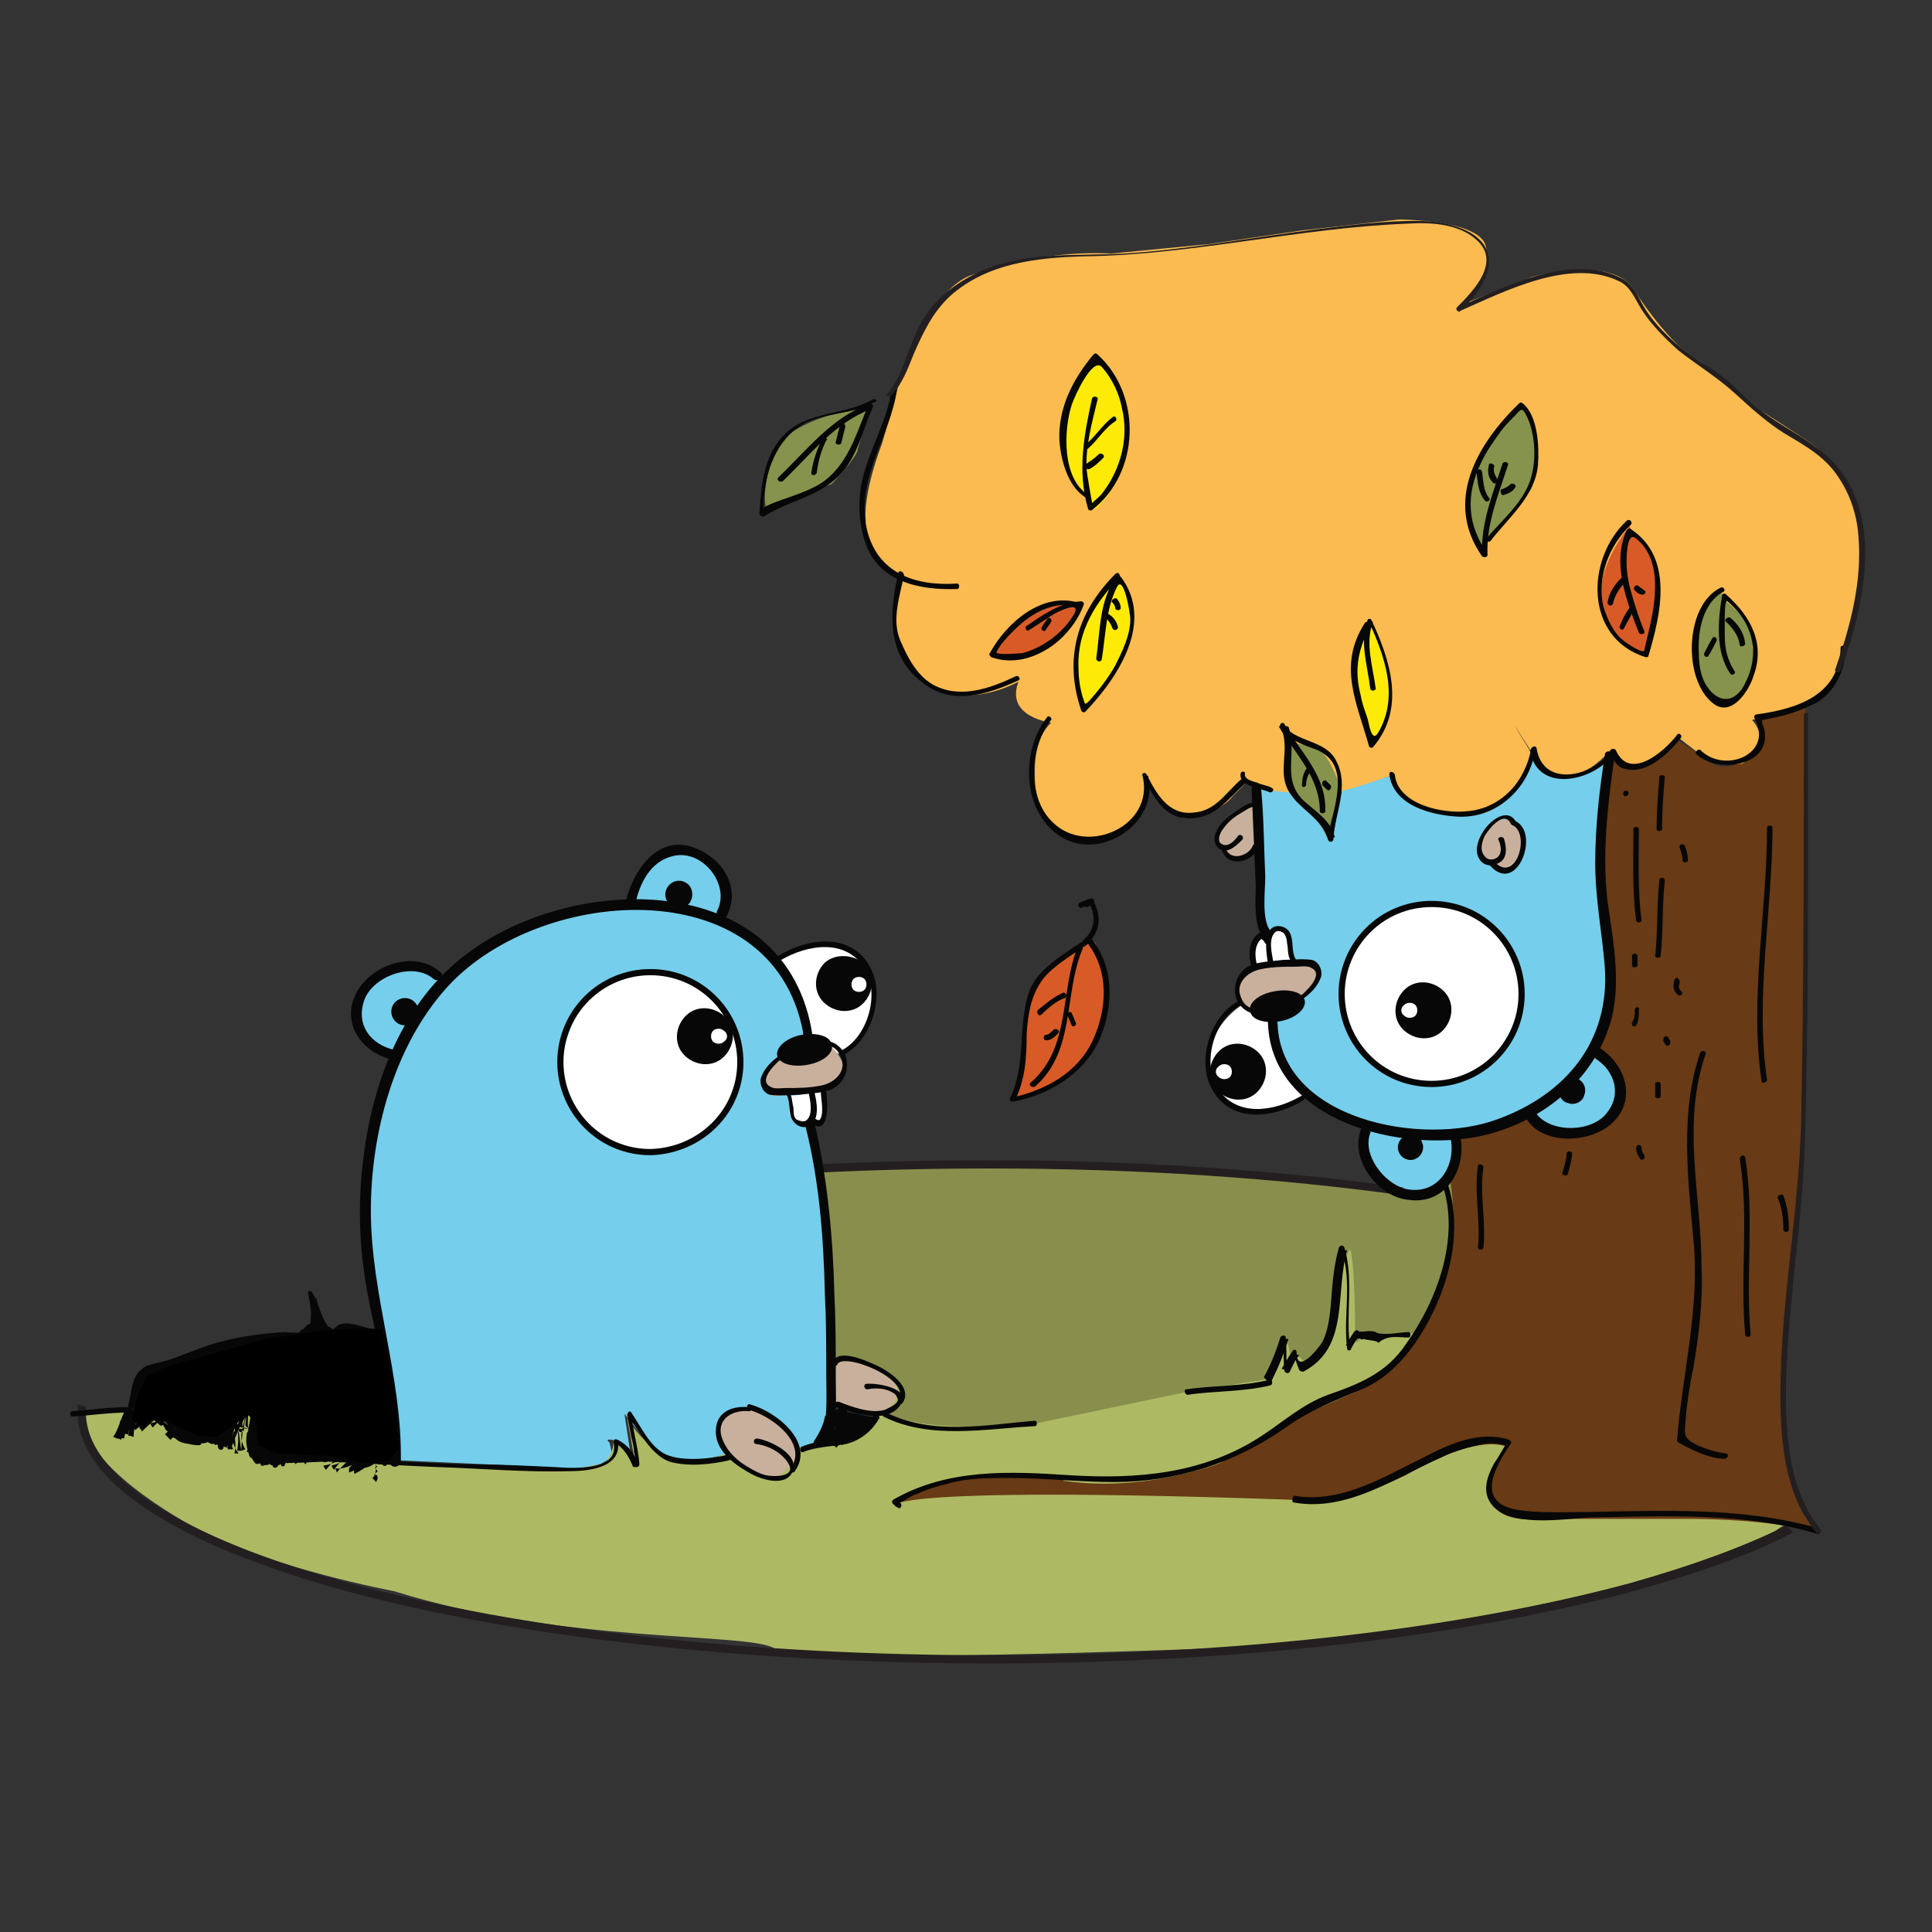 <?xml version="1.0" encoding="utf-8"?>
<!-- Generator: Adobe Illustrator 24.0.1, SVG Export Plug-In . SVG Version: 6.00 Build 0)  -->
<svg version="1.1" id="Layer_1" xmlns="http://www.w3.org/2000/svg" xmlns:xlink="http://www.w3.org/1999/xlink" x="0px" y="0px"
	 viewBox="0 0 141.7 141.7" style="enable-background:new 0 0 141.7 141.7;" xml:space="preserve">
<rect x="0" y="0" width="141.7" height="141.7" fill="#333333" stroke="none"/>
<style type="text/css">
	.st0{fill:#75CEEB;}
	.st1{fill:#C9B09D;}
	.st2{fill:#FFFFFF;}
	.st3{fill:#AEBA63;}
	.st4{fill:#683A15;}
	.st5{fill:#D85B27;}
	.st6{fill:#FBBB51;}
	.st7{fill:#FDEB07;}
	.st8{fill:#85934C;}
	.st9{fill:#888F4C;}
	.st10{fill:#231F20;}
	.st11{fill:#070707;}
	.st12{fill:none;stroke:#070707;stroke-width:0.454;stroke-miterlimit:10;}
	.st13{fill:none;stroke:#070707;stroke-width:0.303;stroke-miterlimit:10;}
</style>
<path class="st0" d="M28.3,100l-1.2-6.1c0,0-1.5-9.3,2-16.4c0,0-5.4-1.7-1.7-5.3c0,0,3-3,4.9-0.4l4-2.7c0,0,4.7-2.8,9.5-3h0.3
	c0,0,2.1-6.1,5.9-3.3c0,0,1.9,2.6,0.8,4.5c0,0,6.4,3.3,6.1,8.9c-0.3,5.6,0.7,7.9,0.8,8.2c0.1,0.3,0.9,7.7,0.9,7.7v5.1l0.2,7.6
	l-0.6,1.2l-1.6,0.3l-5.5,0.4l-2.5,0.6c0,0-2.7-0.4-3.3-1.7l-1.5-1.9l0.5,3.3c0,0-0.8-1.3-1.4-1.4c-0.6-0.1-0.2,0.2-0.2,0.2l0.2,0.8
	c0,0-0.5,2-7,0.9l-8.7-0.4l-0.7,0.1L28.3,100z"/>
<path class="st1" d="M52.5,105.6c0,0,0-3.1,3.7-2c0,0,3.5,2.1,2,4.2c0,0-0.9,2-3.8-0.3L52.5,105.6z"/>
<path class="st1" d="M66.3,102.4c0-0.5-0.3-1.3-2.1-2.3l-1.6-0.5L61,100v2.9c0,0,3.1,1.7,4.9,0.2C66,102.9,66.1,102.6,66.3,102.4z"
	/>
<path class="st2" d="M41.2,78c0,0,0.5-7.3,7.6-6.6c0,0,7.4,1.9,5.2,8.6c0,0-1.4,5.1-7.4,4.3C46.6,84.3,41.8,83.5,41.2,78z"/>
<path class="st2" d="M56.8,70.5c0,0,4.9-2.8,6.5,0.3c0,0,2.6,3.1-1.6,6.6l-1.1-0.6L59,76.3l-0.3-2.9L56.8,70.5z"/>
<path class="st1" d="M55.8,79.5c0,0,1-2,1.9-1.9l3.3-0.8c0,0,1.8,1.6,0.3,2.8l-1,0.6l-2.4,0.1l-1.3,0.1L55.8,79.5z"/>
<path class="st2" d="M59.7,82.1c0,0-1,1.1-1.8-0.4v-1.3l1.3-0.2l1-0.2v-0.1l0.4,0.1l-0.2,1.7v0.6C60.5,82.3,59.8,83,59.7,82.1z"/>
<path class="st3" d="M5.7,103.7c0.4,0.1,14.9-1.6,15.2-1.5c0.4,0.2,8.2,1.2,8.2,1.2l0.1,3.9l12.7,0.5l2.4-0.5c0,0,0.7-0.5,0.7-1.7
	c0,0,1.6,1.3,1.6,1.8L46,104c0,0,2.5,4.7,7.2,2.6c0,0,3.4,3,4.5,1.1c0,0,1,0.3,0.8-1.5l2.4-0.7l2.1-0.9l1.1-0.8c0,0,2.5-0.8,1.5-2.4
	l-1.8-1.4l-1.6-0.5H62l-1,0.4l-0.1-9.4l-0.9-5c0,0,12.1-0.3,17.9-0.3c0,0,22.7,1.4,23.7,1.9c0,0,1.7,0.2,2.1,0.3
	c0.4,0.1,2.2-0.7,2.2-0.7s0.4-0.9,0.4-0.5s0,1.3,0,1.3v2.4l27.2,22.2l-2.3-0.4c0,0-1.1,0.5-1.1,0.8s-19.7,8.3-41.3,8.4
	c0,0-30.1,1.2-32,0s-15.5-0.3-27.9-4.2c0,0-9.1-1.7-14.3-4.5c0,0-8-4.1-8.5-8L5.7,103.7z"/>
<path class="st4" d="M65.8,110.4c-0.2,0.2-2.3-1.5,29-0.4c0,0,2.2,1.1,8.3-1.8c0,0,4.8-3,7.4-2.1c0,0-3.9,5.8,2.4,5.3h10.5
	c0,0,5.9-0.1,10,1c0,0-2.9-1.5-2.7-11.1l0.8-9.4l0.6-7.7l0.2-11l0.1-21.6c0,0-1.1,1.2-3.5,1.1c0,0,1,2.9-1,3c0,0-1.5,1.4-3.3-0.4
	l-1.5-1l-1.5,1.2c0,0-1.8,1.9-3.2,0c0,0-1.6,4.7-0.8,12.5l0.4,4.6c0,0-0.5,4-1.4,5.2c0,0,4.1,1.6,0.8,5.1c0,0-4.7,1.3-5.2-0.8
	l-0.6-0.1l-5.2,1.8c0,0,0.6,2-0.6,3.4c0,0,2.5,6-3.6,12.6l-2.8,2.3l-3.2,1.4l-3.6,1.9l-3.1,1.9c0,0-5.5,2.2-11.5,1.3
	C78.3,108.3,68.9,107.4,65.8,110.4z"/>
<path class="st0" d="M92.2,57.7l0.4,10.7l0.7,6.5c0,0-0.3,5.2,6.9,7.7c0,0-1.1,3.7,3.4,5c0,0,4,0,3-4.4l5.2-1.3c0,0,3,2.4,5.3,0.8
	c0,0,3.9-2.5-0.3-5.2l1.2-3.9l-0.2-5l-0.3-6l0.6-7c0,0-3.8,3.2-5.6-0.3l-1,1.8l-1.4,1.8c0,0-6.4,2.6-7.8-2.1L98.4,58l-0.7,3.6
	L97,60.1l-1.9-1.3L94.5,58l-1.3-0.1L92.2,57.7z"/>
<path class="st2" d="M98.4,72.4c0,0,0.9-8.1,9.6-5.4c0,0,6.7,4.3,1.5,10.5c0,0-3.9,4.4-9,0.3C100.6,77.8,98.3,76,98.4,72.4z"/>
<path class="st2" d="M91.1,73.7c0,0-4.1,2.5-1.5,6.6c0,0,1.6,2.6,5.1,0.5l1.2-0.5l-2.2-2.6l-0.4-3.2h-0.7l-0.9-0.3L91.1,73.7z"/>
<path class="st1" d="M95.4,73.3L95.4,73.3c0.5-0.4,2.5-2,0.7-2.8l-2.7,0.4c0,0-2.6-0.2-2.6,1.7c0,0-0.1,1.1,1.4,1.5L95.4,73.3z"/>
<path class="st2" d="M92.9,68.6c0,0-1.5,0.5-1,2.3l1.6-0.2h1.6l-0.6-1.6C94.5,69.1,94.4,67.1,92.9,68.6z"/>
<path class="st1" d="M108.8,62.9c0,0-0.8-2.8,1.7-2.8c0.3,0,1,0.4,1,0.4l0.2,1.5l-0.5,1.4c0,0-1.5,0.8-1.6-0.3L108.8,62.9z"/>
<path class="st5" d="M79.8,69.2l0.5-0.1c0,0,1.9,4.1,0,7.7l-1.7,2l-4.2,1.9l0.7-2.4l0.2-2.9c0,0-0.1-2.6,1.9-4.8l1.8-1L79.8,69.2z"
	/>
<path class="st1" d="M92.1,58.9c0,0-3.8,2-2.4,3.4c0,0,1.2,1.6,2.4,0V58.9z"/>
<path class="st6" d="M94.5,58.1L93.2,58l-1.8-0.6l-1,1c0,0-0.7,1.2-3.6,1.6c0,0-2.6-1.1-2.6-3.1c0,0,0.9,3.2-3,4.8
	c0,0-5.5,0.9-5.3-5.2c0,0-0.1-2.3,1.2-3.5c0,0-3.4-0.4-2.4-3c0,0-2.7,1.5-5,0.8c0,0-3.8-0.4-4-4.9c0,0-0.1-3,0.5-3.5
	c0,0-3.2-1.2-2.7-4.2c0,0-0.3-1.7,1.2-5.7c0.1-0.3,1.1-3.9,1.1-3.9l0.3-1.1c0,0,2.2-6.6,5.4-7.4c0,0,4.7-1.8,10-1.5l7.2-0.7l6.8-1
	l7.1-0.8c0,0,6.2,0,6.4,2.1c0,0,0.7,1.8-1.7,4.1l5.1-2c0,0,5.8-1.6,7.4,0.9c0,0,2.7,4.3,5,5.4c0,0,4.2,3.4,4.3,3.5
	c0.2,0.1,3.3,2.1,3.7,2.4c0.3,0.2,3.5,2.5,3.6,5.7c0,0,0.9,5.4-1.2,9.4c-2.1,3.9-0.1,0.1-0.1,0.1s0.1,3-3.2,4.2l-3.4,0.9
	c0,0,1.7,1.7-0.7,3.2c0,0-2.9,0.4-3.4-0.9l-1.3-1l-1.7,1.7c0,0-2.3,1.5-3.2-0.9c0,0-3.2,4.2-5.8,0.4c0-0.1-0.1-0.1-0.1-0.2
	c-2.6-4.1,0,0.1,0,0.1s-0.9,3.3-3.3,4.4c0,0-6.2,1-7-2.7C102.1,56.8,95.9,59.3,94.5,58.1z"/>
<path class="st7" d="M82.1,42.3c0,0-4.8,4-2.6,9.4C79.4,51.7,85.3,47.3,82.1,42.3z"/>
<path class="st5" d="M72.7,48.2c0,0,2.9-5.2,6.4-3.7C79.2,44.6,78.1,49,72.7,48.2z"/>
<path class="st7" d="M79.8,36.3c0,0-4.5-3.6,0.5-9.7c0,0,2.1,0.4,2.4,5.6c0,0,0.2,2.7-2.4,5.2L79.8,36.3z"/>
<path class="st8" d="M108.8,40.7c0,0-3.7-5.1,2.8-10.8c0,0,1.8,2.6,0.7,6l-3.3,4L108.8,40.7z"/>
<path class="st5" d="M119.5,38.6c0,0-5.6,6.6,1.4,9.5c0,0,1.2-4.5,0.6-6.8l-1.8-2.4L119.5,38.6z"/>
<path class="st7" d="M100.5,45.8c0,0-1.7,2.2-1,4.3l1,4.3c0,0,1.7,0.1,1.4-4.3l-0.9-3.4L100.5,45.8z"/>
<path class="st8" d="M94.3,54.1c0,0-0.2,4.2,1.3,4.9c0,0,1.3,1.3,1.7,2.4l1-3.6c0,0-0.4-1.6-1.5-2.9L95,54.5L94.3,54.1z"/>
<path class="st8" d="M126.2,43.4c0,0-2,1.1-1.8,4.4c0,0-0.3,3.2,2.1,4c0,0,2.7-1,2-4.4c0,0,0.8-1.1-2-3.4L126.2,43.4z"/>
<path class="st8" d="M63.8,29.8c0,0-5.8,0.7-7.1,3.4c0,0-0.9,2.9-0.5,4.1L56,37.6l2.7-1.3l2.3-0.8c0,0,1.9-2,1.9-2.5L63.8,29.8z"/>
<path class="st9" d="M61,99.6L60.1,86L60,85.6l20.3-0.2l19.4,1.5l4,0.6c0,0,2.3,0.2,2.5-0.9s0.4,2.3,0.4,2.3s0,6.5-2.8,8.9h-1.6
	l-1,0.2h-1.1l-0.7,0.5c0,0,0-6.3-0.4-6.9l-1,2.2c0,0,0.8,5.1-2.3,6.1l-0.6-0.6l-0.3,0.9l-0.4-2l-1.1,2.9l-6.3,1l-11.5,2.4
	c0,0-8.4,0.7-10.6-1c0,0,2.3-0.8,0.5-2.6C65.4,100.9,63.5,99.4,61,99.6z"/>
<g>
	<path class="st10" d="M131.1,112l-0.1-0.1c-3,1.5-6.8,2.9-11.4,4.2c-12.6,3.4-29.2,5.3-47,5.3s-34.5-1.9-47-5.3
		c-12.3-3.3-19.3-7.9-19.3-12.5c0-0.1,0-0.3,0-0.4c-0.2-0.1-0.4-0.1-0.6-0.2c0,0.2,0,0.4,0,0.6c0,5,7,9.6,19.7,13.1
		c12.6,3.4,29.4,5.3,47.2,5.3s34.6-1.9,47.2-5.3c4.7-1.3,8.7-2.7,11.7-4.3C131.4,112.2,131.2,112.1,131.1,112z"/>
	<path class="st10" d="M102.9,87.1c-9.3-1.3-19.6-2-30.3-2c-4.3,0-8.5,0.1-12.7,0.3c0.1,0.2,0.2,0.4,0.2,0.6
		c4.1-0.2,8.3-0.3,12.5-0.3c10.8,0,21.2,0.7,30.5,2C103.1,87.5,103,87.3,102.9,87.1z"/>
</g>
<g>
	<path class="st11" d="M50.3,74.5c-0.8,0.8-0.9,2.1-0.1,2.9c0.8,0.8,2.1,0.9,2.9,0.1c0.8-0.8,0.9-2.1,0.1-2.9
		C52.4,73.8,51.1,73.7,50.3,74.5z M53.1,76.4c-0.2,0.2-0.6,0.2-0.8,0s-0.2-0.6,0-0.8c0.2-0.2,0.6-0.2,0.8,0
		C53.4,75.8,53.4,76.2,53.1,76.4z"/>
	<path class="st12" d="M54.3,77.9c0-3.6-2.9-6.6-6.6-6.6c-3.6,0-6.6,2.9-6.6,6.6c0,3.6,2.9,6.6,6.6,6.6
		C51.4,84.4,54.3,81.5,54.3,77.9z"/>
	<g>
		<path class="st11" d="M59.1,82.7c1,4,1.3,8.1,1.4,12.2c0.1,2,0.1,3.9,0.1,5.9c0,1.4,0.1,2.8-0.2,4.2c-0.1,0.5,0.6,0.7,0.7,0.2
			c0.3-1.3,0.2-2.7,0.2-4c0-2.1,0-4.2-0.1-6.2c-0.1-4.2-0.5-8.4-1.4-12.4C59.7,82,59,82.2,59.1,82.7L59.1,82.7z"/>
	</g>
	<path class="st11" d="M60.5,70.6c-0.8,0.8-0.9,2.1-0.1,2.9c0.8,0.8,2.1,0.9,2.9,0.1s0.9-2.1,0.1-2.9C62.6,70,61.3,69.9,60.5,70.6z
		 M63.4,72.6c-0.2,0.2-0.6,0.2-0.8,0s-0.2-0.6,0-0.8c0.2-0.2,0.6-0.2,0.8,0C63.6,72,63.6,72.4,63.4,72.6z"/>
	<g>
		<path class="st11" d="M59.6,76c-1.8-12.4-17.9-12.1-25.8-5.7c-4.5,3.6-6.6,9.5-7.2,15.1c-0.4,3.4-0.2,6.8,0.5,10.2
			c0.8,3.9,1.6,7.6,1.5,11.6c0,0.5,0.7,0.5,0.8,0c0.1-6.3-2.2-12.2-2.2-18.4c0-5.7,1.7-12.1,5.6-16.4c6.9-7.6,24.4-8.7,26.2,3.9
			C58.9,76.7,59.7,76.5,59.6,76L59.6,76z"/>
	</g>
	<g>
		<path class="st11" d="M91.8,57.9c0.1,2.3,0.2,4.7,0.3,7c0,1.1-0.2,3,0.6,3.9c0.3,0.4,0.8-0.2,0.5-0.5c-0.7-0.8-0.4-3-0.4-4
			c-0.1-2.1-0.1-4.3-0.3-6.4C92.5,57.4,91.8,57.4,91.8,57.9L91.8,57.9z"/>
	</g>
	<g>
		<path class="st11" d="M93,75.1c0.3,7.2,9.9,9.5,15.7,8.2c4.4-1,8.3-4.1,9.5-8.6c0.7-2.8,0.1-5.8-0.3-8.6c-0.4-3.5,0-7,0.5-10.5
			c0.1-0.5-0.7-0.7-0.7-0.2c-0.4,2.6-0.7,5.2-0.7,7.9c0,2.6,0.5,5.1,0.7,7.6c0.4,5.5-2.9,9.4-7.9,11.2c-5.4,2-15.8,0.1-16.1-7
			C93.7,74.6,92.9,74.6,93,75.1L93,75.1z"/>
	</g>
	<g>
		<path class="st11" d="M57.2,77.4c-0.6,0.4-1.2,1-1.4,1.7c-0.1,0.5,0.2,1.1,0.7,1.2c0.7,0.1,1.4,0,2.1,0c0.7-0.1,1.4-0.1,2.1-0.3
			c1.1-0.3,1.7-1.5,1.3-2.6c-0.6-1.3-2-1.3-3-0.7c-0.2,0.1,0,0.4,0.2,0.3c0.9-0.5,2.1-0.6,2.5,0.6c0.4,1-0.5,1.8-1.4,2
			s-1.8,0.2-2.7,0.2c-0.3,0-0.8,0.1-1.1-0.1c-1-0.5,0.6-1.9,1-2.2C57.6,77.6,57.4,77.3,57.2,77.4L57.2,77.4z"/>
	</g>
	<g>
		<path class="st11" d="M57.7,80.3c0.3,0.6,0.1,1.3,0.4,1.8c0.2,0.4,0.7,0.7,1.2,0.5c0.9-0.4,0.6-1.9,0.4-2.6
			c-0.1-0.2-0.4-0.1-0.4,0.1c0.1,0.5,0.4,1.7-0.2,2.1c-0.2,0.1-0.5,0-0.7-0.1c-0.2-0.2-0.2-0.5-0.2-0.8c-0.1-0.4-0.1-0.9-0.3-1.2
			C57.9,79.9,57.6,80.1,57.7,80.3L57.7,80.3z"/>
	</g>
	<g>
		<path class="st11" d="M57.3,70.4c1.9-1.1,4.7-1.6,6.1,0.6c1.2,1.9,0.2,5.2-1.8,6.1c-0.2,0.1,0,0.4,0.2,0.3c2.1-1,3.1-4.3,2.1-6.3
			c-1.3-2.7-4.5-2.4-6.8-1C56.9,70.2,57.1,70.5,57.3,70.4L57.3,70.4z"/>
	</g>
	<g>
		<path class="st11" d="M54.9,103.2c-1.3-0.1-2.4,0.4-2.4,1.8c0,1.5,1.5,2.5,2.6,3.1c0.9,0.5,2.8,1,3.1-0.4c0.2-1.2-1.9-2.1-2.7-2.2
			c-0.2,0-0.3,0.3-0.1,0.4c0.9,0.1,1.9,0.6,2.4,1.4c0.7,1.1-1.2,1-1.6,0.9c-0.5-0.1-1-0.4-1.5-0.7c-0.8-0.5-1.5-1.2-1.8-2.2
			c-0.3-1.3,0.9-1.9,2-1.8C55.1,103.6,55.1,103.2,54.9,103.2L54.9,103.2z"/>
	</g>
	<g>
		<path class="st11" d="M58.3,107.9c1.5-2.1-1.4-4.4-3.3-4.9c-0.2-0.1-0.3,0.3-0.1,0.4c1.6,0.4,4.4,2.4,3.1,4.3
			C57.9,108,58.2,108.1,58.3,107.9L58.3,107.9z"/>
	</g>
	<g>
		<path class="st11" d="M61.3,103.2c1.2,0.4,3.7,1.3,4.7-0.1c1-1.3-1.8-1.7-2.5-1.6c-0.2,0.1-0.1,0.4,0.1,0.4
			c0.5-0.1,1.1-0.1,1.6,0.1c0.2,0.1,0.5,0.2,0.6,0.5c0.3,0.4-0.7,0.8-0.9,0.9c-1,0.3-2.4-0.2-3.4-0.6
			C61.1,102.8,61,103.1,61.3,103.2L61.3,103.2z"/>
	</g>
	<g>
		<path class="st11" d="M66.2,102.9c0.8-1.2-1.1-2.4-2-2.8c-0.7-0.3-2.8-1.3-3.2-0.1c-0.1,0.2,0.3,0.3,0.4,0.1c0.3-1,5.5,1,4.5,2.6
			C65.7,102.9,66,103.1,66.2,102.9L66.2,102.9z"/>
	</g>
	<g>
		<path class="st11" d="M28.9,77c-1.7-0.4-2.8-1.8-2.2-3.6c0.6-1.8,3.6-2.9,5.1-1.6c0.4,0.3,0.9-0.2,0.5-0.5
			c-1.9-1.7-5.2-0.5-6.2,1.6c-1.1,2.2,0.5,4.3,2.6,4.8C29.2,77.8,29.4,77.1,28.9,77L28.9,77z"/>
	</g>
	<g>
		<path class="st11" d="M46.6,66.3c0.3-1.5,1.1-3.1,2.7-3.5c2.2-0.6,4.3,2.1,3.3,4c-0.2,0.4,0.4,0.8,0.7,0.4
			c1.1-2.2-0.4-4.4-2.6-5.1c-2.6-0.8-4.3,1.9-4.8,4C45.8,66.6,46.5,66.8,46.6,66.3L46.6,66.3z"/>
	</g>
	<path class="st11" d="M50.4,64.8c-0.4-0.3-1-0.3-1.4,0.2c-0.3,0.4-0.3,1,0.2,1.4c0.4,0.3,1,0.3,1.4-0.2
		C50.9,65.7,50.8,65.1,50.4,64.8z"/>
	<path class="st11" d="M30.7,74.2c0-0.5-0.4-1-1-1c-0.5,0-1,0.4-1,1c0,0.5,0.4,1,1,1C30.3,75.1,30.7,74.7,30.7,74.2z"/>
	<path class="st11" d="M61,76.6c-0.1-0.6-1.1-0.9-2.2-0.7c-1.1,0.2-1.9,0.9-1.8,1.5c0.1,0.6,1.1,0.9,2.2,0.7
		C60.4,77.9,61.2,77.2,61,76.6z"/>
	<g>
		<path class="st11" d="M64.1,103.7c-1.2,2.2-3.3,1.6-5.3,2.4c-0.2,0.1-0.1,0.5,0.1,0.4c1-0.4,2.1-0.4,3.2-0.6
			c1.1-0.3,1.9-1,2.4-1.9C64.5,103.7,64.2,103.5,64.1,103.7L64.1,103.7z"/>
	</g>
	<g>
		<path class="st11" d="M27.4,97.5c-0.7-0.1-1.9-0.7-2.6-0.3c-0.4,0.2-0.4,0.7-0.8,0c-0.5-0.7-0.6-1.6-1.1-2.4
			c-0.1-0.2-0.4-0.1-0.3,0.1c0.2,1,0.4,1.9-0.1,2.8c0,0.1-1.6,0-1.6,0c-1.9,0.1-3.9,0.4-5.7,1c-0.9,0.3-1.8,0.7-2.7,1
			c-0.6,0.2-1.3,0.3-1.8,0.5c-1.1,0.6-1,1.8-1.3,2.9c0,0.1,0.1,0.2,0.2,0.2c1.8,0.1,2.5,0.8,3.6,2.3c0.1,0.1,0.1,0.1,0.2,0.1
			c0.7-0.1,1.4-0.2,2.2-0.1c0.1,0,0.2-0.1,0.2-0.2c-0.1-0.5,0.2-2.1,0.1-0.8c0,0.3-0.1,0.7,0,0.9c0.2,0.5,0.4,0.6,0.9,0.7
			c0.1,0,0.2-0.1,0.2-0.1c0.3-0.8,0.6-1.6,1.1-2.3c0,0,1-1.5,0.7-0.5c-0.1,0.4-0.3,0.8-0.4,1.3c-0.2,0.6-0.3,1.6,0.4,2.1
			c1.4,0.9,3.7,0.5,5.2,0.5c2.7,0.1,5.4,0.3,8.1,0.4c3.2,0.1,6.5,0.4,9.7,0.3c1.5,0,3.9-0.3,3.5-2.3c-0.1,0.1-0.2,0.1-0.3,0.2
			c0.7,0.3,1.1,1,1.4,1.7c0,0.1,0.1,0.1,0.2,0.1h0.1c0.1,0,0.2-0.1,0.2-0.2c-0.1-1.3-0.5-2.5-0.6-3.8c-0.1,0.1-0.2,0.1-0.3,0.2
			c0.8,1,1.7,2.9,3.1,3.4c1.4,0.4,3.1,0.2,4.4-0.1c0.2-0.1,0.1-0.4-0.1-0.4c-1.3,0.3-3.3,0.5-4.5,0s-1.9-2.1-2.6-3.1
			c-0.1-0.2-0.3,0-0.3,0.2c0.1,0.5,0.2,1,0.3,1.6c0.1,0.4,0.2,0.7,0.2,1.1c0.2,0.9,0.3,1.1,0.2,0.6c-0.3-0.7-0.8-1.2-1.4-1.5
			c-0.2-0.1-0.3,0-0.3,0.2c0.5,2.1-3,1.9-4.3,1.8c-2.1-0.1-4.2-0.2-6.2-0.2c-3.5-0.1-7-0.3-10.4-0.5c-1.2,0-4.8,0.4-5.3-0.9
			c-0.3-0.9,0.4-2.3,0.6-3.1c0-0.1-0.1-0.3-0.2-0.2c-0.9,0.3-1.3,1-1.8,1.8c-0.2,0.5-0.4,1-0.6,1.5c-0.2,0.6-0.5-1.1-0.5-1
			c0-0.3,0.1-0.6,0.1-0.8c0-0.1-0.1-0.2-0.2-0.2c-0.7,0.3-0.8,0.8-0.8,1.5c0,0.2-1.3,0.2-1.6,0.2c-0.5,0.1-0.7-0.5-1-0.8
			c-0.5-0.7-1.1-1.1-1.9-1.3c-0.5-0.1-1,0.1-0.9-0.6c0.2-1.1,0.6-1.9,1.9-2.2c1.5-0.3,3-1.3,4.6-1.6c1.8-0.4,3.7-0.7,5.5-0.7
			c0.5,0,0.8,0.3,1.1-0.2c0.7-0.9,0.3-2.2,0.1-3.1c-0.1,0-0.2,0.1-0.3,0.1c0.6,1,0.8,2.2,1.6,3.1c0.1,0.1,0.2,0.1,0.3,0
			c0.5-1.1,2-0.4,2.8-0.2C27.5,97.9,27.6,97.6,27.4,97.5L27.4,97.5z"/>
	</g>
	<g>
		<path class="st11" d="M9.5,103.2c-1.4,0-2.8,0.2-4.2,0.3c-0.2,0-0.2,0.4,0,0.4c1.4-0.1,2.8-0.3,4.2-0.3
			C9.8,103.6,9.8,103.2,9.5,103.2L9.5,103.2z"/>
	</g>
	<g>
		<path class="st11" d="M64.8,103.9c3.4,1.7,7.4,0.9,11.1,0.7c0.2,0,0.2-0.4,0-0.4c-3.6,0.3-7.5,1.1-10.9-0.6
			C64.8,103.4,64.6,103.7,64.8,103.9L64.8,103.9z"/>
	</g>
	<path class="st11" d="M105.8,75.6c0.8-0.8,0.9-2.1,0.1-2.9s-2.1-0.9-2.9-0.1s-0.9,2.1-0.1,2.9C103.7,76.3,105,76.4,105.8,75.6z
		 M103,73.7c0.2-0.2,0.6-0.2,0.8,0c0.2,0.2,0.2,0.6,0,0.8c-0.2,0.2-0.6,0.2-0.8,0C102.7,74.3,102.7,73.9,103,73.7z"/>
	<path class="st12" d="M98.4,72.9c0,3.6,2.9,6.6,6.6,6.6c3.6,0,6.6-2.9,6.6-6.6c0-3.6-2.9-6.6-6.6-6.6S98.4,69.3,98.4,72.9z"/>
	<path class="st11" d="M92.2,80.1c0.8-0.8,0.9-2.1,0.1-2.9s-2.1-0.9-2.9-0.1s-0.9,2.1-0.1,2.9S91.4,80.9,92.2,80.1z M89.4,78.2
		c0.2-0.2,0.6-0.2,0.8,0c0.2,0.2,0.2,0.6,0,0.8c-0.2,0.2-0.6,0.2-0.8,0C89.1,78.8,89.1,78.4,89.4,78.2z"/>
	<g>
		<path class="st11" d="M95.5,73.3c0.6-0.4,1.2-1,1.4-1.7c0.1-0.5-0.2-1.1-0.7-1.2c-0.7-0.1-1.4,0-2.1,0c-0.7,0.1-1.4,0.1-2.1,0.3
			c-1.1,0.3-1.7,1.5-1.3,2.6c0.6,1.3,2,1.3,3,0.7c0.2-0.1,0-0.4-0.2-0.3c-0.9,0.5-2.1,0.6-2.5-0.6c-0.4-1,0.5-1.8,1.4-2
			s1.8-0.2,2.7-0.2c0.3,0,0.8-0.1,1.1,0.1c1,0.5-0.6,1.9-1,2.2C95.1,73.1,95.3,73.5,95.5,73.3L95.5,73.3z"/>
	</g>
	<g>
		<path class="st11" d="M95,70.3c-0.3-0.6-0.1-1.3-0.4-1.9c-0.2-0.4-0.8-0.6-1.2-0.4c-0.8,0.4-0.5,2-0.4,2.7
			c0.1,0.2,0.4,0.1,0.4-0.1c-0.1-0.6-0.4-1.7,0.1-2.2c0.2-0.2,0.4-0.1,0.6,0s0.3,0.6,0.3,0.8c0.1,0.4,0,0.9,0.3,1.3
			C94.8,70.7,95.2,70.5,95,70.3L95,70.3z"/>
	</g>
	<g>
		<path class="st11" d="M93.1,68.9c-0.1-0.2-0.3-0.4-0.5-0.5c-0.1,0-0.1,0-0.2,0c-0.8,0.5-0.9,1.6-0.6,2.5c0.1,0.2,0.4,0.1,0.4-0.1
			c-0.2-0.7-0.2-1.6,0.4-2c-0.1,0-0.1,0-0.2,0c0.2,0.1,0.3,0.2,0.4,0.4C92.9,69.3,93.2,69.1,93.1,68.9L93.1,68.9z"/>
	</g>
	<g>
		<path class="st11" d="M95.4,80.4c-1.9,1.1-4.7,1.6-6.1-0.6c-1.2-1.9-0.2-5.2,1.8-6.1c0.2-0.1,0-0.4-0.2-0.3
			c-2.1,1-3.1,4.3-2.1,6.3c1.3,2.7,4.5,2.4,6.8,1C95.8,80.6,95.6,80.2,95.4,80.4L95.4,80.4z"/>
	</g>
	<path class="st11" d="M91.7,74.2c0.1,0.6,1.1,0.9,2.2,0.7c1.1-0.2,1.9-0.9,1.8-1.5s-1.1-0.9-2.2-0.7C92.3,72.9,91.5,73.6,91.7,74.2
		z"/>
	<g>
		<path class="st11" d="M111.2,60.3c-0.9-1.7-3.6,1.3-2.7,2.7c0.3,0.5,0.9,0.6,1.4,0.3c0.7-0.3,0.6-1.2,0.4-1.8
			c-0.1-0.2-0.5-0.1-0.4,0.1c0.2,0.4,0.3,1-0.1,1.3c-0.3,0.2-0.7,0.2-0.9-0.1c-0.4-0.4-0.2-1.1,0-1.5c0.3-0.5,1.4-1.9,1.9-0.9
			C111,60.7,111.3,60.5,111.2,60.3L111.2,60.3z"/>
	</g>
	<g>
		<path class="st11" d="M109.3,63.5c2,2.2,3.7-2.5,1.8-3.3c-0.2-0.1-0.4,0.2-0.2,0.3c1.4,0.6,0.3,4.4-1.3,2.7
			C109.4,63,109.1,63.3,109.3,63.5L109.3,63.5z"/>
	</g>
	<g>
		<path class="st11" d="M92.3,59c-0.4-0.4-1.2,0.2-1.5,0.4c-0.6,0.4-1.3,0.9-1.6,1.6c-0.2,0.4-0.2,1,0.3,1.3
			c0.6,0.3,1.2-0.3,1.6-0.7c0.2-0.2-0.1-0.5-0.3-0.3c-0.2,0.3-0.7,0.9-1.2,0.6c-0.4-0.2-0.1-0.9,0.1-1.1c0.3-0.5,0.7-0.8,1.2-1.1
			c0.2-0.1,1-0.7,1.2-0.5C92.2,59.4,92.5,59.2,92.3,59L92.3,59z"/>
	</g>
	<g>
		<path class="st11" d="M89.6,62.3c0.4,1.4,2.3,1,2.7-0.2c0.1-0.2-0.3-0.3-0.4-0.1c-0.3,0.8-1.7,1.2-2,0.2
			C89.9,61.9,89.6,62,89.6,62.3L89.6,62.3z"/>
	</g>
	<g>
		<path class="st11" d="M117,77.6c1.5,1,2,2.8,0.7,4.2c-1.2,1.3-4.3,1.3-5.2-0.4c-0.2-0.4-0.9-0.1-0.7,0.4c1.1,2.2,4.6,2.1,6.3,0.7
			c2-1.7,1.2-4.3-0.7-5.6C116.9,76.7,116.6,77.3,117,77.6L117,77.6z"/>
	</g>
	<path class="st11" d="M114.4,79.7c-0.2,0.5,0.1,1.1,0.6,1.2c0.5,0.2,1.1-0.1,1.2-0.6c0.2-0.5-0.1-1.1-0.6-1.2
		C115.1,78.9,114.6,79.2,114.4,79.7z"/>
	<g>
		<path class="st11" d="M106.4,83.5c0.4,2.1-1,4.2-3.3,3.7c-1.6-0.4-3.2-2.5-2.6-4.1c0.2-0.5-0.6-0.7-0.7-0.2
			c-0.8,2.2,1.3,4.9,3.5,5.1c2.7,0.4,4.3-2.2,3.8-4.7C107.1,82.8,106.3,83,106.4,83.5L106.4,83.5z"/>
	</g>
	<path class="st11" d="M103.1,83.3c-0.5,0.2-0.7,0.8-0.5,1.2c0.2,0.5,0.8,0.7,1.2,0.5c0.5-0.2,0.7-0.8,0.5-1.2
		C104.2,83.3,103.6,83.1,103.1,83.3z"/>
	<g>
		<path class="st11" d="M79.1,69.3c-1.4,3.3-0.5,7.5-3.5,10.1c-0.2,0.2,0.1,0.4,0.3,0.3c3-2.6,2.1-6.8,3.5-10.1
			C79.5,69.3,79.2,69.1,79.1,69.3L79.1,69.3z"/>
	</g>
	<g>
		<path class="st11" d="M79.6,68.9c-1.4,1-3.5,2.1-4.1,3.8c-0.9,2.5-0.2,5.3-1.4,7.8c-0.1,0.2,0,0.3,0.2,0.3
			c2.7-0.5,5.3-2.1,6.4-4.7c1-2.4,1-5.3-0.7-7.3c-0.2-0.2-0.4,0.1-0.3,0.3c1.7,2.1,1.5,5,0.4,7.3s-3.5,3.6-5.9,4.1
			c0.1,0.1,0.1,0.2,0.2,0.3c0.8-1.6,0.9-3.2,0.9-5c0.1-1.4,0.3-2.8,1.2-4c0.8-1,2.2-1.8,3.2-2.5C80,69.1,79.8,68.7,79.6,68.9
			L79.6,68.9z"/>
	</g>
	<g>
		<path class="st11" d="M79.9,66.3c0.5,0.9,0.4,1.9-0.4,2.6c-0.2,0.2,0.1,0.4,0.3,0.3c0.9-0.9,1-2,0.4-3.1
			C80.1,65.9,79.7,66,79.9,66.3L79.9,66.3z"/>
	</g>
	<g>
		<path class="st11" d="M76.4,74.4c0.5-0.5,1.1-1,1.7-1.2c0.2-0.1,0.1-0.4-0.1-0.4c-0.7,0.3-1.3,0.8-1.9,1.3
			C76,74.3,76.2,74.6,76.4,74.4L76.4,74.4z"/>
	</g>
	<g>
		<path class="st11" d="M76.7,76.3c0.4,0,0.6-0.2,0.9-0.5c0.2-0.2-0.1-0.4-0.3-0.3c-0.2,0.2-0.4,0.4-0.6,0.4S76.5,76.3,76.7,76.3
			L76.7,76.3z"/>
	</g>
	<g>
		<path class="st11" d="M78.3,74.5c0.1,0.2,0.2,0.5,0.3,0.7c0.1,0.2,0.4,0,0.3-0.2s-0.2-0.5-0.3-0.7C78.5,74.1,78.2,74.3,78.3,74.5
			L78.3,74.5z"/>
	</g>
	<g>
		<path class="st11" d="M79.3,66.6c0.1-0.1,0.3-0.1,0.4-0.2s0.2-0.1,0.4-0.1c0-0.1,0-0.3,0-0.4c-0.2,0-0.4,0.1-0.6,0.3
			c-0.2,0.2,0.1,0.4,0.3,0.3c0.1,0,0.1-0.1,0.2-0.1s0.2-0.1,0.2-0.1c0.2-0.2-0.1-0.4-0.3-0.3c-0.1,0-0.1,0.1-0.2,0.1
			s-0.2,0.1-0.2,0.1c0.1,0.1,0.2,0.2,0.3,0.3c0.1-0.1,0.2-0.1,0.3-0.2c0.2,0,0.2-0.4,0-0.4c-0.3,0-0.6,0.2-0.9,0.3
			C79,66.3,79.1,66.6,79.3,66.6L79.3,66.6z"/>
	</g>
	<g>
		<path class="st11" d="M105.8,86.9c1.3,3.9-0.4,8.5-2.7,11.7c-1.4,2.1-3.4,2.9-5.7,3.7c-1.9,0.7-3.3,2-5,3.1
			c-4.2,2.7-9,3.1-13.9,2.8c-4.5-0.3-9-0.5-13,1.8c-0.1,0.1-0.1,0.2,0,0.3c0.2,0.2,0.2,0.2,0.4,0.3c0.2,0.1,0.3-0.3,0.1-0.4
			c0.1,0,1-0.6,1.2-0.6c0.8-0.4,1.6-0.6,2.4-0.8c1.4-0.4,2.9-0.4,4.4-0.4c2.6,0,5.1,0.3,7.7,0.3c4.6,0,8.9-1.4,12.6-4
			c1.8-1.3,3.7-2,5.8-2.9c1.7-0.8,2.9-2.1,3.9-3.6c2.1-3.2,3.4-7.6,2.2-11.3C106.1,86.6,105.8,86.7,105.8,86.9L105.8,86.9z"/>
	</g>
	<g>
		<path class="st11" d="M119.8,60.8c0,2.2-0.1,4.5,0.2,6.7c0,0.2,0.4,0.2,0.4,0c-0.3-2.2-0.2-4.5-0.2-6.7
			C120.2,60.6,119.8,60.6,119.8,60.8L119.8,60.8z"/>
	</g>
	<g>
		<path class="st11" d="M121.7,57c-0.1,1.3-0.2,2.6-0.2,3.8c0,0.2,0.4,0.2,0.4,0c0-1.3,0.1-2.6,0.2-3.8
			C122.1,56.8,121.7,56.8,121.7,57L121.7,57z"/>
	</g>
	<g>
		<path class="st11" d="M121.7,64.6c-0.2,1.8-0.1,3.7-0.3,5.5c0,0.2,0.4,0.2,0.4,0c0.2-1.8,0.1-3.7,0.3-5.5
			C122.1,64.3,121.7,64.3,121.7,64.6L121.7,64.6z"/>
	</g>
	<g>
		<path class="st11" d="M108.4,85.5c-0.3,2,0.2,4,0,6c0,0.2,0.4,0.2,0.4,0c0.2-2-0.3-3.9,0-5.9C108.8,85.4,108.4,85.3,108.4,85.5
			L108.4,85.5z"/>
	</g>
	<g>
		<path class="st11" d="M114.9,84.6c0,0.5-0.2,1-0.3,1.4c-0.1,0.2,0.3,0.3,0.4,0.1c0.1-0.5,0.3-1,0.3-1.5
			C115.3,84.4,114.9,84.4,114.9,84.6L114.9,84.6z"/>
	</g>
	<g>
		<path class="st11" d="M119.9,74.1c0,0.3,0,0.6-0.2,0.9c-0.1,0.2,0.2,0.4,0.3,0.2c0.2-0.3,0.2-0.7,0.2-1.1
			C120.3,73.8,119.9,73.8,119.9,74.1L119.9,74.1z"/>
	</g>
	<g>
		<path class="st11" d="M122,76.2c0,0.1,0,0.1,0,0.2l0.1,0.1c0,0.1,0.1,0.2,0.2,0.2s0.2-0.1,0.2-0.2s0-0.1,0-0.2l-0.1-0.1
			c0-0.1-0.1-0.2-0.2-0.2S122,76.1,122,76.2L122,76.2z"/>
	</g>
	<g>
		<path class="st11" d="M123.2,62.2c0.1,0.3,0.2,0.6,0.2,0.9c0,0.2,0.4,0.2,0.4,0c0-0.4-0.1-0.7-0.2-1
			C123.5,61.8,123.1,61.9,123.2,62.2L123.2,62.2z"/>
	</g>
	<g>
		<path class="st11" d="M119.2,58.4L119.2,58.4c0.3,0,0.3-0.4,0.1-0.4h-0.1C119,58,119,58.4,119.2,58.4L119.2,58.4z"/>
	</g>
	<g>
		<path class="st11" d="M122.8,71.9c-0.1,0.4-0.1,0.8,0.3,1.1c0.2,0.1,0.4-0.2,0.2-0.3c-0.2-0.2-0.2-0.4-0.1-0.6
			C123.2,71.7,122.9,71.6,122.8,71.9L122.8,71.9z"/>
	</g>
	<g>
		<path class="st11" d="M119.7,70.1c0,0.2,0,0.5,0,0.7s0.4,0.2,0.4,0s0-0.5,0-0.7S119.7,69.9,119.7,70.1L119.7,70.1z"/>
	</g>
	<g>
		<path class="st11" d="M121.4,79.5c0,0.3,0,0.6,0,0.9c0,0.2,0.4,0.2,0.4,0c0-0.3,0-0.6,0-0.9C121.8,79.3,121.4,79.3,121.4,79.5
			L121.4,79.5z"/>
	</g>
	<g>
		<path class="st11" d="M120,84.2c0,0.3,0.1,0.5,0.3,0.8c0.2,0.2,0.4-0.1,0.3-0.3c-0.1-0.1-0.2-0.3-0.2-0.5
			C120.4,83.9,120,83.9,120,84.2L120,84.2z"/>
	</g>
	<g>
		<path class="st11" d="M93.3,101.2c0.5-1,0.9-2,1.2-3c-0.1,0-0.2,0-0.4,0c0.1,0.8,0,1.5,0.1,2.3c0,0.2,0.3,0.3,0.4,0.1
			c0.2-0.4,0.4-0.9,0.7-1.2c-0.1,0-0.2-0.1-0.3-0.1c0,0.5,0.1,0.7,0.3,1.2c0.1,0.1,0.2,0.1,0.3,0.1c3.4-1.8,2.3-5.7,3.2-8.9
			c-0.1,0-0.2,0-0.4,0c0.8,2.4,0.1,4.8,0.4,7.2c0,0.2,0.3,0.2,0.3,0c0.2-0.3,0.4-0.9,0.7-0.7c0.1,0.1,0.2,0,0.2,0
			c0.3,0.1,0.7,0.1,1,0.2c0,0.1,0.2,0.1,0.2,0c0.7-0.5,1.4-0.3,2.1-0.3c0.2,0,0.2-0.4,0-0.4c-0.5,0-2,0.3-2.4,0
			c-0.5-0.2-1.1,0.1-1.3-0.1c-0.1-0.1-0.2,0-0.3,0.1c-0.2,0.3-0.4,0.6-0.6,1c0.1,0,0.2,0,0.3,0c-0.3-2.4,0.3-4.9-0.4-7.2
			c-0.1-0.2-0.3-0.2-0.4,0c-0.4,1.4-0.5,2.9-0.6,4.3c-0.1,0.9-0.2,1.8-0.6,2.6c-0.3,0.5-1.9,2.5-1.9,0.8c0-0.2-0.2-0.3-0.3-0.1
			c-0.3,0.4-0.5,0.8-0.8,1.3c0.1,0,0.2,0.1,0.4,0.1c-0.1-0.8,0-1.6-0.1-2.4c0-0.2-0.3-0.2-0.4,0c-0.3,1-0.7,2-1.2,2.9
			C92.9,101.3,93.2,101.5,93.3,101.2L93.3,101.2z"/>
	</g>
	<g>
		<path class="st11" d="M93.1,101.2c-2,0.5-4.1,0.4-6.1,0.7c-0.2,0-0.1,0.4,0.1,0.4c2-0.3,4.1-0.2,6.1-0.7
			C93.4,101.5,93.3,101.1,93.1,101.2L93.1,101.2z"/>
	</g>
	<g>
		<path class="st11" d="M94,53.5c0.6,1.5-0.3,3.1,0.5,4.5s2.5,2,2.9,3.6c0.1,0.2,0.4,0.2,0.4-0.1c0.1-1.9,1.2-3.8,0.2-5.7
			c-0.8-1.6-3-1.3-3.9-2.7c-0.1,0.1-0.2,0.1-0.3,0.2c1.2,2,3,3.7,3,6.2c0,0.2,0.4,0.2,0.4,0c0.1-2.6-1.8-4.3-3-6.4
			c-0.1-0.2-0.4,0-0.3,0.2c0.6,1,1.6,1.3,2.7,1.7c2.7,1.2,1,4.4,0.9,6.5c0.1,0,0.2,0,0.4-0.1c-0.3-1.2-1.3-1.8-2.2-2.6
			c-1.8-1.6-0.5-3.6-1.2-5.5C94.3,53.2,93.9,53.3,94,53.5L94,53.5z"/>
	</g>
	<g>
		<path class="st11" d="M95.8,57.5c0-0.3,0.1-0.6,0.3-0.9c0.1-0.2-0.2-0.4-0.3-0.2c-0.2,0.3-0.3,0.7-0.3,1.1
			C95.4,57.8,95.8,57.8,95.8,57.5L95.8,57.5z"/>
	</g>
	<g>
		<path class="st11" d="M97,57.6c0.1,0.1,0.2,0.2,0.3,0.3c0.2,0.2,0.4-0.1,0.3-0.3c-0.1-0.1-0.2-0.2-0.3-0.3
			C97.1,57.1,96.9,57.4,97,57.6L97,57.6z"/>
	</g>
	<g>
		<path class="st11" d="M100.1,45.7c-2,3.1-0.6,5.8,0.3,9c0,0.1,0.2,0.2,0.3,0.1c2.4-2.8,1.3-6.3-0.1-9.3c-0.1-0.2-0.3-0.1-0.3,0
			c-0.6,1.6,0,3.3,0.2,5c0,0.2,0.4,0.2,0.4,0c-0.2-1.6-0.8-3.3-0.2-4.9c-0.1,0-0.2,0-0.3,0c1.2,2.6,2.2,5.5,0.7,8.1
			c-0.5,0.9-0.7-0.7-0.8-1c-0.2-0.6-0.4-1.1-0.5-1.7c-0.5-1.9-0.2-3.5,0.8-5.2C100.6,45.7,100.2,45.5,100.1,45.7L100.1,45.7z"/>
	</g>
	<g>
		<path class="st11" d="M65.4,28.5c-0.3,2.4-1.7,4.5-2.2,6.9c-0.3,1.5-0.2,3.1,0.3,4.5c1,2.8,4,3.4,6.7,3.3c0.2,0,0.2-0.4,0-0.4
			c-3,0.2-5.8-0.7-6.6-3.9c-0.9-3.8,1.7-6.8,2.2-10.4C65.8,28.3,65.5,28.3,65.4,28.5L65.4,28.5z"/>
	</g>
	<g>
		<path class="st11" d="M65.9,42c-0.7,2.9-0.9,6.1,1.8,8.1c2.2,1.7,4.8,0.8,7-0.2c0.2-0.1,0-0.4-0.2-0.3c-1.9,0.9-4.1,1.7-6.1,0.6
			c-1.2-0.7-1.9-2.1-2.4-3.3c-0.6-1.5,0-3.2,0.3-4.7C66.3,41.9,65.9,41.8,65.9,42L65.9,42z"/>
	</g>
	<g>
		<path class="st11" d="M76.8,52.6c-1.9,2.4-1.9,6.8,0.9,8.7c3,2,7.4-1,6.5-4.4c-0.1,0-0.2,0.1-0.3,0.1c0.6,1.3,1.4,2.8,2.9,3
			c2.3,0.2,3.1-1.3,4.6-2.6c0.2-0.2-0.1-0.4-0.3-0.3c-1.2,1-1.9,2.4-3.6,2.5c-1.8,0.2-2.7-1.4-3.4-2.8c-0.1-0.2-0.4-0.1-0.3,0.1
			c0.9,3.7-4.1,5.9-6.6,3.4c-1.9-1.8-1.7-5.6-0.1-7.5C77.2,52.7,76.9,52.4,76.8,52.6L76.8,52.6z"/>
	</g>
	<g>
		<path class="st11" d="M91,56.7c-0.2,1,1.5,1.1,2.1,1.4c0.2,0.1,0.4-0.2,0.2-0.3c-0.3-0.2-0.7-0.2-1.1-0.4
			c-0.3-0.1-0.9-0.2-0.9-0.6C91.4,56.6,91.1,56.5,91,56.7L91,56.7z"/>
	</g>
	<g>
		<path class="st11" d="M101.9,56.8c0.3,2.3,3.1,3,5.1,3.1c2.9,0.1,5.2-2.2,5.6-4.9c-0.1,0-0.2,0-0.4,0c0.5,3.1,4.3,2.4,5.9,0.6
			c0.3-0.3,0.1-0.3,0.3,0.2c0.1,0.2,0.3,0.4,0.5,0.5c0.5,0.2,0.9,0.2,1.4,0.1c1.2-0.3,2.3-1.4,3-2.3c0.1-0.2-0.2-0.4-0.3-0.2
			c-1,1.3-3.5,3.4-4.5,1.1c-0.1-0.1-0.3-0.1-0.3,0c-1.2,1.9-5,2.9-5.5-0.1c0-0.2-0.3-0.2-0.4,0c-0.4,2.4-2.2,4.4-4.7,4.6
			c-1.8,0.2-5.1-0.5-5.3-2.7C102.2,56.6,101.9,56.5,101.9,56.8L101.9,56.8z"/>
	</g>
	<g>
		<path class="st11" d="M124.4,55.3c1.5,1.5,5.6,0.9,5-1.8c0-0.1-0.3-0.7-0.1-0.7c0.5-0.1,1-0.2,1.4-0.3c0.8-0.2,1.6-0.5,2.4-0.9
			c1.5-0.8,2.2-2.4,2.3-4.1c0-0.2-0.4-0.2-0.4,0c-0.1,3.5-3.2,4.5-6.2,4.9c-0.1,0-0.2,0.2-0.1,0.3c1.4,2.6-2.2,4.1-4,2.3
			C124.5,54.9,124.3,55.2,124.4,55.3L124.4,55.3z"/>
	</g>
	<g>
		<path class="st11" d="M126.2,43.1c-2.7,1.3-2.8,7-0.4,8.6c1.3,0.8,2.5-1.1,2.8-2.1c0.9-2.4-0.2-4.4-2-6c-0.1-0.1-0.3-0.1-0.3,0.1
			c-0.3,1.8-0.5,4.1,0.6,5.7c0.1,0.2,0.5,0,0.3-0.2c-0.5-0.8-0.7-1.6-0.7-2.6c0-0.4,0-0.8,0-1.2c0-0.2,0-1.5,0.2-1.3
			c2,1.7,2.4,4,1.2,6.2c-0.8,1.4-2,1.2-2.8-0.1c-0.4-0.7-0.5-1.6-0.5-2.3c-0.1-1.6,0.3-3.7,1.8-4.5C126.6,43.3,126.4,43,126.2,43.1
			L126.2,43.1z"/>
	</g>
	<g>
		<path class="st11" d="M119.3,38.2c-3,2.8-3.1,8.6,1.4,10c0.1,0,0.2,0,0.2-0.1c0.9-3,1.9-7.2-1.3-9.3c-0.1-0.1-0.2,0-0.3,0.1
			c-1.1,2.4,0,5.2,0.9,7.5c0.1,0.2,0.5,0.1,0.4-0.1c-0.4-1-0.7-1.9-1-3c-0.2-0.7-0.3-1.4-0.3-2.1c0-0.3,0-2.3,0.7-1.7
			c2,1.6,1.4,4.8,0.9,6.9c-0.1,0.4-0.2,0.8-0.3,1.3c-0.1,0.3-1.4-0.6-1.5-0.7c-0.8-0.6-1.2-1.6-1.5-2.5c-0.5-2.1,0.4-4.5,2-6
			C119.8,38.3,119.5,38,119.3,38.2L119.3,38.2z"/>
	</g>
	<g>
		<path class="st11" d="M109.3,39.7c1.3-1.7,3.3-3.3,3.5-5.6c0.1-1.3,0-3.6-1.1-4.5c-0.1-0.1-0.2-0.1-0.3,0c-3.1,3-5.5,7.2-2.7,11.2
			c0.1,0.1,0.4,0.1,0.4-0.1c-0.1-2.3,0.8-4.4,1.5-6.6c0.1-0.2-0.3-0.3-0.4-0.1c-0.7,2.2-1.6,4.3-1.5,6.7c0.1,0,0.2-0.1,0.4-0.1
			c-1.5-2.1-1.6-4.3-0.5-6.6c0.4-0.9,1-1.7,1.5-2.4c0.3-0.4,0.6-0.7,1-1.1s0.5-0.7,0.8-0.1c0.7,1.3,0.8,3.2,0.4,4.6
			c-0.5,1.8-2.1,3.1-3.2,4.4C108.8,39.6,109.1,39.8,109.3,39.7L109.3,39.7z"/>
	</g>
	<g>
		<path class="st11" d="M79.8,36.3c-1.9-1.2-1.8-4.7-1.2-6.6c0.2-0.6,1.5-3.5,2.2-2.8c0.8,0.9,1.3,2,1.5,3.1
			c0.5,2.1-0.1,4.4-1.4,6.1c-0.2,0.3-0.5,0.5-0.8,0.8c0,0-0.4-2.2-0.4-2.5c-0.1-1.7,0.4-3.4,0.8-5.1c0.1-0.2-0.3-0.3-0.4-0.1
			c-0.6,2.7-1.1,5.4-0.3,8.1c0,0.1,0.2,0.2,0.3,0.1c3.5-2.7,3.7-8.4,0.4-11.4c-0.1-0.1-0.2-0.1-0.3,0c-1.5,1.8-2.6,3.9-2.5,6.3
			c0.1,1.4,0.6,3.3,1.8,4.1C79.8,36.7,80,36.4,79.8,36.3L79.8,36.3z"/>
	</g>
	<g>
		<path class="st11" d="M64,29.3c-2.1,1.2-4.7,0.8-6.5,2.6c-1.5,1.5-1.7,3.9-1.8,5.8c0,0.1,0.2,0.2,0.3,0.2c1.7-1.1,3.7-1.4,5.2-2.7
			c1.6-1.3,2-3.5,2.8-5.3c0.1-0.1,0-0.3-0.2-0.3c-2.8,1-4.6,3.4-6.7,5.4c-0.2,0.2,0.1,0.4,0.3,0.3c2-1.9,3.8-4.3,6.5-5.3
			c-0.1-0.1-0.1-0.2-0.2-0.3c-0.8,1.8-1.3,3.8-2.8,5.2c-0.8,0.8-2,1.2-3.1,1.6c-0.3,0.1-1.8,0.6-1.8,0.8c0-2.2,0.7-4.7,2.6-6
			c1.6-1.1,3.8-0.8,5.5-1.8C64.4,29.5,64.3,29.2,64,29.3L64,29.3z"/>
	</g>
	<g>
		<path class="st11" d="M81.8,42.1c-2.8,2.8-3.8,6.2-2.5,10c0,0.1,0.2,0.2,0.3,0.1c2.4-2.5,5.1-6.6,2.6-9.9c-0.1-0.1-0.2-0.1-0.3,0
			c-1.3,1.7-1.2,4-1.5,6c0,0.2,0.3,0.3,0.4,0.1c0.3-1.8,0.3-3.7,1.1-5.3c0.5-1.1,1,1.9,1,2.3c0,1.2-0.6,2.4-1.1,3.4
			c-0.5,0.9-1.2,1.8-1.9,2.6c-0.4,0.4-0.3,0.2-0.5-0.3c-0.2-0.7-0.3-1.4-0.3-2.2c-0.1-2.6,1.3-4.8,3-6.5
			C82.2,42.1,82,41.9,81.8,42.1L81.8,42.1z"/>
	</g>
	<g>
		<path class="st11" d="M79.1,44.2c-2.7-0.8-5.3,1.5-6.5,3.7c-0.1,0.1,0,0.2,0.1,0.3c2.8,1,5.9-1.3,6.8-3.9c0-0.1-0.1-0.2-0.2-0.2
			c-1.6,0.1-2.8,1-4,1.8c-0.2,0.1,0,0.5,0.2,0.3c0.6-0.4,1.1-0.7,1.7-1.1c0.3-0.2,2.1-1.1,1.6-0.1c-0.8,1.4-2.3,2.5-3.8,2.9
			c-0.1,0-2.1,0.2-1.9-0.1c0.3-0.6,0.8-1.1,1.3-1.6c1.2-1.2,2.9-2.2,4.7-1.7C79.2,44.7,79.3,44.3,79.1,44.2L79.1,44.2z"/>
	</g>
	<g>
		<path class="st11" d="M79.8,32.9c0.7-0.6,1.2-1.5,2-2c0.2-0.1,0-0.5-0.2-0.3c-0.8,0.6-1.3,1.5-2.1,2.1
			C79.4,32.8,79.6,33.1,79.8,32.9L79.8,32.9z"/>
	</g>
	<g>
		<path class="st11" d="M79.9,34.4c0.4-0.2,0.7-0.5,1-0.8c0.2-0.2-0.1-0.4-0.3-0.3c-0.3,0.3-0.6,0.5-0.9,0.7
			C79.5,34.2,79.7,34.5,79.9,34.4L79.9,34.4z"/>
	</g>
	<g>
		<path class="st11" d="M60.3,32.2c-0.4,0.8-0.7,1.7-0.8,2.5c0,0.2,0.3,0.2,0.4,0c0.1-0.8,0.3-1.6,0.7-2.4
			C60.8,32.2,60.5,32,60.3,32.2L60.3,32.2z"/>
	</g>
	<g>
		<path class="st11" d="M61.6,31.2c-0.1,0.4-0.2,0.8-0.3,1.2c-0.1,0.2,0.3,0.3,0.4,0.1c0.1-0.4,0.2-0.8,0.3-1.2
			C62,31,61.7,30.9,61.6,31.2L61.6,31.2z"/>
	</g>
	<g>
		<path class="st11" d="M81.1,45.3c0.2,0.2,0.4,0.5,0.5,0.8c0.1,0.2,0.4,0.1,0.4-0.1c-0.1-0.4-0.3-0.7-0.6-0.9
			C81.2,44.9,80.9,45.1,81.1,45.3L81.1,45.3z"/>
	</g>
	<g>
		<path class="st11" d="M81.6,44.2c0.1,0.1,0.2,0.3,0.2,0.4c0,0.2,0.4,0.2,0.4,0s-0.1-0.5-0.3-0.7C81.7,43.8,81.4,44.1,81.6,44.2
			L81.6,44.2z"/>
	</g>
	<g>
		<path class="st11" d="M76.8,45.4c-0.1,0.2-0.3,0.4-0.4,0.6c-0.1,0.2,0.2,0.4,0.3,0.2c0.1-0.2,0.3-0.4,0.4-0.6
			C77.2,45.4,76.9,45.2,76.8,45.4L76.8,45.4z"/>
	</g>
	<g>
		<path class="st11" d="M108.3,34.7c0.1,0.7,0.1,1.4,0.6,2c0.1,0.2,0.5,0,0.3-0.2c-0.4-0.5-0.4-1.2-0.5-1.9
			C108.6,34.3,108.3,34.4,108.3,34.7L108.3,34.7z"/>
	</g>
	<g>
		<path class="st11" d="M109.2,34.1c-0.1,0.4-0.1,0.9,0.3,1.3c0.2,0.2,0.4-0.1,0.3-0.3c-0.2-0.3-0.3-0.6-0.2-0.9
			C109.6,34,109.2,33.9,109.2,34.1L109.2,34.1z"/>
	</g>
	<g>
		<path class="st11" d="M110.3,36.3c0.3-0.1,0.6-0.2,0.8-0.5c0.2-0.2-0.1-0.4-0.3-0.3c-0.2,0.2-0.4,0.3-0.7,0.4
			C110,36,110.1,36.4,110.3,36.3L110.3,36.3z"/>
	</g>
	<g>
		<path class="st11" d="M118.9,42.4c-0.5,0.5-0.9,1.1-1,1.8c0,0.2,0.3,0.3,0.4,0.1c0.1-0.6,0.5-1.2,0.9-1.6
			C119.3,42.5,119.1,42.2,118.9,42.4L118.9,42.4z"/>
	</g>
	<g>
		<path class="st11" d="M119.5,44.6c-0.3,0.4-0.5,0.8-0.7,1.3c-0.1,0.2,0.2,0.4,0.3,0.2c0.2-0.4,0.5-0.9,0.7-1.3
			C120,44.6,119.7,44.5,119.5,44.6L119.5,44.6z"/>
	</g>
	<g>
		<path class="st11" d="M119.9,43.3c0.1,0.1,0.3,0.3,0.5,0.3c0.2,0.1,0.4-0.2,0.2-0.3c-0.1-0.1-0.3-0.2-0.4-0.3
			C120,42.8,119.7,43.1,119.9,43.3L119.9,43.3z"/>
	</g>
	<g>
		<path class="st11" d="M125.6,46.8c-0.2,0.3-0.4,0.7-0.6,1.1c-0.1,0.2,0.2,0.4,0.3,0.2c0.2-0.3,0.4-0.7,0.6-1.1
			C126,46.8,125.7,46.6,125.6,46.8L125.6,46.8z"/>
	</g>
	<g>
		<path class="st11" d="M126.6,45.6c0.5,0.5,0.9,1,1,1.7c0,0.2,0.4,0.1,0.4-0.1c-0.1-0.8-0.5-1.4-1.1-1.9
			C126.7,45.2,126.4,45.5,126.6,45.6L126.6,45.6z"/>
	</g>
	<g>
		<path class="st11" d="M94.9,110.2c3.9,0.7,7.4-1.8,10.8-3.3c1-0.5,2.1-0.8,3.2-1c0.5-0.1,1,0,1.5,0.1c0,0-0.7,1.2-0.8,1.3
			c-0.5,0.9-0.9,2-0.3,2.9c1.2,1.9,5.4,1.2,7.2,1.1c5.6-0.1,11.4-0.4,16.8,1.2c0.2,0.1,0.3-0.3,0.1-0.4c-5.6-1.6-11.5-1.3-17.2-1.2
			c-1.7,0-3.4,0.1-5.1-0.2c-2.9-0.6-1.4-3.2-0.3-4.8c0.1-0.1,0-0.2-0.1-0.3c-2.2-0.7-4.4,0.3-6.3,1.3c-2.9,1.4-6,3.4-9.5,2.8
			C94.8,109.8,94.7,110.2,94.9,110.2L94.9,110.2z"/>
	</g>
	<g>
		<path class="st11" d="M126.6,106.6c-0.8-0.1-1.4-0.3-2.1-0.6c-0.8-0.4-1-0.6-0.9-1.5c0.1-1.4,0.3-2.8,0.6-4.2
			c0.4-2.4,0.7-4.8,0.6-7.2c0-5.4-1.5-10.6,0.3-15.8c0.1-0.2-0.3-0.3-0.4-0.1c-1.5,4.4-0.9,9.2-0.5,13.7c0.5,4.9-0.8,9.8-1.2,14.7
			c0,0.1,0,0.1,0.1,0.2c1.1,0.6,2.1,1.1,3.3,1.2C126.8,107,126.8,106.6,126.6,106.6L126.6,106.6z"/>
	</g>
	<g>
		<path class="st11" d="M127.6,85c0.7,4.3,0,8.6,0.4,12.9c0,0.2,0.4,0.2,0.4,0c-0.4-4.3,0.3-8.7-0.4-13
			C127.9,84.6,127.6,84.8,127.6,85L127.6,85z"/>
	</g>
	<g>
		<path class="st11" d="M130.4,87.9c0.3,0.7,0.4,1.5,0.4,2.3c0,0.2,0.4,0.2,0.4,0c0-0.9-0.1-1.7-0.4-2.5
			C130.7,87.5,130.3,87.7,130.4,87.9L130.4,87.9z"/>
	</g>
	<g>
		<path class="st11" d="M130,61.4c0-0.2,0-0.5,0-0.7s-0.4-0.2-0.4,0c0,6.2-1.3,12.5-0.4,18.6c0,0.2,0.4,0.1,0.4-0.1
			c-0.9-6.1,0.4-12.4,0.4-18.5c0-0.2-0.4-0.2-0.4,0s0,0.5,0,0.7C129.6,61.7,130,61.7,130,61.4L130,61.4z"/>
	</g>
	<g>
		<path class="st11" d="M11,101.1c-0.2,0.5-0.3,1-0.3,1.5c0,0.2,0.3,0.3,0.4,0.1c0.1-0.5,0.2-1,0.1-1.6c0-0.2-0.3-0.3-0.4-0.1
			c-0.2,0.5-0.4,0.9-0.5,1.4c-0.1,0.2,0.3,0.3,0.4,0.1c0.1-0.4,0.2-0.8,0.2-1.2c0-0.2-0.2-0.2-0.4-0.1c-0.4,0.5-0.5,0.9-0.6,1.5
			c0,0.2,0.3,0.3,0.4,0.1c0.2-0.6,0.3-1,0.4-1.6c0-0.2-0.3-0.2-0.4-0.1c-0.3,0.6-0.5,1.1-0.5,1.7c0,0.2,0.3,0.2,0.4,0.1
			c0.2-0.5,0.3-0.9,0.3-1.4c0-0.2-0.2-0.3-0.3-0.1c-0.4,0.4-0.5,0.9-0.5,1.4c0,0.2,0.3,0.2,0.4,0.1c0.4-0.6,0.6-1.2,0.8-1.8
			c-0.1,0-0.2-0.1-0.3-0.1c-0.1,0.3-0.2,0.6-0.3,0.8c-0.1,0.2,0.2,0.3,0.3,0.1c0.3-0.5,0.7-1,1.2-1.3c-0.1-0.1-0.2-0.2-0.3-0.3
			c-0.3,0.2-0.6,0.4-0.9,0.5c0,0.1,0.1,0.2,0.1,0.4c0.8-0.4,1.6-0.5,2.3-1c0.2-0.1,0.1-0.4-0.1-0.3c-1.1,0.3-1.9,1.1-2.6,1.9
			c-0.2,0.2,0,0.4,0.2,0.3c1.3-0.6,2.4-1.6,3.8-2.2c0-0.1-0.1-0.2-0.1-0.3c-1.1,0.7-2.1,1.4-3.2,2.1c0.1,0.1,0.2,0.2,0.2,0.3
			c1.3-1,2.5-2,4.1-2.6c-0.1-0.1-0.1-0.2-0.2-0.3c-1.3,1.1-2.8,1.9-4.1,3c-0.2,0.1,0,0.4,0.2,0.3c1.9-1.1,3.7-2.3,5.5-3.5
			c0.2-0.1,0-0.5-0.2-0.3c-1.8,1.1-3.6,2.2-5.1,3.7c-0.2,0.1,0,0.4,0.2,0.3c2-1.2,3.9-2.5,5.8-3.8c0.2-0.1,0-0.4-0.2-0.3
			c-1.9,0.8-3.6,2.1-5.1,3.6c-0.1,0.1,0,0.4,0.2,0.3c2.2-0.5,3.9-2.2,5.8-3.5c0.2-0.1,0-0.4-0.2-0.3c-1.8,0.9-3.7,2.1-4.9,3.8
			c-0.1,0.1,0.1,0.3,0.2,0.3c2.2-0.7,4.1-2.2,5.9-3.6c0.2-0.1-0.1-0.4-0.2-0.3c-2,0.9-3.7,2.2-5.3,3.6c-0.1,0.1,0,0.4,0.2,0.3
			c2.4-0.9,4.3-2.7,6.6-3.9c-0.1-0.1-0.1-0.2-0.2-0.3c-1.8,1.3-3.7,2.4-5.3,3.9c-0.2,0.1,0,0.4,0.2,0.3c2.1-1.3,3.9-2.8,6-4.1
			c-0.1-0.1-0.1-0.2-0.2-0.3c-1.7,1.1-3.4,2.2-4.9,3.5c-0.2,0.1,0,0.4,0.2,0.3c1.8-1.2,3.6-2.5,5.5-3.5c-0.1-0.1-0.1-0.2-0.2-0.3
			c-1.7,1.1-3.4,2.1-4.9,3.5c-0.2,0.1,0,0.4,0.2,0.3c2.2-1.3,4.1-3.2,6.6-4c-0.1-0.1-0.1-0.2-0.2-0.3c-1.5,1.4-3.5,2.3-5,3.9
			c-0.1,0.2,0,0.4,0.2,0.3c2-1,3.7-2.4,5.6-3.6c-0.1-0.1-0.1-0.2-0.2-0.3c-1.6,1.1-3.3,2-4.7,3.3c-0.2,0.2,0,0.4,0.2,0.3
			c1.7-0.8,3.2-2,4.9-2.8c-0.1-0.1-0.1-0.2-0.2-0.3c-1.6,1-3.2,2-4.5,3.3c-0.2,0.2,0,0.4,0.2,0.3c2.1-1,3.9-2.3,5.7-3.7
			c0.2-0.1,0-0.4-0.2-0.3c-2,1.1-4.3,2.2-5.7,4.2c-0.1,0.1,0.1,0.3,0.2,0.3c1.1-0.4,2-1.1,3-1.8c1.2-0.9,2.4-1.6,3.7-2.4
			c0.2-0.1,0-0.4-0.2-0.3c-1.9,1-3.7,2.3-5.2,3.8c-0.1,0.1,0,0.4,0.2,0.3c2.2-0.7,3.9-2.3,5.8-3.5c0.2-0.1,0-0.4-0.2-0.3
			c-2.4,1.3-4.5,3-6.6,4.7c-0.2,0.1,0,0.4,0.2,0.3c2.3-1.3,4.5-2.9,6.8-4.3c0.2-0.1,0-0.4-0.2-0.3c-2.4,1.1-4.7,2.8-6.5,4.8
			c-0.2,0.2,0,0.4,0.2,0.3c2.3-1,4.1-2.7,6.1-4c0.2-0.1,0-0.4-0.2-0.3c-2.2,1.1-4.2,2.5-6,4.2c-0.2,0.2,0,0.4,0.2,0.3
			c2.3-1,4.2-2.7,6.4-4c0.2-0.1,0-0.4-0.2-0.3c-2.3,1.3-4.8,2.6-6.5,4.7c-0.1,0.1,0.1,0.3,0.2,0.3c1-0.3,1.9-0.9,2.7-1.5
			c1.2-0.9,2.6-1.6,3.8-2.5c0.2-0.1,0.1-0.4-0.1-0.3c-2.3,1-4.6,2.5-6.2,4.4c-0.1,0.2,0,0.4,0.2,0.3c1.1-0.5,2.1-1.3,3.2-2
			c1-0.6,2.1-1.1,3-2c0.1-0.1,0-0.4-0.2-0.3c-1.9,0.6-3.9,1.9-5.1,3.5c-0.1,0.1,0.1,0.3,0.2,0.3c1.9-0.6,3.5-1.9,5.1-3.1
			c0.2-0.1,0.1-0.4-0.1-0.3c-1.9,0.6-4.3,2.1-5.3,3.9c-0.1,0.1,0.1,0.3,0.2,0.3c2-0.6,3.6-1.9,5.3-3.1c0.2-0.1,0.1-0.4-0.1-0.3
			c-1.7,0.5-3.7,1.7-4.7,3.2c-0.1,0.1,0.1,0.3,0.2,0.3c1.7-0.4,3.2-1.6,4.5-2.7c0.2-0.1,0-0.4-0.2-0.3c-1.4,0.3-3.2,1.4-3.7,2.8
			c-0.1,0.1,0.1,0.3,0.2,0.2c1.6-0.3,3.2-1.3,4.2-2.5c0.1-0.1,0-0.4-0.2-0.3c-1.5,0.3-3.1,1.4-4,2.7c-0.1,0.1,0,0.3,0.2,0.3
			c1.4,0.1,3.3-1.2,4.2-2.3c0.1-0.1,0-0.4-0.2-0.3c-1.5,0.3-2.8,1.3-3.7,2.5c-0.1,0.2,0,0.3,0.2,0.3c1.4-0.2,2.5-1.2,3.6-2
			c0.2-0.1,0.1-0.4-0.1-0.3c-1.2,0.4-2.3,1.2-3.1,2.2c-0.1,0.1,0.1,0.3,0.2,0.3c1.2-0.3,2.2-1,3.1-1.8c0.1-0.1,0-0.4-0.2-0.3
			c-1.1,0.4-2.1,1.1-2.8,2c-0.1,0.1,0,0.3,0.1,0.3c1.1,0,2.3-0.8,3-1.6c0.1-0.1,0-0.4-0.2-0.3c-1.1,0.2-2.2,1-2.6,2.1
			c0,0.1,0.1,0.2,0.2,0.2c1.1-0.1,2.1-0.8,2.8-1.7c0.1-0.1,0-0.3-0.1-0.3c-1,0-2.2,1-2.5,1.9c0,0.1,0.1,0.2,0.2,0.2
			c1,0,1.9-0.7,2.5-1.4c0.1-0.1,0-0.4-0.2-0.3c-0.8,0.3-1.3,0.7-1.8,1.4c-0.1,0.1,0,0.3,0.1,0.3c0.8,0.1,1.3-0.2,1.8-0.8
			c0.1-0.2,0-0.4-0.2-0.3c-0.5,0.3-0.8,0.5-1,1c-0.1,0.1,0,0.3,0.2,0.3c0.5-0.1,0.8-0.2,1.2-0.6c0.1-0.2,0-0.4-0.2-0.3
			c-0.4,0.3-0.5,0.5-0.7,0.9c0,0.1,0.1,0.2,0.2,0.2c0.3,0,0.3,0,0.6-0.2c-0.1-0.1-0.2-0.1-0.3-0.2c0,0.1,0,0.1-0.1,0.2
			s0.1,0.4,0.3,0.3c0.6-0.5,0.3-1.8,0.1-2.4c-0.2-1.5-0.6-2.9-1-4.3c0-0.2-0.4-0.2-0.4,0.1c0,1.3,0.6,2.5,0.8,3.8
			c0,0.2,0.4,0.2,0.4-0.1c0-1.8-0.3-3.5-0.7-5.3c0-0.2-0.3-0.2-0.4,0c-0.3,1.6,0,3.2,0.6,4.7c0.1,0.1,0.3,0.1,0.3,0
			c0.2-1.3,0.2-3.2-0.7-4.2c-0.1-0.1-0.2-0.1-0.3,0c-0.6,1.1-0.1,2.4,0,3.6c0,0.2,0.4,0.2,0.4,0c0-1.1,0-2.2-0.2-3.3
			c0-0.2-0.3-0.2-0.3,0c-0.7,1.2-0.9,2.8-0.8,4.1c0,0.2,0.3,0.3,0.4,0.1c0.4-0.8,0.6-1.7,0.6-2.6c0-0.1-0.2-0.2-0.3-0.2
			c-1.2,0.9-2.1,2.2-2.9,3.4c-0.1,0.2,0.1,0.4,0.3,0.3c0.9-0.7,1.9-1.4,2.7-2.2c0.2-0.2,0-0.4-0.2-0.3c-1.3,0.6-2.4,1.5-3.5,2.5
			c-0.2,0.2,0.1,0.4,0.3,0.3c1-0.9,2-1.8,3-2.8c0.1-0.1,0-0.4-0.2-0.3c-1.4,0.4-2.4,1.6-3.3,2.6c-0.1,0.2,0,0.4,0.2,0.3
			c1.2-0.8,2.4-1.7,3.3-2.8c0.1-0.1,0-0.4-0.2-0.3c-1.6,0.5-3,1.5-4.1,2.8c-0.1,0.2,0,0.4,0.2,0.3c1.6-0.7,2.9-1.8,4.2-3
			c0.1-0.1,0-0.4-0.2-0.3c-1.6,0.4-2.8,1.6-4.3,2.4c0.1,0.1,0.2,0.2,0.2,0.3c1.3-1.5,3.3-2.2,4.5-3.8c0.1-0.1,0-0.4-0.2-0.3
			c-1.8,0.6-3.3,1.9-4.9,3c-0.2,0.1,0,0.5,0.2,0.3c1.7-1.2,3.5-2.2,5.2-3.4c0.2-0.1,0.1-0.4-0.1-0.3c-1.9,0.6-3.5,1.9-5,3.2
			c-0.2,0.1,0,0.4,0.2,0.3c1.6-0.8,3-2,4.5-2.8c-0.1-0.1-0.1-0.2-0.2-0.3c-1.3,0.9-2.8,1.7-3.9,2.9c-0.1,0.2,0,0.4,0.2,0.3
			c1.4-0.8,2.7-1.7,3.8-2.8c0.1-0.1,0-0.4-0.2-0.3c-1.3,0.5-2.5,1.4-3.5,2.5c-0.1,0.2,0,0.4,0.2,0.3c1-0.5,1.8-1.1,2.6-1.8
			c0.2-0.2,0-0.4-0.2-0.3c-1.1,0.5-2.2,1.1-2.9,2.1c-0.1,0.1,0,0.2,0.1,0.3c0.2,0.1-0.9,0.5-1.1,0.6c0.1,0.1,0.1,0.2,0.2,0.3
			c1-0.7,2-1.5,2.7-2.6c0.1-0.2-0.1-0.3-0.3-0.3c-0.7,0.3-1.3,0.8-1.9,1.3c-0.2,0.2,0.1,0.4,0.3,0.3c1.1-0.8,2-1.8,3.1-2.6
			c0.5-0.4,1-0.7,1.2-1.4c0.1-0.2-0.1-0.3-0.3-0.2c-0.7,0.3-1.2,0.7-1.8,1.1c-0.2,0.1,0.1,0.4,0.2,0.3c0.5-0.3,0.9-0.6,1.3-1
			c0.1-0.1,0-0.4-0.2-0.3c-1,0.2-1.7,0.7-2.6,1.2c0.1,0.1,0.2,0.2,0.2,0.3c0.6-0.5,1.2-1,1.8-1.5c0.1-0.1,0.1-0.3-0.1-0.3
			c-1.8-0.4-3.7,1.7-5,2.6c0.1,0.1,0.2,0.2,0.2,0.3c0.6-0.7,1.5-1.2,2-2c0.1-0.1-0.1-0.3-0.2-0.3c-1.4,0.3-2.5,1.1-3.7,1.9
			c0.1,0.1,0.2,0.2,0.2,0.3c0.6-0.6,1.2-1.1,1.7-1.8c0.1-0.1-0.1-0.3-0.2-0.3c-1,0.4-1.7,1-2.5,1.7c-0.2,0.2,0.1,0.4,0.3,0.3
			c0.6-0.6,1.2-1.1,1.8-1.6c0.1-0.1,0-0.4-0.2-0.3c-1.3,0.5-2.5,1.5-3.5,2.5c-0.2,0.2,0,0.4,0.2,0.3c1.4-0.6,2.6-1.5,3.8-2.4
			c0.2-0.1,0-0.4-0.2-0.3c-1.2,0.6-2.4,1.3-3.3,2.4c-0.1,0.1,0,0.4,0.2,0.3c1-0.3,1.8-1,2.7-1.7c0.2-0.1,0-0.4-0.2-0.3
			c-1,0.5-2.1,1-2.9,1.9c-0.2,0.2,0,0.4,0.2,0.3c1.1-0.5,2.1-1.2,3-1.9c0.2-0.1,0-0.4-0.2-0.3c-1.1,0.5-2.1,1.3-3.2,1.9
			c0.1,0.1,0.2,0.1,0.3,0.2c0.2-1.1,1.5-1.7,2.1-2.6c0.1-0.1-0.1-0.3-0.2-0.3c-1.3,0.5-2.4,1.4-3.6,2.1c0.1,0.1,0.2,0.2,0.3,0.3
			c0.6-1.1,1.7-1.7,2.7-2.4c0.1-0.1,0-0.4-0.2-0.3c-1.4,0.6-2.5,1.5-3.6,2.5c-0.2,0.1,0,0.4,0.2,0.3c1.2-0.8,2.3-1.6,3.4-2.5
			c0.2-0.1,0.1-0.4-0.1-0.3c-1.4,0.4-2.6,1.3-3.8,2.1c-0.2,0.1,0,0.5,0.2,0.3c1-0.6,1.9-1.2,2.8-1.9c0.2-0.1,0-0.4-0.2-0.3
			c-0.9,0.4-1.7,0.9-2.5,1.4c0.1,0.1,0.2,0.2,0.2,0.3c0.3-0.3,0.7-0.5,1.1-0.8c0.2-0.1,0-0.5-0.2-0.3c-0.4,0.3-0.8,0.6-1.1,0.9
			c-0.2,0.1,0,0.4,0.2,0.3c0.8-0.5,1.7-1,2.5-1.4c-0.1-0.1-0.1-0.2-0.2-0.3c-0.9,0.7-1.8,1.3-2.8,1.9c0.1,0.1,0.1,0.2,0.2,0.3
			c1.2-0.8,2.3-1.7,3.7-2c0-0.1-0.1-0.2-0.1-0.3c-1.1,0.8-2.3,1.7-3.4,2.5c0.1,0.1,0.2,0.2,0.2,0.3c1-1,2.1-1.9,3.4-2.4
			c-0.1-0.1-0.1-0.2-0.2-0.3c-1,0.8-2.1,1.4-2.7,2.5c-0.1,0.2,0.1,0.4,0.3,0.3c1.2-0.7,2.2-1.6,3.5-2c-0.1-0.1-0.1-0.2-0.2-0.3
			c-0.6,1-1.9,1.5-2.2,2.7c0,0.2,0.1,0.3,0.3,0.2c1.1-0.5,2.1-1.3,3.2-1.9c-0.1-0.1-0.1-0.2-0.2-0.3c-1,0.7-1.9,1.4-3,1.9
			c0.1,0.1,0.2,0.2,0.2,0.3c0.8-0.8,1.8-1.3,2.8-1.8c-0.1-0.1-0.1-0.2-0.2-0.3c-0.8,0.6-1.6,1.3-2.6,1.6c0.1,0.1,0.1,0.2,0.2,0.3
			c0.9-1,2.1-1.7,3.3-2.3c-0.1-0.1-0.2-0.2-0.2-0.3c-1.2,0.9-2.3,1.7-3.7,2.4c0.1,0.1,0.2,0.2,0.2,0.3c1-1,2.1-1.8,3.4-2.4
			c-0.1-0.1-0.1-0.2-0.2-0.3c-0.6,0.6-1.2,1.1-1.8,1.6c0.1,0.1,0.2,0.2,0.3,0.3c0.7-0.7,1.4-1.2,2.3-1.6c-0.1-0.1-0.1-0.2-0.2-0.3
			c-0.5,0.6-1.1,1.1-1.6,1.7c-0.2,0.1,0,0.4,0.2,0.3c1.2-0.7,2.2-1.5,3.6-1.8c-0.1-0.1-0.1-0.2-0.2-0.3c-0.5,0.8-1.3,1.3-1.9,2
			c-0.1,0.2,0,0.4,0.2,0.3c0.8-0.6,1.5-1.2,2.3-1.7c0.5-0.4,1.1-0.7,1.7-0.9c0.3,0,0.3,0.1-0.2,0.3c-0.4,0.3-0.7,0.6-1.1,0.9
			c-0.2,0.1,0,0.4,0.2,0.3c0.8-0.5,1.6-0.9,2.5-1.2c-0.1-0.1-0.1-0.2-0.2-0.3c-0.4,0.4-0.8,0.7-1.2,0.9c0.1,0.1,0.2,0.2,0.2,0.3
			c0.6-0.5,1-0.8,1.7-1.1c-0.1-0.1-0.2-0.1-0.3-0.2c-0.3,0.8-1.3,1.2-1.9,1.8c-0.8,0.6-1.5,1.4-2.3,2c0.1,0.1,0.2,0.2,0.3,0.3
			c0.6-0.5,1.1-1,1.8-1.3c-0.1-0.1-0.2-0.2-0.3-0.3c-0.7,1-1.6,1.8-2.6,2.5c-0.2,0.1,0,0.5,0.2,0.3c0.4-0.3,0.9-0.6,1.3-0.9
			c0.1-0.1,0-0.3-0.1-0.3s2.1-1.6,2.7-1.8c-0.1-0.1-0.2-0.2-0.2-0.3c-0.8,0.7-1.6,1.3-2.5,1.8c0.1,0.1,0.2,0.2,0.2,0.3
			c0.9-1,2-1.8,3.3-2.4c-0.1-0.1-0.1-0.2-0.2-0.3c-1.1,1.1-2.4,2-3.7,2.8c0.1,0.1,0.2,0.2,0.2,0.3c1.1-1.2,2.5-1.9,3.8-2.9
			c0.2-0.1,0-0.4-0.2-0.3c-1.6,0.9-2.9,2-4.5,2.8c0.1,0.1,0.2,0.2,0.2,0.3c1.4-1.3,3-2.5,4.8-3.1c0-0.1-0.1-0.2-0.1-0.3
			c-1.7,1.2-3.5,2.3-5.2,3.4c0.1,0.1,0.1,0.2,0.2,0.3c1.6-1.1,3-2.3,4.8-2.9c-0.1-0.1-0.1-0.2-0.2-0.3c-1.3,1.6-3.2,2.3-4.5,3.8
			c-0.1,0.2,0,0.4,0.2,0.3c1.4-0.7,2.6-1.9,4.2-2.3c-0.1-0.1-0.1-0.2-0.2-0.3c-1.3,1.1-2.6,2.3-4.2,2.9c0.1,0.1,0.2,0.2,0.2,0.3
			c1-1.2,2.4-2.2,3.9-2.7c-0.1-0.1-0.1-0.2-0.2-0.3c-0.9,1.1-2.1,1.9-3.3,2.7c0.1,0.1,0.2,0.2,0.2,0.3c0.9-1,1.8-2.1,3.1-2.5
			c-0.1-0.1-0.1-0.2-0.2-0.3c-0.9,1-1.9,1.9-3,2.8c0.1,0.1,0.2,0.2,0.3,0.3c1-1,2.1-1.9,3.4-2.4c-0.1-0.1-0.2-0.2-0.2-0.3
			c-0.8,0.8-1.7,1.5-2.6,2.1c0.1,0.1,0.2,0.2,0.3,0.3c0.5-0.8,1.1-1.6,1.7-2.3c0.1-0.1,0.8-0.7,0.8-0.7c0,0.7-0.2,1.3-0.5,2
			c0.1,0,0.2,0.1,0.4,0.1c-0.1-1.3,0.1-2.8,0.7-3.9c-0.1,0-0.2,0-0.3,0c0.2,1.1,0.2,2.1,0.2,3.2c0.1,0,0.3,0,0.4,0
			c0-0.4-0.1-0.7-0.2-1.1s-0.1-0.7-0.2-1.1c-0.1-0.3,0-0.6,0.2-0.8c0.6,0.9,0.6,2.5,0.4,3.5c0.1,0,0.2,0,0.3,0
			c-0.6-1.4-0.9-2.9-0.6-4.4c-0.1,0-0.2,0-0.4,0c0.4,1.7,0.7,3.4,0.7,5.2c0.1,0,0.2,0,0.4-0.1c-0.3-1.2-0.8-2.4-0.8-3.7
			c-0.1,0-0.2,0-0.4,0.1c0.2,0.9,0.4,1.8,0.6,2.7c0.1,0.6,1,3.2,0.3,3.6c0.1,0.1,0.2,0.2,0.3,0.3c0-0.1,0.1-0.2,0.1-0.3
			c0-0.2-0.1-0.3-0.3-0.2c0.1-0.1,0.2-0.2,0.3-0.3c-0.1-0.1-0.2-0.2-0.2-0.3c0.1,0,0.1,0,0.2,0c-0.1-0.1-0.2-0.2-0.2-0.3
			c-0.5,0.5-1.8,0.5,0.3-0.2c-0.1-0.1-0.1-0.2-0.2-0.3c-0.4,0.6-1,1-1.6,1.3c-0.1-0.2,0-0.4,0.2-0.5c0.4-0.4,1-0.8,1.5-0.8
			c0-0.1-0.1-0.2-0.1-0.3c-0.5,0.7-1.2,1.2-2,1.5c0-0.1,0-0.2,0-0.3c0.2-0.3,0.5-0.5,0.8-0.7s0.7-0.4,1.1-0.5
			c-0.1-0.1-0.1-0.2-0.2-0.3c-0.6,0.8-1.7,1.6-2.7,1.5c0,0.1,0.1,0.2,0.1,0.3c0.7-0.9,1.6-1.5,2.7-1.9c-0.1-0.1-0.1-0.2-0.2-0.3
			c-0.9,0.8-1.8,1.4-2.9,1.7c0.1,0.1,0.1,0.2,0.2,0.3c0.7-1,1.7-1.7,2.8-2c0-0.1-0.1-0.2-0.1-0.3c-1.1,0.8-2.2,1.8-3.5,2
			c0.1,0.1,0.1,0.2,0.2,0.3c0.9-1.1,2.1-2.1,3.6-2.4c-0.1-0.1-0.1-0.2-0.2-0.3c-0.8,0.9-2.1,1.7-3.3,2.1c-1,0.3,0.8-1,1-1.1
			c0.7-0.5,1.4-0.9,2.3-1.1c-0.1-0.1-0.1-0.2-0.2-0.3c-1,1.1-2.3,2-3.7,2.4c0.4-0.1,1.2-1.2,1.6-1.5c0.5-0.4,1.1-0.6,1.7-0.8
			c-0.1-0.1-0.1-0.2-0.2-0.3c-1.2,1.1-2.7,2.3-4.3,2.6c0.1,0.1,0.1,0.2,0.2,0.3c0.9-1.5,2.8-2.6,4.4-3.1c0-0.1-0.1-0.2-0.1-0.3
			c-1.7,1.2-3.3,2.5-5.2,3.1c0.1,0.1,0.1,0.2,0.2,0.3c0.9-1.7,3.3-3.1,5-3.7c0-0.1-0.1-0.2-0.1-0.3c-1.6,1.2-3.2,2.4-5,3.1
			c0.1,0.1,0.1,0.2,0.2,0.3c1.2-1.5,3.1-2.8,4.9-3.4c-0.1-0.1-0.1-0.2-0.2-0.3c-0.9,0.8-1.9,1.3-2.9,1.9c-1.1,0.7-2,1.4-3.2,2
			c0.1,0.1,0.2,0.2,0.2,0.3c1.6-1.9,3.8-3.4,6-4.4c0-0.1-0.1-0.2-0.1-0.3c-1,0.7-2,1.4-3.1,2c-1.1,0.7-2,1.6-3.3,1.9
			c0.1,0.1,0.1,0.2,0.2,0.3c1.6-2.1,4.1-3.4,6.3-4.6c-0.1-0.1-0.1-0.2-0.2-0.3c-2.2,1.3-4.1,3-6.4,4c0.1,0.1,0.2,0.2,0.2,0.3
			c1.7-1.7,3.7-3.1,5.9-4.2c-0.1-0.1-0.1-0.2-0.2-0.3c-2.1,1.3-3.9,3-6.1,4c0.1,0.1,0.2,0.2,0.2,0.3c1.8-2,4-3.6,6.4-4.7
			c-0.1-0.1-0.1-0.2-0.2-0.3c-2.3,1.4-4.5,3-6.8,4.3c0.1,0.1,0.2,0.2,0.2,0.3c2.1-1.7,4.2-3.4,6.6-4.6c-0.1-0.1-0.1-0.2-0.2-0.3
			c-1.9,1.2-3.5,2.8-5.7,3.5c0.1,0.1,0.1,0.2,0.2,0.3c1.5-1.5,3.2-2.8,5.1-3.8c-0.1-0.1-0.1-0.2-0.2-0.3c-1,0.6-2,1.2-3,1.9
			c-1.2,0.8-2.2,1.8-3.6,2.3c0.1,0.1,0.1,0.2,0.2,0.3c1.3-1.9,3.6-3,5.6-4.1c-0.1-0.1-0.1-0.2-0.2-0.3c-1.8,1.4-3.7,2.7-5.7,3.7
			c0.1,0.1,0.2,0.2,0.2,0.3c1.3-1.3,2.9-2.3,4.4-3.3c0.2-0.1,0-0.4-0.2-0.3c-1.7,0.8-3.2,2-4.9,2.7c0.1,0.1,0.2,0.2,0.2,0.3
			c1.4-1.3,3.1-2.2,4.6-3.3c0.2-0.1,0-0.5-0.2-0.3c-1.9,1.2-3.6,2.5-5.6,3.6c0.1,0.1,0.2,0.2,0.2,0.3c1.4-1.5,3.4-2.4,5-3.9
			c0.1-0.1,0-0.4-0.2-0.3c-2.6,0.8-4.5,2.7-6.7,4c0.1,0.1,0.2,0.2,0.2,0.3c1.5-1.3,3.2-2.4,4.8-3.4c0.2-0.1,0-0.4-0.2-0.3
			c-1.9,1.1-3.7,2.3-5.5,3.5c0.1,0.1,0.2,0.2,0.2,0.3c1.5-1.4,3.2-2.4,4.8-3.5c0.2-0.1,0-0.5-0.2-0.3c-2.1,1.3-3.9,2.9-6,4.1
			c0.1,0.1,0.2,0.2,0.2,0.3c1.6-1.5,3.5-2.6,5.3-3.9c0.2-0.1,0-0.4-0.2-0.3c-2.2,1.2-4.1,2.9-6.5,3.8c0.1,0.1,0.1,0.2,0.2,0.3
			c1.6-1.4,3.3-2.7,5.3-3.5c-0.1-0.1-0.2-0.2-0.2-0.3c-1.7,1.4-3.5,2.9-5.7,3.5c0.1,0.1,0.1,0.2,0.2,0.3c1.2-1.6,3-2.7,4.7-3.6
			c-0.1-0.1-0.1-0.2-0.2-0.3c-1.8,1.2-3.5,2.9-5.7,3.4c0.1,0.1,0.1,0.2,0.2,0.3c1.4-1.5,3.1-2.7,5-3.5c-0.1-0.1-0.1-0.2-0.2-0.3
			c-1.9,1.3-3.8,2.6-5.8,3.8c0.1,0.1,0.2,0.2,0.2,0.3c1.5-1.5,3.2-2.6,5-3.6c-0.1-0.1-0.1-0.2-0.2-0.3c-1.8,1.2-3.6,2.4-5.5,3.5
			c0.1,0.1,0.2,0.2,0.2,0.3c1.3-1.1,2.7-2,4.1-3c0.1-0.1,0-0.4-0.2-0.3c-1.6,0.5-2.9,1.6-4.3,2.7c-0.2,0.1,0.1,0.4,0.2,0.3
			c1-0.7,2.1-1.4,3.2-2.1c0.2-0.1,0.1-0.4-0.1-0.3c-1.4,0.6-2.5,1.6-3.9,2.2c0.1,0.1,0.2,0.2,0.2,0.3c0.7-0.8,1.5-1.5,2.5-1.8
			c0-0.1-0.1-0.2-0.1-0.3c-0.7,0.4-1.6,0.6-2.3,1C9,103.7,9.1,104,9.3,104c0.6,0,1-0.2,1.2-0.7c0.1-0.2-0.1-0.4-0.3-0.3
			c-0.6,0.4-1,0.9-1.4,1.4c0.1,0,0.2,0.1,0.3,0.1c0.1-0.3,0.2-0.5,0.3-0.8c0.1-0.2-0.3-0.3-0.3-0.1c-0.3,0.6-0.4,1.2-0.8,1.8
			c0.1,0,0.2,0.1,0.4,0.1c0.1-0.4,0.3-0.8,0.4-1.2c-0.1,0-0.2-0.1-0.3-0.1c0,0.4-0.1,0.9-0.3,1.3c0.1,0,0.2,0,0.4,0.1
			c0-0.6,0.1-1.1,0.5-1.6c-0.1,0-0.2-0.1-0.4-0.1c0,0.5-0.1,1-0.3,1.5c0.1,0,0.2,0.1,0.4,0.1c0.1-0.5,0.2-1,0.5-1.4
			c-0.1,0-0.2-0.1-0.4-0.1c0,0.4,0,0.8-0.2,1.1c0.1,0,0.2,0.1,0.4,0.1c0.1-0.5,0.2-0.9,0.5-1.3c-0.1,0-0.2-0.1-0.4-0.1
			c0.1,0.5,0,1-0.1,1.5c0.1,0,0.2,0,0.4,0.1c0-0.5,0.1-0.9,0.2-1.3C11.4,101,11.1,100.8,11,101.1L11,101.1z"/>
	</g>
	<g>
		<path class="st11" d="M9.9,102.7c0,0,0,0.1-0.1,0.1c0,0.1,0,0.2,0.1,0.2c0.3,0.1,0.2,0.1,0.6,0.1c0-0.1,0-0.2,0.1-0.4
			c-0.2,0-0.4,0-0.6,0c-0.2,0-0.3,0.3-0.1,0.4c0.4,0.2,0.4,0.2,0.8,0.3c0.2,0.1,0.3-0.3,0.1-0.4C10.5,102.8,10.2,102.7,9.9,102.7
			c-0.3,0-0.4,0.3-0.2,0.4c0.6,0.2,1.2,0.3,1.6,0.7c0.1-0.1,0.2-0.2,0.3-0.3c-0.4-0.4-0.9-0.8-1.3-1.1c-0.2-0.1-0.4,0.2-0.2,0.3
			c0.7,0.6,1.3,1.2,2.1,1.6c0.2,0.1,0.4-0.1,0.2-0.3c-0.6-0.7-1.2-1.1-2-1.6c-0.2-0.1-0.4,0.2-0.2,0.3c0.8,0.7,1.6,1.4,2.5,2
			c0.2,0.1,0.4-0.1,0.2-0.3c-0.7-0.8-1.6-1.5-2.3-2.3c-0.1,0.1-0.2,0.2-0.3,0.3c0.8,0.8,1.6,1.7,2.5,2.4c0.2,0.1,0.3-0.1,0.3-0.3
			c-0.5-1-1.4-1.7-2.3-2.4c-0.2-0.1-0.4,0-0.3,0.2c0.7,1,1.6,2.2,2.8,2.6c0.2,0,0.3-0.1,0.2-0.3c-0.5-1.1-1.5-1.9-2.5-2.6
			c-0.2-0.1-0.4,0.1-0.3,0.3c0.6,0.9,1.4,1.9,2.5,2.3c0.1,0,0.3-0.1,0.2-0.2c-0.4-1-1.3-1.7-2.2-2.2c-0.2-0.1-0.4,0.1-0.3,0.3
			c0.6,1,1.5,2,2.6,2.5c0.1,0.1,0.3-0.1,0.2-0.2c-0.4-1.2-1.4-2-2.4-2.7c-0.2-0.1-0.4,0.1-0.2,0.3c0.8,0.8,1.4,1.7,2.4,2.3
			c0.1,0.1,0.3-0.1,0.3-0.2c-0.4-1.2-1.3-2-2.2-2.9c-0.2-0.2-0.4,0-0.3,0.2c0.5,1.1,1.3,2.2,2.4,2.7c0.1,0.1,0.3,0,0.3-0.2
			c-0.3-1.1-1-1.9-1.9-2.6c-0.2-0.1-0.4,0-0.3,0.2c0.4,1,1.1,1.9,2,2.5c0.2,0.1,0.3-0.1,0.3-0.2c-0.1-1-0.7-1.7-1.4-2.4
			c-0.1-0.1-0.4,0-0.3,0.2c0.3,0.9,0.8,1.5,1.5,2.1c0.1,0.1,0.3,0,0.3-0.1c-0.1-1-0.5-1.8-1.2-2.5c-0.1-0.1-0.3,0-0.3,0.2
			c0.2,1,0.6,1.8,1.3,2.5c0.1,0.1,0.3,0,0.3-0.1c0-1.2-0.5-2.3-1-3.3c-0.1-0.2-0.4-0.1-0.3,0.1c0.2,1.1,0.6,2.3,1.4,3.1
			c0.1,0.1,0.3,0,0.3-0.1c0-1.2-0.3-2.4-0.9-3.5c-0.1-0.2-0.4-0.1-0.4,0.1c0,1.2,0.4,2.3,1,3.3c0.1,0.2,0.3,0.1,0.4-0.1
			c0.1-1-0.2-2-0.6-2.9c-0.1-0.2-0.4-0.2-0.4,0.1c0,1,0.2,1.9,0.6,2.8c0.1,0.2,0.4,0.1,0.4-0.1c-0.1-1-0.3-2-0.6-2.9
			c-0.1-0.2-0.4-0.2-0.4,0.1c0,1.2,0.1,2.3,0.6,3.4c0.1,0.2,0.3,0.1,0.4-0.1c0.1-0.9,0-1.8,0-2.7c0-0.2-0.4-0.2-0.4,0
			c0,0.8,0,1.5,0.5,2.1c0.1,0.1,0.3,0,0.3-0.1c0.1-0.8,0-1.6-0.1-2.4c0-0.2-0.4-0.2-0.4,0.1c-0.1,0.9,0,1.8,0.6,2.5
			c0.1,0.1,0.3,0,0.3-0.1c0-0.6-0.1-1.2-0.2-1.8c0-0.2-0.4-0.2-0.4,0.1c0.1,0.7,0.2,1.4,0.6,2c0.1,0.1,0.3,0.1,0.4-0.1
			c0-0.5-0.1-1-0.2-1.5c-0.1-0.2-0.4-0.2-0.4,0.1c0,0.8,0.2,1.6,0.6,2.4c0.1,0.2,0.3,0.1,0.4-0.1c0-0.6,0-1.2-0.2-1.8
			c-0.1-0.2-0.4-0.2-0.4,0.1c0,0.9,0.1,1.8,0.3,2.7c0,0.2,0.4,0.2,0.4-0.1c-0.1-0.6-0.1-1.2-0.2-1.9c0-0.2-0.4-0.2-0.4,0
			c0,0.7,0,1.4,0.1,2c0,0.2,0.4,0.1,0.4-0.1c0-0.5,0-0.8-0.1-1.2c-0.1-0.2-0.4-0.2-0.4,0.1c-0.1,0.6,0,1.2,0.1,1.8
			c0.1,0.2,0.4,0.2,0.4-0.1c0-0.4,0-0.4-0.1-0.8c-0.1-0.2-0.4-0.1-0.4,0.1c0,0.3,0.1,0.5,0.1,0.8c0.1,0,0.2-0.1,0.4-0.1
			c-0.1-0.4-0.1-0.8-0.2-1.2c0-0.2-0.4-0.2-0.4,0.1c0,0.3,0,0.6,0,0.9c0.1,0,0.2,0,0.4-0.1c-0.1-0.4-0.1-0.8-0.1-1.2
			c0-0.2-0.4-0.2-0.4,0c0,0.4,0,0.8,0,1.2c0,0.2,0.4,0.2,0.4,0c0.1-1.1,0.4-2.3-0.3-3.3c-0.1-0.1-0.3,0-0.3,0.1
			c-0.2,0.7-0.2,1.3-0.1,2c0,0.2,0.4,0.2,0.4-0.1c0-0.3,0-0.6,0.1-0.8c-0.1,0-0.2,0-0.3,0c0.1,0.1,0.1,0.3,0.2,0.4
			c0.1-0.1,0.2-0.2,0.3-0.3c-0.2-0.2-0.3-0.3-0.5-0.5c-0.1-0.2-0.4,0-0.3,0.2c0.1,0.5,0.3,0.9,0.5,1.4c0.1,0.2,0.4,0.1,0.3-0.1
			c-0.2-0.6-0.5-1.1-0.8-1.6c-0.1-0.2-0.4-0.1-0.3,0.1c0.2,0.9,0.5,1.7,0.8,2.5c0.1,0.2,0.4,0.1,0.4-0.1c-0.3-1-0.6-1.9-1.3-2.8
			c-0.1-0.2-0.3,0-0.3,0.2c0.2,1,0.7,1.9,1.1,2.8c0.1,0.2,0.4,0,0.3-0.2c-0.4-0.8-0.8-1.5-1.2-2.3c-0.1-0.2-0.4-0.1-0.3,0.1
			c0.3,0.8,0.7,1.5,1.1,2.3c0.1-0.1,0.2-0.1,0.3-0.2c-0.3-0.7-0.7-1.2-1.3-1.8c-0.2-0.2-0.4,0-0.3,0.2c0.4,0.7,0.8,1.2,1.3,1.8
			c0.2,0.2,0.4-0.1,0.3-0.3c-0.7-0.7-1.4-1.4-2.4-1.5c-0.1,0-0.2,0.2-0.2,0.3c0.6,0.8,1.3,1.2,2.2,1.6c0.2,0.1,0.3-0.2,0.1-0.3
			c-0.8-0.5-1.6-0.8-2.5-1.1c-0.1,0-0.3,0.1-0.2,0.3c0.4,0.6,1,0.8,1.7,1c0.2,0,0.3-0.2,0.2-0.3c-0.5-0.5-1-0.7-1.7-0.7
			c-0.2,0-0.2,0.2-0.2,0.3c0.3,0.7,1,0.9,1.7,0.9c0.2,0,0.2-0.2,0.1-0.3c-0.5-0.5-1.1-0.7-1.8-0.7c-0.1,0-0.2,0.2-0.2,0.3
			c0.3,0.4,0.5,0.5,1.1,0.6c0.1,0,0.3-0.1,0.2-0.3c-0.2-0.3-0.2-0.2-0.4-0.5c-0.1,0.1-0.2,0.2-0.2,0.3c0.4,0.2,1.6,0.8,2,0.2
			c0.4-0.6-0.8-1.2-1.2-1.4c-0.2-0.1-0.4,0.2-0.2,0.3c2.4,1.9,1.3-1,0.8-2.3c-0.1,0.1-0.2,0.1-0.3,0.2c0.1,0.1,0.1,0.1,0.2,0.2
			c0.1,0.1,0.3,0.1,0.3-0.1c0.2-0.7,0.6-1.2,1.1-1.8c0.3-0.4,0.7-0.6,1-0.9c1.8-1.3,0.9,0.9,0.2,0.7c-0.1,0-0.2,0-0.2,0.1
			c-0.1,0.2-0.2,0.4-0.3,0.6c0.1,0,0.2,0.1,0.3,0.1c0.4-1.2-1.1-1.6-2-1.7c0,0.1,0.1,0.2,0.1,0.4c0.4-0.4,0.9-0.6,1.6-0.5
			c0-0.1-0.1-0.2-0.1-0.3c-0.5,0.4-1.1,0.4-1.7,0.4c0,0.1,0.1,0.2,0.1,0.4c0.9-0.6,2-0.5,3-0.6c0-0.1-0.1-0.2-0.1-0.4
			c-0.3,0.1-0.6,0.1-0.9,0.1c0,0.1,0.1,0.2,0.1,0.4c1.5-0.3,2.9-0.9,4.4-0.5c0-0.1,0-0.2,0-0.4c-1.3,0.3-2.7,0.2-4,0.3
			c-0.2,0-0.2,0.4,0,0.4c1.5-0.1,3-0.3,4.5-0.5c0-0.1-0.1-0.2-0.1-0.4c-1.4,0.3-2.9,0.5-4.2,1.1c-0.2,0.1-0.1,0.4,0.1,0.4
			c1.8-0.1,3.5-0.9,5.3-1.2c0-0.1-0.1-0.2-0.1-0.4c-1,0.4-2.1,0.6-3.1,1.1c-0.2,0.1-0.1,0.4,0.1,0.3c1-0.3,2.1-0.6,3.2-0.8
			c0-0.1-0.1-0.2-0.1-0.4c-1.3,0.4-2.6,0.8-3.8,1.5c-0.2,0.1-0.1,0.4,0.1,0.3c1.1-0.2,2.1-0.6,3.1-0.8c0-0.1-0.1-0.2-0.1-0.4
			c-1.6,0.6-3.2,1.2-4.7,1.9c0,0.1,0.1,0.2,0.1,0.3c0.5-0.3,1.1-0.6,1.7-0.8c0.2-0.1,0-0.4-0.2-0.3c-1.6,0.7-3.2,1.4-4.4,2.6
			c-0.1,0.1,0,0.3,0.2,0.3c1.9-0.3,3.5-1.5,5.2-2.4c0.2-0.1,0-0.4-0.2-0.3c-1.8,0.9-3.7,1.6-5.1,3.1c-0.1,0.1,0,0.4,0.2,0.3
			c1.9-0.3,3.5-1.5,5-2.6c0.2-0.1,0.1-0.4-0.1-0.3c-1.8,0.7-3.5,1.6-4.8,2.9c-0.1,0.1,0,0.4,0.2,0.3c1.8-0.6,3.4-1.8,5-2.9
			c0.2-0.1,0.1-0.4-0.1-0.3c-1.7,0.6-3.2,1.6-4.4,2.9c-0.1,0.1,0,0.4,0.2,0.3c1.4-0.5,2.5-1.3,3.6-2.2c0.2-0.1,0-0.4-0.2-0.3
			c-1.4,0.6-2.7,1.4-3.6,2.7c-0.1,0.1,0.1,0.3,0.2,0.3c1.3-0.4,2.3-1.4,3.2-2.3c0.1-0.1,0-0.4-0.2-0.3c-1.2,0.4-2,1.3-2.7,2.3
			c-0.1,0.2,0.2,0.4,0.3,0.2c0.6-0.7,1.3-1.3,1.9-2c0.2-0.2,0-0.4-0.2-0.3c-1.1,0.6-1.9,1.7-2.4,2.8c-0.1,0.2,0.2,0.4,0.3,0.2
			c0.5-0.7,1-1.4,1.5-2.1c0.1-0.2-0.2-0.4-0.3-0.2c-0.7,0.8-1.2,1.5-1.4,2.6c0,0.2,0.2,0.3,0.3,0.1c0.5-0.8,0.9-1.7,1.3-2.5
			c0.1-0.2-0.1-0.4-0.3-0.2c-0.7,0.8-1.1,1.7-1.3,2.7c0,0.2,0.2,0.4,0.3,0.1c0.4-0.7,0.7-1.4,1-2.2c0.1-0.2-0.2-0.3-0.3-0.2
			c-0.5,0.4-0.8,0.9-1.1,1.4c0.1,0.1,0.2,0.1,0.3,0.2c0.5-1,1.2-1.7,2-2.4c0.5-0.4,1-0.8,1.5-1.2c0.8-0.6,0.4,0.6-0.1,0.1
			c-0.1-0.1-0.3-0.1-0.3,0c-0.2,0.8-0.2,1.5-0.2,2.3c0.1,0,0.3,0,0.4,0c-0.1-0.6-0.1-1.2-0.1-1.8c0-0.2-0.3-0.3-0.4-0.1
			c-0.2,0.8-0.2,1.5-0.2,2.3c0.1,0,0.2,0,0.4-0.1c-0.1-0.6-0.3-1.2-0.4-1.8c-0.1-0.2-0.4-0.2-0.4,0.1c0,0.5,0.1,0.9,0.4,1.4
			c0.1,0.2,0.4,0.2,0.4-0.1c0-0.4-0.1-0.7-0.4-1.1c-0.1-0.2-0.4,0-0.3,0.2c0.3,0.5,0.2,0.4,0.6,0.9c0.1,0.1,0.3,0,0.3-0.1
			c0,0.1,0,0.2,0,0.2c-0.1,0.2,0.2,0.4,0.3,0.2c0.2-0.5,0.4-0.9,0.4-1.5c0-0.1-0.1-0.2-0.2-0.2c-0.7,0.2-0.8,0.5-0.8,1.2
			c0.1,0,0.2-0.1,0.3-0.1c-0.2-0.3-0.3-0.5-0.5-0.8c-0.1,0.1-0.2,0.1-0.3,0.2c0.1,0.3,0.2,0.6,0.3,0.9c0.1,0,0.2,0,0.4-0.1
			c-0.2-0.4-0.3-0.9-0.3-1.3c-0.1,0-0.2,0-0.4,0.1c0.2,0.6,0.3,1.2,0.4,1.8c0,0.2,0.4,0.2,0.4-0.1c0-0.8,0-1.5,0.2-2.2
			c-0.1,0-0.2,0-0.4-0.1c0,0.6,0.1,1.2,0.1,1.8c0,0.2,0.4,0.2,0.4,0c0-0.7,0-1.4,0.2-2.2c-0.1,0-0.2,0-0.3,0c0.3,0.4,0.5,0.6,1,0.6
			c0.1,0,0.2-0.1,0.2-0.2c-0.1-0.5,0-0.9,0-1.4c0-0.1-0.2-0.2-0.3-0.2c-1.6,1.2-3.3,2.4-4.3,4.3c-0.1,0.2,0.2,0.4,0.3,0.2
			c0.3-0.5,0.6-0.9,1.1-1.3c-0.1-0.1-0.2-0.1-0.3-0.2c-0.3,0.7-0.6,1.4-0.9,2.1c0.1,0,0.2,0.1,0.3,0.1c0.1-1,0.5-1.8,1.2-2.5
			c-0.1-0.1-0.2-0.2-0.3-0.2c-0.4,0.8-0.8,1.7-1.3,2.5c0.1,0,0.2,0.1,0.3,0.1c0.2-1,0.6-1.7,1.3-2.4c-0.1-0.1-0.2-0.2-0.3-0.2
			c-0.5,0.7-1,1.4-1.5,2.1c0.1,0.1,0.2,0.1,0.3,0.2c0.5-1.1,1.2-2.1,2.3-2.7c-0.1-0.1-0.2-0.2-0.2-0.3c-0.6,0.7-1.3,1.3-1.9,2
			c0.1,0.1,0.2,0.2,0.3,0.2c0.7-0.9,1.4-1.8,2.5-2.1c-0.1-0.1-0.1-0.2-0.2-0.3c-0.9,0.9-1.8,1.8-3,2.2c0.1,0.1,0.1,0.2,0.2,0.3
			c0.8-1.2,2.1-2,3.4-2.5c-0.1-0.1-0.1-0.2-0.2-0.3c-1.1,0.8-2.2,1.7-3.5,2.1c0.1,0.1,0.1,0.2,0.2,0.3c1.2-1.2,2.7-2.2,4.2-2.8
			c0-0.1-0.1-0.2-0.1-0.3c-1.6,1.1-3.1,2.2-4.9,2.9c0.1,0.1,0.1,0.2,0.2,0.3c1.3-1.3,3-2.2,4.7-2.8c0-0.1-0.1-0.2-0.1-0.3
			c-1.4,1.1-3.1,2.3-4.9,2.6c0.1,0.1,0.1,0.2,0.2,0.3c1.4-1.4,3.3-2.1,5.1-3c-0.1-0.1-0.1-0.2-0.2-0.3c-1.6,0.9-3.2,2.1-5.1,2.4
			c0.1,0.1,0.1,0.2,0.2,0.3c1.2-1.2,2.8-1.9,4.4-2.6c-0.1-0.1-0.1-0.2-0.2-0.3c-0.6,0.3-1.1,0.5-1.7,0.8c-0.2,0.1-0.1,0.4,0.1,0.3
			c1.6-0.6,3.2-1.2,4.7-1.9c0.2-0.1,0.1-0.4-0.1-0.4c-1,0.2-2,0.6-3.1,0.8c0,0.1,0.1,0.2,0.1,0.3c1.2-0.7,2.4-1.1,3.7-1.4
			c0.2-0.1,0.1-0.4-0.1-0.4c-1.1,0.2-2.1,0.5-3.2,0.8c0,0.1,0.1,0.2,0.1,0.3c1-0.4,2-0.6,3-1c0.2-0.1,0.1-0.4-0.1-0.4
			c-1.8,0.3-3.4,1.1-5.2,1.2c0,0.1,0.1,0.2,0.1,0.4c1.3-0.6,2.8-0.8,4.1-1.1c0.2-0.1,0.1-0.4-0.1-0.4c-1.4,0.2-2.9,0.4-4.4,0.5
			c0,0.1,0,0.3,0,0.4c1.4-0.1,2.8-0.1,4.1-0.4c0.2,0,0.2-0.3,0-0.4c-1.6-0.5-3.1,0.2-4.6,0.5c-0.2,0-0.1,0.4,0.1,0.4
			c0.3,0,0.6-0.1,0.9-0.1c0.2,0,0.1-0.4-0.1-0.4c-1.1,0.2-2.1,0-3.1,0.6c-0.2,0.1-0.1,0.4,0.1,0.4c0.7,0,1.3-0.1,1.9-0.5
			c0.1-0.1,0-0.3-0.1-0.3c-0.7,0-1.2,0.1-1.7,0.6c-0.1,0.1-0.1,0.3,0.1,0.4c0.5,0,2,0.3,1.6,1.2c-0.1,0.2,0.2,0.3,0.3,0.1
			c0.4-0.6,0.5-0.1,1-0.2c0.5-0.2,0.7-0.3,0.9-0.8c0.3-0.6-0.2-1-0.6-1.2c-1.2-0.5-4,2.6-3.6,3c-0.1-0.1-0.4,0-0.3,0.2
			c0.2,0.5,0.4,0.9,0.5,1.4c0.3,0.9,0.4,1.4-0.7,0.6c-0.1,0.1-0.2,0.2-0.2,0.3c0.2,0.1,0.4,0.2,0.6,0.4c0.1,0.5-0.1,0.6-0.4,0.4
			c-0.2-0.1-0.4-0.2-0.7-0.3c-0.2-0.1-0.4,0.2-0.2,0.3c0.1,0.1,0.3,0.2,0.4,0.4c0.1-0.1,0.1-0.2,0.2-0.3c-0.7-0.2-0.5,0,0.5,0.5
			c0-0.1,0.1-0.2,0.1-0.3c-0.9-0.1-1.3-0.9-0.1,0.2c0.1-0.1,0.1-0.2,0.2-0.3c-0.6-0.1-1.1-0.4-1.5-0.8c-0.1,0.1-0.1,0.2-0.2,0.3
			c0.8,0.2,1.6,0.5,2.4,1c0-0.1,0.1-0.2,0.1-0.3c-0.3-0.1-0.5-0.2-0.8-0.3c-0.3,0-0.4-0.2-0.5-0.5c0.4,0.2,0.8,0.7,1.2,1
			c0.1-0.1,0.2-0.2,0.3-0.3c-0.5-0.5-0.9-1.1-1.2-1.7c-0.1,0.1-0.2,0.2-0.3,0.2c0.5,0.5,0.9,1,1.2,1.7c0.1,0.2,0.4,0,0.3-0.2
			c-0.4-0.7-0.7-1.5-1-2.2c-0.1,0-0.2,0.1-0.3,0.1c0.5,0.7,0.9,1.5,1.2,2.3c0.1-0.1,0.2-0.1,0.3-0.2c-0.5-0.9-0.9-1.7-1.1-2.7
			c-0.1,0.1-0.2,0.1-0.3,0.2c0.6,0.8,0.9,1.7,1.2,2.6c0.1,0,0.2-0.1,0.4-0.1c-0.3-0.8-0.6-1.7-0.8-2.5c-0.1,0-0.2,0.1-0.3,0.1
			c0.3,0.5,0.6,1,0.8,1.5c0.1,0,0.2-0.1,0.3-0.1c-0.2-0.4-0.4-0.8-0.5-1.3c-0.1,0.1-0.2,0.1-0.3,0.2c0.3,0.4,0.2,0.3,0.6,0.6
			c0.2,0.1,0.3-0.1,0.3-0.3c-0.1-0.1-0.1-0.3-0.2-0.4s-0.3-0.1-0.3,0c-0.1,0.5-0.1,0.4-0.1,0.9c0.1,0,0.2,0,0.4-0.1
			c-0.1-0.7,0-2.3,0.1-0.5c0,0.6-0.1,1.2-0.2,1.8c0.1,0,0.3,0,0.4,0c0-0.4,0-0.8,0-1.2c-0.1,0-0.3,0-0.4,0c0,0.5,0,0.8,0.1,1.3
			c0,0.2,0.4,0.2,0.4-0.1c0-0.3,0-0.6,0-0.9c-0.1,0-0.2,0-0.4,0.1c0.1,0.4,0.1,0.8,0.2,1.2c0,0.2,0.4,0.1,0.4-0.1
			c0-0.3-0.1-0.5-0.1-0.8c-0.1,0-0.2,0.1-0.4,0.1c0,0.2,0.1,0.5,0.1,0.7c0.1,0,0.2,0,0.4-0.1c-0.2-0.6-0.2-1.1-0.1-1.7
			c-0.1,0-0.2,0-0.4,0.1c0.1,0.4,0.1,0.7,0.1,1.1c0.1,0,0.2,0,0.4-0.1c-0.1-0.7-0.1-1.3-0.1-1.9c-0.1,0-0.3,0-0.4,0
			c0.1,0.6,0.1,1.2,0.2,1.9c0.1,0,0.2,0,0.4-0.1c-0.2-0.9-0.3-1.7-0.3-2.6c-0.1,0-0.2,0-0.4,0.1c0.2,0.6,0.2,1.1,0.2,1.7
			c0.1,0,0.2-0.1,0.4-0.1c-0.3-0.8-0.5-1.4-0.5-2.2c-0.1,0-0.2,0-0.4,0.1c0.2,0.4,0.2,0.9,0.2,1.4c0.1,0,0.2-0.1,0.4-0.1
			c-0.4-0.6-0.5-1.2-0.6-1.8c-0.1,0-0.2,0-0.4,0.1c0.1,0.6,0.2,1.1,0.2,1.7c0.1,0,0.2-0.1,0.3-0.1c-0.6-0.6-0.5-1.5-0.5-2.2
			c-0.1,0-0.2,0-0.4,0.1c0.1,0.8,0.2,1.5,0.1,2.3c0.1,0,0.2-0.1,0.3-0.1c-0.5-0.5-0.5-1.2-0.4-1.9c-0.1,0-0.3,0-0.4,0
			c0,0.9,0.1,1.8,0,2.7c0.1,0,0.2-0.1,0.4-0.1c-0.5-1-0.6-2.1-0.5-3.2c-0.1,0-0.2,0-0.4,0.1c0.3,0.9,0.4,1.9,0.5,2.8
			c0.1,0,0.2-0.1,0.4-0.1c-0.4-0.8-0.6-1.7-0.6-2.6c-0.1,0-0.2,0-0.4,0.1c0.4,0.9,0.6,1.8,0.5,2.8c0.1,0,0.2-0.1,0.4-0.1
			c-0.6-0.9-0.9-1.9-0.9-3.1c-0.1,0-0.2,0.1-0.4,0.1c0.5,1,0.9,2.2,0.9,3.3c0.1,0,0.2-0.1,0.3-0.1c-0.8-0.8-1.1-1.9-1.3-2.9
			c-0.1,0-0.2,0.1-0.3,0.1c0.5,1,0.9,2,0.9,3.1c0.1,0,0.2-0.1,0.3-0.1c-0.6-0.7-1-1.4-1.2-2.3c-0.1,0.1-0.2,0.1-0.3,0.2
			c0.6,0.6,1,1.3,1.1,2.2c0.1,0,0.2-0.1,0.3-0.1c-0.6-0.6-1.2-1.1-1.4-2c-0.1,0.1-0.2,0.1-0.3,0.2c0.6,0.7,1.1,1.3,1.3,2.3
			c0.1-0.1,0.2-0.1,0.3-0.2c-0.9-0.5-1.5-1.4-1.9-2.3c-0.1,0.1-0.2,0.2-0.3,0.2c0.8,0.6,1.5,1.4,1.8,2.4c0.1-0.1,0.2-0.1,0.3-0.2
			c-1-0.5-1.8-1.5-2.3-2.5c-0.1,0.1-0.2,0.2-0.3,0.2c0.8,0.8,1.7,1.6,2.1,2.7c0.1-0.1,0.2-0.1,0.3-0.2c-0.9-0.6-1.6-1.5-2.3-2.2
			c-0.1,0.1-0.2,0.2-0.2,0.3c0.7,0.6,1.4,1.1,2,1.9c-0.1-0.2-0.8-0.5-1-0.7c-0.4-0.4-0.6-0.8-0.9-1.2c-0.1,0.1-0.2,0.2-0.3,0.3
			c0.2,0.1,0.4,0.3,0.6,0.4c0.2,0.2,0.4,0.3,0.6,0.5c0.2,0.2,0.4,0.4,0.5,0.7c-0.7-0.4-1.3-1.2-1.7-1.9c-0.1,0.1-0.2,0.2-0.3,0.3
			c0.9,0.7,1.9,1.4,2.3,2.5c0.1-0.1,0.1-0.2,0.2-0.3c-1.1-0.3-1.9-1.5-2.6-2.4c-0.1,0.1-0.2,0.2-0.3,0.2c0.8,0.7,1.7,1.3,2.2,2.3
			c0.1-0.1,0.2-0.2,0.3-0.3c-0.9-0.6-1.6-1.5-2.4-2.3c-0.2-0.2-0.4,0.1-0.3,0.3c0.8,0.8,1.6,1.5,2.3,2.3c0.1-0.1,0.2-0.2,0.2-0.3
			c-0.9-0.6-1.6-1.3-2.4-2c-0.1,0.1-0.2,0.2-0.2,0.3c0.7,0.4,1.3,0.9,1.9,1.6c0.1-0.1,0.2-0.2,0.2-0.3c-0.8-0.4-1.4-1-2-1.6
			c-0.1,0.1-0.2,0.2-0.2,0.3c0.4,0.3,0.8,0.7,1.3,1.1c0.2,0.2,0.4-0.1,0.3-0.3c-0.5-0.5-1.1-0.6-1.8-0.8c0,0.1-0.1,0.2-0.1,0.4
			c0.3,0,0.7,0.1,1,0.3c0-0.1,0.1-0.2,0.1-0.4c-0.2-0.1-0.5-0.2-0.7-0.3c0,0.1-0.1,0.2-0.1,0.4c0.2,0,0.4,0,0.6,0
			c0.2,0,0.3-0.3,0.1-0.4c-0.1,0-0.2,0-0.3,0C10.4,102.6,10,102.5,9.9,102.7L9.9,102.7z"/>
	</g>
	<g>
		<path class="st11" d="M16.7,102.1l0.1-0.1c-0.1-0.1-0.1-0.2-0.2-0.3c-0.1,0.2-0.2,0.4-0.4,0.5c0.1,0.1,0.2,0.2,0.3,0.2
			c0.1-0.2,0.3-0.4,0.4-0.6c-0.1-0.1-0.2-0.1-0.3-0.2c-0.1,0.2-0.2,0.4-0.3,0.6c-0.1,0.2,0.2,0.4,0.3,0.2c0.1-0.2,0.2-0.4,0.3-0.6
			c0.1-0.2-0.2-0.4-0.3-0.2c-0.1,0.2-0.3,0.4-0.4,0.6s0.2,0.4,0.3,0.2c0.2-0.2,0.3-0.4,0.4-0.6s-0.1-0.3-0.2-0.3s-0.2,0.1-0.3,0.2
			C16.2,102,16.5,102.3,16.7,102.1L16.7,102.1z"/>
	</g>
	<g>
		<path class="st11" d="M23.3,98.2c-0.1-0.7,0.1-1.3,0-2c0-0.2-0.3-0.3-0.4-0.1c-0.2,0.8-0.1,1.6,0.1,2.4c0.1,0.2,0.4,0.2,0.4-0.1
			c-0.1-0.6-0.2-1.2-0.2-1.9c-0.1,0-0.2,0-0.4,0.1c0.3,0.7,0.5,1.5,0.8,2.3c0.1,0.2,0.4,0.1,0.4-0.1c-0.2-0.8-0.4-1.5-0.5-2.3
			c-0.1,0-0.2,0.1-0.4,0.1c0.2,0.9,0.5,1.6,0.9,2.4c0.1,0.2,0.4,0,0.3-0.2c-0.3-0.8-0.7-1.5-0.9-2.3c-0.1,0-0.2,0.1-0.3,0.1
			c0.3,0.7,0.8,1.4,1.2,2c0.1-0.1,0.2-0.2,0.3-0.2c-0.4-0.4-0.8-0.9-1-1.4c-0.1,0.1-0.2,0.2-0.3,0.2c0.4,0.5,0.8,0.9,1.1,1.5
			c0.1-0.1,0.2-0.2,0.3-0.2c-0.1-0.1-0.2-0.2-0.4-0.3c0.1,0.1,0.2,0.1,0.3,0.2c0.1-0.2,0-0.2-0.1,0.1c0.1,0,0.2,0.1,0.3,0.1
			c0.2-0.3,0.3-0.6,0.5-0.9c-0.1,0-0.2-0.1-0.3-0.1c0,0.3-0.1,0.6-0.1,0.9c0,0.2,0.2,0.3,0.3,0.1c0.2-0.4,0.4-0.7,0.5-1.1
			c-0.1,0-0.2,0-0.4-0.1c0,0.3,0,0.6,0.1,1c0.1,0,0.2,0,0.4-0.1c0-0.3-0.1-0.6-0.1-0.8c-0.1,0-0.2,0.1-0.3,0.1
			c0.1,0.2,0.3,0.5,0.4,0.7s0.4,0.1,0.3-0.1c-0.1-0.4-0.1-0.4-0.3-0.7c-0.1,0.1-0.2,0.1-0.3,0.2c0.2,0.4,0.2,0.4,0.5,0.7
			c0.1,0.1,0.3,0,0.3-0.1c0-0.5,0-0.4-0.1-0.9c-0.1-0.2-0.4-0.1-0.4,0.1c0.1,0.6,0,0.4,0.4,0.9c0.1,0.1,0.4,0.1,0.4-0.1
			c0-0.4,0-0.3-0.1-0.7c-0.1,0-0.2,0.1-0.4,0.1c0.2,0.5,0.1,0.4,0.4,0.9c0.1,0.1,0.4,0.1,0.4-0.1c0-0.4,0-0.4-0.1-0.9
			c0-0.2-0.4-0.2-0.4,0.1c0,0.5,0,0.7,0.3,1c0.1,0.1,0.3,0,0.3-0.1c0-0.3,0-0.3-0.1-0.6c0-0.2-0.3-0.2-0.4,0
			c-0.1,0.7-0.1,0.4-0.1,1.1c0,0.2,0.4,0.2,0.4,0c0-0.5,0-0.6-0.1-1.1c0-0.2-0.3-0.2-0.4,0c-0.1,0.4-0.2,0.7-0.1,1.2
			c0,0.2,0.3,0.2,0.3,0c0.2-0.4,0.3-0.7,0.4-1.1c0.1-0.2-0.3-0.3-0.4-0.1c-0.1,0.4-0.1,0.7-0.1,1.2c0,0.2,0.2,0.3,0.4,0.1
			c0.3-0.5,0.2-0.3,0.4-0.9c-0.1,0-0.2-0.1-0.4-0.1c-0.1,0.4-0.1,0.6,0.1,1c0,0.1,0.3,0.2,0.3,0c0.2-0.5,0.2-0.7,0-1.2
			c-0.1-0.2-0.4-0.2-0.4,0.1c0,0.6,0,0.4,0.1,0.9c0,0.1,0.3,0.2,0.3,0c0.3-0.6,0.2-0.4,0.2-1.1c0-0.2-0.3-0.3-0.4-0.1
			c-0.1,0.6-0.1,0.5,0.1,1.1c0.1,0.2,0.3,0.2,0.4,0c0.1-0.6,0.1-0.4,0.1-0.9c0-0.2-0.3-0.3-0.4-0.1c-0.9,2-0.9,4.4-0.9,6.6
			c0,0.2,0.3,0.3,0.4,0.1c0.3-0.6,0.5-1.1,0.8-1.6c-0.1,0-0.2-0.1-0.3-0.1c-0.1,0.4-0.2,0.8-0.3,1.2c0.1,0,0.2,0,0.4,0.1
			c0-0.4,0.1-0.9,0.1-1.3c0-0.2-0.3-0.3-0.4-0.1c-0.2,0.5-0.5,0.9-0.7,1.4c0.1,0,0.2,0,0.3,0c-0.3-1.2-0.6-3.5-2-3.8
			c-1.2-0.3-1.7,2-1.9,2.7c-0.1,0.2,0.3,0.3,0.4,0.1c0.4-1.1,0.9-2.1,1-3.2c0-0.1-0.2-0.2-0.3-0.2c-1,0.7-1.3,1.9-1.8,3
			c0.1,0,0.2,0.1,0.3,0.1c0.3-1,0.8-2,1.1-3c0.1-0.2-0.2-0.3-0.3-0.1c-0.8,1.2-1.3,2.6-1.9,3.9c-0.1,0.2,0.3,0.3,0.3,0.1
			c0.5-1,1.5-2.6,1.1-3.7c-0.1-0.1-0.2-0.2-0.3-0.1c-1.2,1.1-1.8,2.8-1.9,4.3c0,0.2,0.3,0.2,0.4,0.1c0.7-1,1-2.4,1-3.7
			c0-0.1-0.2-0.2-0.3-0.2c-1.1,0.7-1.2,2.4-1.3,3.6c0,0.2,0.3,0.3,0.4,0.1c0.3-1.1,0.5-2.1,0.6-3.2c0-0.2-0.3-0.3-0.4-0.1
			c-0.6,1.2-0.9,2.4-1.1,3.7c0.1,0,0.2,0,0.4,0.1c0.1-1,0.3-2,0.5-3c0-0.2-0.3-0.3-0.4-0.1c-0.4,1.1-0.8,2.2-0.7,3.4
			c0,0.2,0.3,0.3,0.4,0.1c0.4-1.2,0.7-2.5,0.6-3.8c0-0.2-0.2-0.3-0.4-0.1c-0.8,1.1-1,2.5-0.9,3.8c0,0.2,0.3,0.3,0.4,0.1
			c0.5-1,0.6-2.2,0.9-3.3c-0.1,0-0.2,0-0.4-0.1c0,1.2-0.6,3,0.3,4c0.1,0.1,0.2,0.1,0.3,0c0.7-0.9,0.9-1.9,1.2-3
			c0.1-0.2-0.3-0.3-0.3-0.1c-0.5,1.1-0.9,2.3-0.8,3.4c0,0.1,0.2,0.2,0.3,0.1c0.7-0.8,1-1.8,1.1-2.8c0-0.2-0.3-0.4-0.3-0.1
			c-0.3,0.8-0.5,1.5-0.6,2.4c0,0.2,0.3,0.2,0.4,0.1c0.3-0.8,0.6-1.6,0.8-2.4c0.1-0.2-0.3-0.3-0.4-0.1c-0.3,0.9-0.6,1.7-0.6,2.6
			c0,0.2,0.2,0.3,0.3,0.1c0.5-0.6,0.7-1.2,0.9-1.9c0.1-0.2-0.3-0.3-0.4-0.1c-0.2,0.8-0.5,1.4-0.2,2.2c0,0.1,0.2,0.2,0.3,0.1
			c0.5-0.5,0.6-1.1,0.9-1.7c-0.1,0-0.2-0.1-0.4-0.1c-0.1,0.5-0.2,0.8-0.1,1.4c0,0.2,0.3,0.3,0.4,0.1c0.2-0.6,0.2-0.4,0.1-1
			c0-0.1-0.2-0.2-0.3-0.2c-0.9,0.6-1.6,1.7-2.1,0c-0.1-0.2-0.3-0.2-0.4,0c-0.1,0.4-0.2,0.7-0.3,1.1c0.1,0,0.2,0,0.4,0.1
			c0-0.6,0-1-0.2-1.6c-0.1-0.2-0.3-0.2-0.4,0c-0.1,0.5-0.2,1-0.1,1.6c0.1,0,0.3,0,0.4,0c0-0.8-0.1-1.5-0.6-2.2
			c-0.1-0.1-0.2-0.1-0.3,0c-0.3,0.5-0.5,1-0.5,1.7c0.1,0,0.2,0,0.4-0.1c-0.2-0.7,0-1.2-0.3-1.9c-0.1-0.1-0.3-0.2-0.3,0
			c-0.4,0.8-0.4,1.6-0.2,2.4c0,0.2,0.4,0.2,0.4-0.1c0.1-0.7,0-1.4-0.1-2c0-0.2-0.3-0.2-0.4,0c-0.2,0.9-0.2,1.6-0.1,2.5
			c0,0.2,0.4,0.2,0.4-0.1c0-0.6,0-1.1,0-1.7c0-0.2-0.3-0.3-0.4-0.1c-0.2,0.7-0.2,1.3-0.1,2c0,0.2,0.4,0.2,0.4-0.1
			c0-0.4,0-0.8-0.1-1.2c-0.1-0.2-0.4-0.2-0.4,0.1c-0.1,0.6,0,1,0.2,1.6c0.1,0.2,0.3,0.2,0.4,0c0.1-0.5,0.1-0.9,0-1.4
			c0-0.2-0.3-0.1-0.4,0.1c-0.1,0.7,0,1.3,0.4,1.8c0.1,0.1,0.3,0.1,0.3,0c0.1-0.6,0.1-1.2-0.1-1.8c0-0.2-0.3-0.2-0.4,0
			c-0.1,0.7-0.1,1.1,0.2,1.7c0.1,0.1,0.3,0.1,0.3,0c0.1-0.6,0.1-1.1,0-1.8c0-0.2-0.3-0.2-0.4,0c-0.2,0.7-0.2,1.4,0.3,1.9
			c0.1,0.1,0.3,0,0.3-0.1c0.1-0.6,0.1-1.1,0.1-1.7c0-0.2-0.3-0.3-0.4-0.1c-0.1,0.7-0.1,1.3,0.2,2c0.1,0.2,0.3,0.1,0.3,0
			c0.2-0.7,0.2-1.3,0.1-2c0-0.2-0.3-0.2-0.4,0c-0.2,0.7-0.3,1.4,0.2,2c0.1,0.1,0.3,0.1,0.3-0.1c0.1-0.6,0.2-1.2,0.1-1.8
			c0-0.2-0.3-0.3-0.4-0.1c-0.1,0.7-0.1,1.2,0.1,1.9c0.1,0.2,0.3,0.2,0.4,0c0.2-0.5,0.2-0.9,0.2-1.5c0-0.2-0.3-0.3-0.4-0.1
			c-0.1,0.6-0.1,1.1,0.2,1.7c0.1,0.1,0.3,0.1,0.3,0c0.2-0.5,0.2-0.9,0.2-1.5c0-0.2-0.4-0.2-0.4,0c-0.1,0.6-0.1,1,0.1,1.6
			c0,0.2,0.3,0.2,0.4,0c0.2-0.5,0.3-1,0.2-1.6c0-0.2-0.3-0.3-0.4-0.1c-0.1,0.6-0.1,1,0.1,1.5c0,0.2,0.3,0.2,0.3,0
			c0.3-0.5,0.3-0.9,0.4-1.4c0-0.2-0.3-0.2-0.4,0c-0.1,0.5-0.1,1,0,1.5c0,0.2,0.3,0.2,0.3,0c0.3-0.5,0.4-1,0.4-1.5
			c0-0.2-0.3-0.3-0.4-0.1c-0.1,0.5-0.2,0.9,0,1.4c0,0.1,0.3,0.2,0.3,0c0.2-0.4,0.3-0.7,0.4-1.1c-0.1,0-0.2-0.1-0.4-0.1
			c-0.1,0.4-0.1,0.8-0.1,1.1c0,0.2,0.3,0.3,0.4,0.1c0.3-0.4,0.3-0.8,0.4-1.3c-0.1,0-0.2-0.1-0.4-0.1c-0.1,0.6-0.1,0.4-0.1,1.1
			c0,0.2,0.2,0.2,0.4,0.1c0.2-0.4,0.4-0.7,0.5-1.1c-0.1,0-0.2-0.1-0.4-0.1c-0.1,0.4-0.1,0.8-0.1,1.2c0,0.2,0.3,0.3,0.4,0.1
			c0.3-0.4,0.4-0.9,0.6-1.4c-0.1,0-0.2,0-0.4-0.1c0,0.3-0.1,0.7-0.1,1c0,0.2,0.2,0.3,0.3,0.1c0.2-0.4,0.3-0.8,0.4-1.2
			c-0.1,0-0.2-0.1-0.4-0.1c-0.1,0.5-0.2,1.1-0.2,1.6c0,0.2,0.3,0.3,0.4,0.1c0.3-0.5,0.4-1,0.4-1.6c0-0.2-0.3-0.3-0.4-0.1
			c-0.1,0.5-0.1,0.9-0.1,1.4c0,0.2,0.3,0.2,0.4,0.1c0.1-0.3,0.2-0.6,0.3-0.9c-0.1,0-0.2,0-0.4,0c0.1,0.7,0.4,1.1,1.1,0.7
			c0.2-0.1,0.1-0.3,0-0.3c-0.4-0.1-0.9-0.3-1.3-0.4c-0.2-0.1-0.3,0.2-0.2,0.3c0.6,0.5,1.2,0.5,1.9,0.5c0.2,0,0.3-0.3,0.1-0.4
			c-0.8-0.4-2.1-0.7-2.8,0c-0.1,0.1-0.1,0.2,0,0.3c0.7,0.5,1.4,0.4,2.2,0.3c0.2,0,0.2-0.3,0-0.4c-0.7-0.3-1.3-0.4-2-0.3
			c-0.1,0-0.2,0.1-0.2,0.3c0.6,0.9,1.6,0.6,2.5,0.4c0.2,0,0.2-0.3,0-0.3c-0.4-0.2-0.8-0.4-1.1-0.7c-0.1,0.1-0.1,0.2-0.2,0.3
			c0.8,0.1,1.4,0.5,2.2,0.6c0.1,0,0.2-0.2,0.2-0.3c-0.4-0.7-1.2-1.3-2.1-1.2c-0.1,0-0.3,0.2-0.2,0.3c0.5,0.8,1.5,1.1,2.4,1
			c0.1,0,0.2-0.2,0.2-0.3c-0.4-0.8-1.4-1-2.2-0.8c-0.2,0-0.2,0.3,0,0.3c0.8,0.5,1.7,0.8,2.7,0.9c0.2,0,0.3-0.2,0.1-0.3
			c-0.8-0.6-1.6-0.8-2.5-0.6c-0.1,0-0.2,0.2-0.1,0.3c0.8,0.6,1.8,0.7,2.8,0.7c0.2,0,0.3-0.2,0.1-0.3c-0.7-0.7-1.8-0.7-2.6-0.2
			c-0.1,0.1-0.1,0.2,0,0.3c0.7,0.6,1.6,0.5,2.5,0.3c0.2-0.1,0.2-0.3-0.1-0.4c-0.4,0-0.8-0.1-1.2-0.2c-0.2-0.1-0.3,0.3-0.1,0.4
			c0.4,0.1,0.8,0.2,1.3,0.2c0-0.1,0-0.2-0.1-0.4c-0.3,0.1-0.6,0.2-1,0.2c-0.2-0.1-0.4-0.2-0.6-0.3c0.6-0.2,1.2,0,1.7,0.4
			c0-0.1,0.1-0.2,0.1-0.3c-0.3,0-0.5,0-0.8,0c-1.3-0.1-0.8-0.7,0.3,0.2c0-0.1,0.1-0.2,0.1-0.3c-0.9-0.1-1.8-0.4-2.5-0.9
			c0,0.1,0,0.2,0,0.3c0.6-0.1,1.2,0,1.7,0.4c-0.6,0.1-1-0.4-1.5-0.5c1,0.4,1.2,0.6,0.6,0.5c-0.4-0.1-0.8-0.3-1.3-0.4
			c-0.2,0-0.3,0.2-0.2,0.3c0.4,0.3,0.7,0.5,1.2,0.7c0-0.1,0-0.2,0-0.3c-0.4,0.1-0.8,0.2-1.2,0.2c-0.9-0.3-0.8-0.3,0.2-0.2
			c0.3,0.1,0.5,0.1,0.8,0.3c0-0.1,0-0.2,0-0.4c-0.2,0-0.5,0.1-0.7,0.1c-0.8,0.1-0.9,0-0.3-0.4c0.5,0,1,0.2,1.4,0.4
			c0-0.1,0.1-0.2,0.1-0.4c-0.6,0-1.1,0-1.7-0.4c-0.1,0.1-0.1,0.2-0.2,0.3c0.4,0.1,0.9,0.3,1.3,0.4c0-0.1,0-0.2,0-0.3
			c-0.2-0.2-0.4-0.3-0.5-0.5c0-0.2-0.3-0.2-0.4,0c-0.1,0.3-0.2,0.6-0.3,0.9c0.1,0,0.2,0,0.4,0.1c0-0.4,0-0.8,0.1-1.3
			c-0.1,0-0.2-0.1-0.4-0.1c-0.1,0.5-0.1,1-0.4,1.5c0.1,0,0.2,0.1,0.4,0.1c0-0.5,0.1-1,0.2-1.5c0-0.2-0.3-0.3-0.4-0.1
			c-0.1,0.4-0.2,0.8-0.4,1.1c0.1,0,0.2,0.1,0.3,0.1c0.1-0.5,0.1-0.5,0.1-1.1c0-0.2-0.3-0.2-0.4-0.1c-0.2,0.4-0.3,0.9-0.5,1.3
			c0.1,0,0.2,0.1,0.4,0.1c0-0.4,0-0.8,0.1-1.1c0.1-0.2-0.3-0.3-0.4-0.1c-0.1,0.4-0.3,0.7-0.5,1c0.1,0,0.2,0.1,0.4,0.1
			c0-0.3,0-0.7,0.1-1c0-0.2-0.3-0.3-0.4-0.1c0,0.4-0.2,0.8-0.4,1.2c0.1,0,0.2,0.1,0.4,0.1c0-0.4,0.1-0.7,0.1-1
			c0-0.2-0.3-0.3-0.4-0.1c-0.1,0.4-0.2,0.7-0.3,1.1c0.1,0,0.2,0,0.3,0c0-0.4,0-0.8,0-1.2c-0.1,0-0.2,0-0.4-0.1
			c0,0.5-0.1,0.9-0.4,1.3c0.1,0,0.2,0,0.3,0c-0.1-0.5-0.1-0.9,0-1.4c-0.1,0-0.3,0-0.4,0c-0.1,0.4-0.2,0.8-0.3,1.2c0.1,0,0.2,0,0.3,0
			c0-0.4,0-0.9-0.1-1.3c-0.1,0-0.2,0-0.4-0.1c0,0.5,0,1-0.2,1.5c0.1,0,0.2,0,0.4,0c-0.1-0.5-0.2-1-0.1-1.5c-0.1,0-0.3,0-0.4,0
			c0,0.5,0,0.9-0.2,1.4c0.1,0,0.2,0,0.3,0c-0.1-0.5-0.1-0.9-0.2-1.4c-0.1,0-0.2,0-0.4-0.1c0,0.5,0,0.9-0.2,1.4c0.1,0,0.2,0,0.4,0
			c-0.3-0.5-0.3-1.1-0.1-1.7c-0.1,0-0.2,0-0.4-0.1c0.1,1.2-0.2,1,0.1,0c-0.1,0-0.2,0-0.4,0c0.1,0.6,0.1,1.2-0.1,1.8
			c0.1,0,0.2,0,0.3,0c-0.3-0.6-0.3-1.1-0.2-1.7c-0.1,0-0.2,0-0.4-0.1c0,0.6-0.1,1.1-0.1,1.7c0.1,0,0.2-0.1,0.3-0.1
			c-0.3-0.5-0.4-1-0.2-1.5c-0.1,0-0.2,0-0.4,0c0.1,0.5,0.1,1,0,1.6c0.1,0,0.2,0,0.3,0c-0.1-0.5-0.1-1-0.2-1.4c-0.1,0-0.2,0-0.4,0
			c0.2,0.5,0.2,1.1,0.1,1.6c0.1,0,0.2,0,0.3,0c-0.4-0.5-0.5-1-0.4-1.6c-0.1,0-0.2,0-0.4,0.1c0,0.4,0,0.8,0,1.2c0.1,0,0.2,0,0.4,0
			c-0.2-0.5-0.3-0.9-0.2-1.5c-0.1,0-0.2,0-0.4,0.1c0.1,0.4,0.1,0.7,0.1,1.1c0.1,0,0.2,0,0.4-0.1c-0.2-0.6-0.2-1.2,0.1-1.8
			c-0.1,0-0.2,0-0.4-0.1c0,0.6,0,1.1,0,1.7c0.1,0,0.2,0,0.4-0.1c-0.2-0.8-0.1-1.5,0.1-2.3c-0.1,0-0.2,0-0.4,0
			c0.1,0.7,0.1,1.3,0.1,1.9c0.1,0,0.2,0,0.4-0.1c-0.2-0.7-0.1-1.4,0.2-2.1c-0.1,0-0.2,0-0.3,0c0.2,0.6,0.1,1.2,0.3,1.9
			c0,0.2,0.4,0.2,0.4-0.1c0-0.4,0.1-0.8,0.3-1.2c0.3,0.5,0.3,1.2,0.3,1.7c0,0.2,0.4,0.2,0.4,0c0-0.5,0-1,0.1-1.5c-0.1,0-0.2,0-0.4,0
			c0.2,0.5,0.2,1,0.2,1.5c0,0.2,0.3,0.3,0.4,0.1c0.1-0.4,0.2-0.7,0.3-1.1c-0.1,0-0.2,0-0.4,0c0.1,0.4,0.3,1.4,0.9,1.4
			c0.3,0,0.4-0.1,0.6-0.3c0.2-0.1,1-1,0.7-0.2c0.1,0,0.2,0,0.4,0.1c-0.1-0.4,0-0.9,0.1-1.3c0.1-0.2-0.3-0.3-0.4-0.1
			c-0.1,0.2-0.2,0.5-0.2,0.7c-0.1-0.1-0.2-0.1-0.3-0.2c0.1-0.3,0.2-0.6,0.3-0.9c-0.1,0-0.2-0.1-0.4-0.1c-0.2,0.6-0.3,1.2-0.8,1.8
			c0.1,0,0.2,0.1,0.3,0.1c0-0.9,0.2-1.7,0.5-2.5c-0.1,0-0.2-0.1-0.4-0.1c-0.3,0.8-0.5,1.6-0.8,2.4c0.1,0,0.2,0,0.4,0.1
			c0-0.8,0.2-1.4,0.5-2.2c-0.1,0-0.2-0.1-0.3-0.1c-0.1,0.7-0.3,1.4-0.7,2.1c-0.2,0.4,0.1-1,0.1-1.1c0.1-0.5,0.3-1,0.5-1.4
			c-0.1,0-0.2-0.1-0.3-0.1c-0.1,0.4-0.2,0.8-0.3,1.1c-0.1,0.4-0.7,2.4-0.9,0.8c-0.1-0.9,0.2-1.9,0.1-2.8c0-0.2-0.3-0.3-0.4-0.1
			c-0.3,1.1-0.4,2.2-0.9,3.2c0.1,0,0.2,0.1,0.4,0.1c-0.1-1.2,0.1-2.6,0.9-3.6c-0.1,0-0.2-0.1-0.4-0.1c0.1,1.3-0.2,2.5-0.5,3.7
			c0.1,0,0.2,0,0.4,0.1c-0.1-1.2,0.2-2.3,0.7-3.3c-0.1,0-0.2-0.1-0.4-0.1c-0.2,1-0.4,2-0.5,3.1c0,0.2,0.3,0.3,0.4,0.1
			c0.2-1.2,0.5-2.5,1.1-3.6c-0.1,0-0.2-0.1-0.4-0.1c-0.1,1.1-0.3,2.1-0.6,3.1c0.1,0,0.2,0,0.4,0.1c0.1-0.9,0.2-1.9,0.6-2.8
			s0,0.8,0,1.1c-0.1,0.6-0.4,1.2-0.7,1.7c0.1,0,0.2,0.1,0.4,0.1c0.1-0.6,0.2-1.2,0.4-1.8c0.1-0.2,1.2-1.9,1.2-2
			c0.1,1-0.7,2.2-1.1,3.1c0.1,0,0.2,0.1,0.3,0.1c0.5-1.3,1.1-2.6,1.8-3.8c-0.1,0-0.2-0.1-0.3-0.1c-0.3,1-0.8,2-1.1,3
			c-0.1,0.2,0.3,0.3,0.3,0.1c0.4-0.8,0.6-1.5,1.1-2.2c0.3-0.5-0.1,0.8,0,0.8c-0.2,0.5-0.4,1-0.6,1.6c0.1,0,0.2,0.1,0.4,0.1
			c0.2-0.6,1-3.6,2.1-2c0.6,0.8,0.8,2.1,1,3.1c0,0.2,0.3,0.2,0.3,0c0.2-0.5,0.4-0.9,0.7-1.4c-0.1,0-0.2-0.1-0.4-0.1
			c0,0.4,0,0.9-0.1,1.3c0,0.2,0.3,0.3,0.4,0.1c0.1-0.4,0.2-0.8,0.3-1.2c0.1-0.2-0.2-0.3-0.3-0.1c-0.3,0.5-0.6,1.1-0.8,1.6
			c0.1,0,0.2,0.1,0.4,0.1c0.1-2.1,0-4.4,0.9-6.4c-0.1,0-0.2-0.1-0.4-0.1c0,0.3,0,0.6-0.1,0.8c0.1,0,0.2,0,0.4,0c0-0.3,0-0.6-0.1-0.9
			c-0.1,0-0.2,0-0.4-0.1c0,0.3-0.1,0.6-0.1,0.9c0.1,0,0.2,0,0.3,0c0-0.3-0.1-0.6-0.1-0.8c-0.1,0-0.2,0-0.4,0.1c0,0.3,0,0.6,0,0.9
			c0.1,0,0.2,0,0.3,0c0-0.3,0-0.5-0.1-0.8c0-0.2-0.3-0.3-0.4-0.1c-0.1,0.3-0.3,0.6-0.4,0.8c0.1,0,0.2,0.1,0.4,0.1
			c-0.1-0.4-0.1-0.7,0.1-1c-0.1,0-0.2-0.1-0.4-0.1c-0.1,0.4-0.2,0.7-0.4,1.1c0.1,0,0.2,0,0.3,0c0-0.3,0-0.7,0.1-1
			c-0.1,0-0.2,0-0.4,0c0,0.3,0.1,0.7,0.1,1c0.1,0,0.3,0,0.4,0c0-0.3,0-0.7,0.1-1c-0.1,0-0.2,0-0.4,0c0,0.2,0,0.3,0.1,0.5
			c0.1,0,0.2-0.1,0.3-0.1c-0.1-0.3-0.1-0.5-0.2-0.8c-0.1,0-0.2,0-0.4,0.1c0,0.3,0,0.5,0.1,0.8c0.1,0,0.2-0.1,0.4-0.1
			c-0.1-0.3-0.3-0.5-0.4-0.8c-0.1-0.2-0.4-0.1-0.4,0.1s0.1,0.4,0.1,0.6c0.1,0,0.2-0.1,0.4-0.1c-0.1-0.3-0.2-0.5-0.3-0.8
			c-0.1,0-0.2,0.1-0.4,0.1c0,0.3,0.1,0.5,0.1,0.8c0.1,0,0.2-0.1,0.3-0.1c-0.2-0.2-0.3-0.4-0.5-0.6c-0.1-0.2-0.4,0-0.3,0.2
			s0.2,0.4,0.3,0.6c0.1,0,0.2-0.1,0.3-0.1c-0.2-0.2-0.3-0.4-0.4-0.7c-0.1-0.2-0.4-0.1-0.3,0.1c0,0.3,0.1,0.6,0.1,0.8
			c0,0.2,0.4,0.2,0.4-0.1c-0.1-0.3-0.1-0.6-0.1-1c0-0.2-0.3-0.2-0.4-0.1c-0.1,0.4-0.3,0.7-0.5,1.1c0.1,0,0.2,0.1,0.3,0.1
			c0-0.3,0.1-0.6,0.1-0.9c0-0.2-0.2-0.3-0.3-0.1c-0.4,0.6-0.3,0.4-0.5,1c-0.1,0.2,0.2,0.3,0.3,0.1c0.3-0.4,0.4-0.6,0.2-1.1
			c0-0.1-0.2-0.2-0.3-0.1c-0.3,0.3-0.4,0.6-0.5,1c0,0.1,0.1,0.2,0.2,0.2c0.4-0.1,1.4-0.8,0.8-1.3c-0.5-0.5-1.1,0.6-1.1,1
			c0,0.2,0.1,0.3,0.3,0.2c0.5-0.3,0.3-0.2,0.7-0.6c0.1-0.1,0.1-0.3-0.1-0.3c-0.9-0.3-1.4,0.5-0.7,1.1c0.2,0.1,0.4,0,0.3-0.2
			c1.9-0.4,1.5-0.9,1.1-1.4c-0.2-0.2-0.4,0-0.3,0.2c0.3,0.6,0.6,1,1.1,1.5c0.1,0.1,0.4-0.1,0.3-0.2c-0.5-0.6-0.9-1.3-1.2-2
			c-0.1-0.2-0.4-0.1-0.3,0.1c0.3,0.8,0.6,1.6,1,2.4c0.1-0.1,0.2-0.1,0.3-0.2c-0.4-0.7-0.7-1.5-0.9-2.3c-0.1-0.2-0.4-0.1-0.4,0.1
			c0.2,0.8,0.4,1.5,0.5,2.3c0.1,0,0.2-0.1,0.4-0.1c-0.3-0.8-0.5-1.5-0.8-2.3c-0.1-0.2-0.4-0.2-0.4,0.1c0,0.6,0.1,1.2,0.2,1.9
			c0.1,0,0.2,0,0.4-0.1c-0.2-0.7-0.3-1.4-0.1-2.2c-0.1,0-0.2,0-0.4-0.1c0.1,0.7-0.1,1.3,0,2C23,98.4,23.4,98.4,23.3,98.2L23.3,98.2z
			"/>
	</g>
	<g>
		<path class="st11" d="M27.3,107c0.3,0,0.5,0.1,0.8,0.1c0-0.1,0-0.2-0.1-0.4c-0.2,0-0.4,0.1-0.7,0.1c0,0.1,0,0.2,0,0.4
			c0.1,0,0.1,0,0.2,0l0,0c0-0.1,0.1-0.2,0.1-0.2l0,0C27.6,106.8,27.5,106.9,27.3,107c0.1,0.1,0.1,0.2,0.2,0.2
			c0.2,0.1,0.4-0.1,0.3-0.3c-0.1-0.2-0.4-0.2-0.6-0.2c-0.2,0.1-0.2,0.3,0,0.4c0.1,0,0.3,0,0.4,0s0.3-0.1,0.4-0.1
			c0.2,0,0.2-0.4-0.1-0.4c-0.3,0-0.5-0.1-0.8-0.1C27.1,106.6,27.1,107,27.3,107L27.3,107z"/>
	</g>
	<path class="st13" d="M61.5,111.3"/>
	<g>
		<path class="st11" d="M11.9,100.6c0,0.2-0.7,0.4-0.9,0.5s-0.1,0.4,0.1,0.3c0.6-0.2,1.1-0.5,1.8-0.7c-0.1-0.1-0.1-0.2-0.2-0.3
			c-0.7,0.6-1.5,0.8-2.1,1.4c-0.1,0.1,0,0.3,0.2,0.3c1.1-0.2,2.2-1.1,3.3-1.4c0-0.1-0.1-0.2-0.1-0.3c-0.9,0.4-2.1,0.8-2.9,1.5
			c-0.1,0.1,0,0.4,0.2,0.3c1.5-0.6,2.9-1.7,4.4-2c-0.1-0.1-0.1-0.2-0.2-0.3c-0.7,0.8-2,1.1-2.8,1.9c-0.1,0.1,0,0.4,0.2,0.3
			c0.9-0.4,2-0.9,2.8-1.6c0.2-0.1,0-0.3-0.2-0.3c-0.8,0.2-1.5,0.6-2.2,1.1c-0.2,0.1,0,0.4,0.2,0.3c0.7-0.4,1.3-0.7,2-0.9
			c0-0.1-0.1-0.2-0.1-0.3c-0.5,0.3-1.6,0.7-1.8,1.3c-0.1,0.3-0.1,0.3,0.1,0.6c0.3,0.7,0.5,0.8,0.5,1.5c0,1.3-1,0.2-1.1,0.1
			s-0.3-0.1-0.3,0.1c-0.1,0.5,0.1,0.8,0.4,1.3c0.1-0.1,0.2-0.2,0.3-0.2c-0.2-0.2-0.4-0.4-0.6-0.6c-0.1-0.1-0.3,0-0.3,0.1
			c0,0.4,0.1,0.6,0.5,0.9c0.2,0.2,0.4-0.1,0.3-0.3c-0.2-0.3-0.2-0.2-0.5-0.4c-0.1-0.1-0.4,0.1-0.3,0.3c0.2,0.3,0.5,0.6,0.9,0.6
			c0.1,0,0.2-0.1,0.2-0.1c0-0.1,0-0.1,0.1-0.2c-0.1,0-0.2,0-0.4-0.1v0.1c0,0.1,0.2,0.2,0.3,0.2c0.4-0.3,0.8-0.5,1-0.9
			c0.1-0.1-0.1-0.3-0.2-0.3c-0.4,0.1-0.7,0.3-1,0.6c-0.2,0.2,0,0.4,0.2,0.3c0.7-0.3,1.5-0.7,1.8-1.4c0.1-0.1-0.1-0.3-0.2-0.2
			c-0.6,0.1-1.1,0.6-1.3,1.1c0,0.1,0.1,0.2,0.2,0.2c0.7,0,1.3-0.5,1.7-1c0.1-0.1,0-0.3-0.1-0.3c-0.6,0-1,0.4-1.4,0.9
			c-0.1,0.1,0.1,0.3,0.2,0.3c0.4-0.1,0.7-0.3,1-0.6c-0.1-0.1-0.2-0.2-0.2-0.3c-0.2,0.2-0.4,0.4-0.6,0.6c-0.1,0.2,0,0.4,0.2,0.3
			c0.4-0.2,0.7-0.5,1.1-0.9c0.6-0.7,0.4,0.5,0.3,1c0,0.2,0.3,0.3,0.4,0.1c0-0.1,0-0.3,0.1-0.4c0-0.2-0.3-0.3-0.4-0.1
			c-0.1,0.3-0.2,0.5-0.2,0.8c0,0.2,0.1,0.3,0.3,0.2c0.1,0,0.1-0.1,0.2-0.1s0.1-0.1,0.1-0.2s0-0.1,0-0.2c0-0.2-0.3-0.3-0.4-0.1
			c-0.2,0.3-0.2,0.5,0,0.8c0.1,0.1,0.2,0.1,0.3,0c0.2-0.2,0.2-0.4,0.3-0.7c0-0.2-0.2-0.3-0.3-0.1c-0.3,0.3-0.4,0.5-0.3,0.9
			c0,0.2,0.3,0.2,0.3,0c0.2-0.3,0.2-0.2,0.2-0.5c0-0.2-0.2-0.3-0.3-0.2c-0.3,0.3-0.3,0.3-0.3,0.7c0,0.1,0.2,0.3,0.3,0.1
			c0.2-0.3,0.2-0.2,0.2-0.6c0-0.2-0.3-0.3-0.4-0.1c0,0.1-0.1,0.2-0.1,0.4c-0.1,0.2,0.2,0.3,0.3,0.1c0.6-1,0.8-2,1.6-2.9
			c-0.1-0.1-0.2-0.2-0.3-0.3c-0.4,0.5-0.8,1-1.2,1.6c-0.1,0.2,0.1,0.4,0.3,0.2c0.5-0.5,1-1,1.2-1.7c0-0.2-0.1-0.3-0.3-0.2
			c-0.5,0.2-0.8,0.5-1.2,0.8c0.1,0.1,0.2,0.2,0.3,0.3c0.5-0.9,1.3-1.4,2-2c0.3-0.3,1-0.5,1.2-0.8c-0.3,0.3-0.9,0.5-1.2,0.7
			c-0.2,0.1-0.1,0.4,0.1,0.3c0.5-0.1,0.9-0.3,1.3-0.6c0.2-0.1,0.1-0.4-0.1-0.3c-0.4,0.2-0.8,0.4-1.2,0.6c-0.2,0.1-0.1,0.4,0.1,0.3
			c0.5-0.1,0.9-0.3,1.3-0.5c0.2-0.1,0-0.4-0.2-0.3c-0.3,0.1-0.6,0.2-0.8,0.4c-0.2,0.1-0.1,0.4,0.1,0.3c0.5-0.1,0.4-0.1,0.9-0.3
			c-0.1-0.1-0.1-0.2-0.2-0.3c-0.4,0.3-1,0.6-0.9,1.1c0,0.1,0.1,0.2,0.1,0.2c0.4,0.1,0.7-0.2,1-0.4c-0.1-0.1-0.2-0.2-0.3-0.2
			c-0.5,1-0.7,2-1.1,3c0.1,0,0.2,0.1,0.4,0.1c0.2-0.6,0.3-1.3,0.4-1.9c0-0.2-0.3-0.3-0.4-0.1c-0.4,0.7-0.9,1.6-0.6,2.4
			c0,0.2,0.3,0.2,0.3,0c0.5-0.8,0.4-1.8,0.6-2.7c0-0.2-0.3-0.3-0.4-0.1c-0.3,0.8-0.8,1.8-0.6,2.7c0,0.2,0.3,0.2,0.4,0
			c0.2-0.7,0.2-1.3,0.3-2c0-0.2-0.3-0.3-0.4-0.1c-0.3,0.7-0.5,1.4-0.6,2.2c0,0.2,0.3,0.3,0.4,0.1c0.2-0.6,0.2-1.2,0-1.7
			c-0.1-0.2-0.3-0.2-0.4,0c-0.2,0.6-0.2,1.1-0.3,1.7c0,0.2,0.3,0.3,0.4,0.1c0.1-0.4,0.1-0.8,0.1-1.2c0-0.2-0.3-0.3-0.4-0.1
			c-0.2,0.6-0.3,1-0.1,1.6c0.1,0.2,0.2,0.2,0.3,0c0.3-0.4,0.2-0.7,0.1-1.1c0-0.1-0.3-0.2-0.3,0c-0.2,0.5-0.3,0.9,0,1.4
			c0.1,0.1,0.3,0.1,0.3,0c0.1-0.4,0.1-0.3,0-0.7c-0.1-0.2-0.3-0.2-0.4,0c-0.1,0.4-0.1,0.6,0.1,0.9c0.1,0.2,0.3,0.1,0.3,0
			c0.1-0.4,0.1-0.3,0-0.7c-0.1-0.2-0.3-0.1-0.3,0c-0.1,0.4-0.2,0.4,0.1,0.7c0.1,0.1,0.3,0.1,0.3,0c0.1-0.3,0.1-0.3,0-0.5
			s-0.3-0.2-0.4,0c-0.1,0.3-0.1,0.3,0.1,0.6c0.1,0.1,0.2,0.1,0.3,0l0.1-0.1c-0.1,0-0.2-0.1-0.3-0.1c0,0.1,0,0.1,0,0.2
			c0,0.2,0.3,0.3,0.4,0.1c0-0.1,0-0.1,0-0.2c0-0.2-0.2-0.3-0.3-0.1c0.1-0.1,0.1-0.1,0.2-0.2c-0.1,0-0.2,0-0.4,0
			c0.1-0.1,0.2-0.1,0.3-0.2c-0.1,0-0.2,0-0.3,0c0,0.1,0,0.3,0,0.4c0.1,0,0.2,0,0.3,0c0-0.2,0-0.4,0-0.6c-0.1,0-0.2,0-0.4,0
			c0,0.2,0,0.4,0,0.5c0.1,0,0.2,0,0.3,0c0-0.3,0-0.7,0-1c-0.1,0-0.2,0-0.3,0c0,0.3,0,0.6-0.1,0.8c0.1,0,0.2,0,0.3,0
			c-0.1-0.5-0.1-1,0.1-1.4c-0.1,0-0.2,0-0.4-0.1c0,0.4,0,0.7-0.1,1.1c0.1,0,0.2,0,0.4,0.1c0.1-0.5,0.1-1.1,0.3-1.6
			c-0.1,0-0.2,0-0.4,0c0.2,0.5,0.1,1,0,1.5c0.1,0,0.2,0,0.4,0.1c0-0.8,0.2-1.3,0.5-2c-0.1,0-0.2-0.1-0.4-0.1c-0.1,0.6,0,1.3-0.2,1.9
			c0.1,0,0.2,0,0.4,0c-0.2-0.8,0.3-1.8,0.6-2.5c-0.1,0-0.2-0.1-0.4-0.1c-0.2,0.9-0.1,1.8-0.5,2.6c0.1,0,0.2,0,0.3,0
			c-0.2-0.6,0.3-1.6,0.6-2.1c-0.1,0-0.2-0.1-0.4-0.1c-0.1,0.7-0.2,1.2-0.4,1.8c-0.1,0.2,0.3,0.3,0.4,0.1c0.4-1,0.6-1.9,1.1-2.9
			c0.1-0.2-0.1-0.4-0.3-0.2c-0.8,0.7,0-0.1,0.3-0.3c0.2-0.1,0-0.4-0.2-0.3c-0.3,0.1-0.5,0.2-0.8,0.3c0,0.1,0.1,0.2,0.1,0.3
			c0.2-0.2,0.5-0.4,0.8-0.4c-0.1-0.1-0.1-0.2-0.2-0.3c-0.4,0.2-0.8,0.3-1.2,0.4c0,0.1,0.1,0.2,0.1,0.3c0.4-0.2,0.7-0.4,1.1-0.6
			c0-0.1-0.1-0.2-0.1-0.3c-0.4,0.3-0.7,0.5-1.2,0.6c0,0.1,0.1,0.2,0.1,0.3c0.6-0.3,1.4-0.5,1.6-1.3c0-0.1-0.1-0.2-0.2-0.2
			c-0.7,0-1.3,0.6-1.8,1c-0.7,0.7-1.6,1.2-2.1,2.1c-0.1,0.2,0.1,0.4,0.3,0.3c0.4-0.3,0.8-0.6,1.2-0.8c-0.1-0.1-0.2-0.1-0.3-0.2
			c-0.2,0.6-0.6,1.1-1.1,1.5c0.1,0.1,0.2,0.2,0.3,0.2c0.3-0.6,0.7-1,1.1-1.5c0.2-0.2-0.1-0.5-0.3-0.3c-0.8,1-1,2-1.6,3
			c0.1,0,0.2,0.1,0.3,0.1c0-0.1,0.1-0.2,0.1-0.4c-0.1,0-0.2,0-0.4-0.1c0,0.1,0,0.2-0.1,0.3c0.1,0,0.2,0.1,0.3,0.1
			c0-0.2,0.1-0.3,0.1-0.5c-0.1-0.1-0.2-0.1-0.3-0.2c-0.1,0.2-0.1,0.3-0.2,0.5c0.1,0,0.2,0,0.3,0c0.1-0.2,0.1-0.4,0.2-0.5
			c-0.1,0-0.2-0.1-0.3-0.1c0.1,0.1,0.1,0.1,0.2,0.2c-0.1,0-0.2-0.1-0.4-0.1c0,0,0,0.1-0.1,0.1c0.1,0.1,0.2,0.1,0.3,0.2
			c0-0.3,0.1-0.6,0.2-0.8c-0.1,0-0.2-0.1-0.4-0.1c0,0.1,0,0.3-0.1,0.4c0.1,0,0.2,0,0.4,0.1c0.1-0.5,0.1-1,0.2-1.5
			c0-0.1-0.1-0.3-0.2-0.2c-0.8,0.2-1.1,1-1.9,1.4c0.1,0.1,0.2,0.2,0.2,0.3c0.2-0.2,0.4-0.4,0.6-0.6c0.2-0.1-0.1-0.4-0.2-0.3
			c-0.3,0.2-0.6,0.4-0.9,0.5c0.1,0.1,0.1,0.2,0.2,0.3c0.3-0.4,0.6-0.6,1.1-0.7c0-0.1-0.1-0.2-0.1-0.3c-0.2,0.2-1.2,0.9-0.8,0.4
			c-0.3,0.4-0.9,0.6-1.4,0.8c0.1,0.1,0.2,0.2,0.2,0.3c0.3-0.2,0.5-0.3,0.8-0.5c-0.1-0.1-0.1-0.2-0.2-0.3c-0.5,0.2-0.7,0.4-0.6,0.8
			c0-0.2-0.3-0.3-0.4-0.1c-0.1-0.1-0.3-0.2-0.4-0.4c-0.1,0.1-0.2,0.2-0.3,0.3c0.1,0.1,0.3,0.3,0.4,0.4c0.1-0.1,0.2-0.2,0.3-0.3
			c-0.1-0.2-0.2-0.4-0.4-0.6c-0.1,0-0.2,0.1-0.3,0.1c0.2,0.2,0.4,0.4,0.6,0.6c0.1,0.2,0.4,0,0.3-0.2c-0.1-0.2-0.8-1.1-0.2-0.5
			c0.2,0.2,0.3,0.2,0.6,0.3c0.2,0.1,0.6-0.2,0.6-0.5c0.2-0.6,0.2-1.2-0.1-1.7c-0.3-0.6-0.5-0.9,0.2-1.4c0.3-0.2,0.7-0.4,1-0.6
			c0.2-0.1,0.1-0.4-0.1-0.3c-0.8,0.2-1.4,0.6-2.1,1c0.1,0.1,0.1,0.2,0.2,0.3c0.7-0.4,1.3-0.9,2.1-1c-0.1-0.1-0.1-0.2-0.2-0.3
			c-0.7,0.6-1.8,1.1-2.6,1.5c0.1,0.1,0.1,0.2,0.2,0.3c0.8-0.8,2.1-1,2.8-1.9c0.1-0.1,0-0.4-0.2-0.3c-1.6,0.3-3,1.3-4.4,2
			c0.1,0.1,0.1,0.2,0.2,0.3c0.7-0.7,1.9-1.1,2.8-1.4c0.2-0.1,0.1-0.4-0.1-0.3c-1.1,0.4-2.2,1.3-3.3,1.4c0.1,0.1,0.1,0.2,0.2,0.3
			c0.6-0.6,1.4-0.9,2.1-1.4c0.2-0.1,0-0.4-0.2-0.3c-0.6,0.1-1.1,0.4-1.8,0.7c0,0.1,0.1,0.2,0.1,0.3c0.3-0.1,1-0.3,1-0.7
			C12.3,100.5,12,100.4,11.9,100.6L11.9,100.6z"/>
	</g>
	<g>
		<path class="st11" d="M22.9,97.6c-0.4,0.4-0.5,1.3-0.5,1.8c0,0.2,0.3,0.3,0.4,0.1c0.1-0.5,0.2-0.9,0.5-1.3c-0.1,0-0.2-0.1-0.3-0.1
			c-0.2,0.4-0.4,0.8-0.5,1.3c0,0.2,0.1,0.3,0.3,0.2c0.5-0.3,1-0.3,1.6-0.4c0-0.1-0.1-0.2-0.1-0.4c-0.3,0.1-0.6,0.1-0.9,0.2
			c0,0.1,0.1,0.2,0.1,0.4c0.6-0.3,1.2-0.3,1.9-0.2c0.5,0,1-0.1,1.5,0c0-0.1,0-0.3,0-0.4c-0.5,0-0.9,0.1-1.4,0.2
			c-0.2,0-0.2,0.3,0,0.4c0.6,0.2,2.4-0.5,1.9-1.4c0,0.1,0,0.2-0.1,0.3l0,0c0.2,0.1,0.5-0.1,0.3-0.3l-0.1-0.1c-0.1-0.1-0.1-0.1-0.2,0
			c0,0-0.1,0-0.1,0.1c-0.1,0-0.1,0.2-0.1,0.3c0.3,0.4-1.2,0.9-1.5,0.8c0,0.1,0,0.2,0,0.4c0.4-0.1,0.8-0.1,1.3-0.2
			c0.2,0,0.2-0.4,0-0.4c-0.7-0.1-1.4,0-2.1,0c-0.5,0-1,0.1-1.5,0.3c-0.2,0.1-0.1,0.4,0.1,0.4c0.4,0,0.7-0.1,1-0.2
			c0.2-0.1,0.1-0.4-0.1-0.4c-0.6,0.1-1.1,0.1-1.7,0.5c0.1,0.1,0.2,0.1,0.3,0.2c0.1-0.5,0.3-0.9,0.5-1.3c0.1-0.2-0.2-0.3-0.3-0.1
			c-0.2,0.5-0.4,0.9-0.5,1.4c0.1,0,0.2,0,0.4,0.1c0-0.4,0.1-1.3,0.4-1.6C23.4,97.7,23.1,97.4,22.9,97.6L22.9,97.6z"/>
	</g>
	<g>
		<path class="st11" d="M27.5,99.7c0,0.7,0.1,1.3,0.2,2c0.1,0,0.2,0,0.4-0.1c-0.1-0.7-0.1-1.4-0.2-2.1
			C27.9,99.3,27.5,99.4,27.5,99.7c0,0.7,0.3,1.5,0.4,2.3c0,0.2,0.4,0.2,0.4,0c-0.1-0.8-0.4-1.6-0.4-2.4
			C27.8,99.6,27.6,99.6,27.5,99.7c0.1,0.7,0.1,1.4,0.2,2.1c0,0.2,0.4,0.2,0.4-0.1c-0.1-0.7-0.2-1.3-0.2-2
			C27.9,99.4,27.5,99.4,27.5,99.7L27.5,99.7z"/>
	</g>
	<g>
		<path class="st11" d="M28.6,106.8c0-0.1,0-0.1,0-0.2c-0.1,0-0.2,0.1-0.4,0.1c0,0,0,0,0,0.1s0,0,0,0h0.1l0,0v-0.1l0,0
			c0,0,0,0,0,0.1c0,0,0,0.1-0.1,0.1c0.1,0,0.1,0.1,0.1,0v-0.1c0.1-0.1,0.2-0.3,0.3-0.3c-0.1,0-0.2,0-0.3-0.1c0.1,0.1,0,0.3-0.1,0.4
			C28.5,106.9,28.6,106.9,28.6,106.8c-0.1-0.1,0-0.3,0.1-0.5c-0.1,0-0.2,0-0.3,0c0,0.1,0,0.2-0.1,0.3
			C28.2,106.8,28.5,107,28.6,106.8s0.2-0.4,0.1-0.6c0-0.2-0.3-0.2-0.3,0c-0.2,0.3-0.3,0.7,0,1c0.1,0.1,0.2,0.1,0.3,0
			c0.2-0.2,0.3-0.6,0.1-0.9c0-0.1-0.2-0.1-0.3-0.1c-0.2,0.2-0.7,0.7-0.4,1c0.4,0.4,0.9-0.3,0.6-0.7c-0.1-0.2-0.4-0.2-0.6-0.1
			c-0.1,0.1-0.2,0.3-0.1,0.5s0.3,0.3,0.4,0.2c0.2-0.1,0.2-0.4,0.1-0.6s-0.3-0.1-0.4,0.1v0.1C28.2,107,28.5,107.1,28.6,106.8
			L28.6,106.8z"/>
	</g>
	<g>
		<path class="st11" d="M22.6,106.9c0.1,0.1,0.2,0.1,0.4,0.1c0.2,0,0.2-0.4,0-0.4c-0.1,0-0.1,0-0.2,0
			C22.5,106.6,22.4,106.9,22.6,106.9c0.2,0.2,0.4,0.2,0.5,0.2s0.2-0.2,0.2-0.3c-0.1-0.1-0.1-0.1-0.2-0.2c0,0.1-0.1,0.2-0.1,0.4
			c0.1,0,0,0,0-0.1s0-0.1,0-0.2l0,0l0.1-0.1h0.1c-0.2-0.1-0.4,0.2-0.2,0.3c0.1,0.1,0.3,0,0.3-0.2s-0.2-0.2-0.3-0.2
			c-0.2,0-0.3,0.3-0.1,0.4c0,0,0,0,0.1,0c0.1-0.1,0.1-0.2,0.2-0.3c-0.1,0-0.2,0-0.3-0.1c0,0.1-0.1,0.2-0.1,0.4c0.1,0,0.1,0,0.2,0
			c0-0.1,0-0.3,0-0.4h-0.1c0,0,0.1,0,0.1,0.1C22.8,106.5,22.4,106.7,22.6,106.9L22.6,106.9z"/>
	</g>
	<g>
		<path class="st11" d="M20.7,107.1c0.1,0,0.1,0,0.2,0s0.1-0.1,0.2-0.2c0-0.1-0.1-0.2-0.2-0.2h-0.1C20.5,106.6,20.4,107,20.7,107.1
			C20.7,107,20.7,107.1,20.7,107.1c0.3,0,0.4-0.3,0.2-0.4h-0.1C20.7,106.8,20.7,106.9,20.7,107.1h0.1c-0.1-0.1-0.1-0.2-0.2-0.2l0,0
			l0.1-0.1l0,0h0.1c-0.1,0-0.1,0-0.2,0C20.4,106.7,20.4,107,20.7,107.1L20.7,107.1z"/>
	</g>
	<g>
		<path class="st11" d="M23.3,105.7C23.3,105.6,23.3,105.6,23.3,105.7C23.3,105.5,23.2,105.7,23.3,105.7c0.2-0.2,0-0.5-0.2-0.4
			c-0.1,0.1-0.2,0.2-0.3,0.3c0,0.1,0,0.2,0.1,0.2H23l-0.1-0.1l0,0C23,106,23.3,105.9,23.3,105.7c-0.1-0.1-0.1-0.1-0.2-0.2
			c0,0-0.2-0.1-0.1,0c0,0.1,0.1,0.1,0.1,0.2C23.2,105.7,23.2,105.6,23.3,105.7c-0.1-0.1-0.2-0.2-0.3-0.3c-0.1,0.1-0.1,0.2-0.1,0.3
			C22.9,105.9,23.3,105.9,23.3,105.7L23.3,105.7z"/>
	</g>
	<g>
		<path class="st11" d="M23.9,105.2c0.2,0,0.3-0.1,0.4-0.3c0.1-0.2-0.1-0.4-0.3-0.3c-0.1,0.1-0.2,0.1-0.3,0.2
			C23.8,104.9,23.9,105,23.9,105.2c0.1-0.1,0.2-0.1,0.2-0.2c-0.1-0.1-0.2-0.2-0.3-0.2l-0.1,0.1C23.5,105,23.8,105.3,23.9,105.2
			c0.1-0.1,0.2-0.1,0.2-0.2c0.1-0.2-0.1-0.4-0.3-0.2l-0.1,0.1C23.6,105,23.8,105.3,23.9,105.2c0.1-0.1,0.2-0.1,0.3-0.2
			c-0.1-0.1-0.2-0.2-0.3-0.3c0,0.1-0.1,0.1-0.1,0.1C23.6,104.9,23.7,105.2,23.9,105.2L23.9,105.2z"/>
	</g>
	<g>
		<path class="st11" d="M24.9,105.1c0.8-0.4,1.3-1.1,2.1-1.5c0.2-0.1,0-0.5-0.2-0.3c-0.7,0.4-1.3,1.1-2.1,1.5
			C24.5,104.9,24.7,105.2,24.9,105.1L24.9,105.1z"/>
	</g>
	<g>
		<path class="st11" d="M22.8,104.2L22.8,104.2c0.2-0.2,0-0.4-0.2-0.3c-0.1,0.1-0.2,0.1-0.3,0.2c-0.1,0.2,0.1,0.3,0.3,0.3h0.1
			c0.1,0,0.1,0,0,0c-0.1-0.1-0.1-0.2-0.2-0.3c0.1-0.1,0.1-0.1,0-0.1h-0.1c-0.1,0.1-0.1,0.1-0.1,0.2
			C22.4,104.5,22.8,104.4,22.8,104.2C22.7,104.2,22.7,104.2,22.8,104.2l-0.1,0.1c0,0-0.1,0,0,0C22.7,104.3,22.8,104.3,22.8,104.2
			c0.1-0.1,0-0.2-0.1-0.2s-0.2,0.1-0.3,0.1c0.1,0.1,0.2,0.2,0.3,0.3C22.6,104.3,22.7,104.3,22.8,104.2c-0.1-0.1-0.2-0.2-0.3-0.3
			c0,0.1-0.1,0.1-0.1,0.2s0,0.2,0.1,0.2C22.6,104.4,22.7,104.3,22.8,104.2L22.8,104.2z"/>
	</g>
	<g>
		<path class="st11" d="M21.9,104.2c0-0.1,0.1-0.1,0.1-0.2c-0.1,0-0.2-0.1-0.3-0.1c0,0.1-0.1,0.2-0.1,0.3
			C21.5,104.4,21.9,104.5,21.9,104.2L21.9,104.2C22,104.1,21.9,104.1,21.9,104.2c0.2-0.2-0.2-0.4-0.3-0.2c0,0.1,0,0.1,0,0.2
			C21.7,104.2,21.8,104.2,21.9,104.2s0.1-0.1,0.1-0.3c0.1-0.2-0.2-0.3-0.3-0.1c-0.1,0.1-0.1,0.2-0.1,0.3
			C21.5,104.3,21.8,104.4,21.9,104.2L21.9,104.2z"/>
	</g>
	<g>
		<path class="st11" d="M22.7,103.6c0.2-0.1,0.3-0.2,0.5-0.4c0.2-0.1,0-0.4-0.2-0.3c-0.1,0.1-0.3,0.1-0.4,0.3
			c-0.1,0.2,0.2,0.4,0.3,0.2c0-0.1,0.2-0.1,0.2-0.2c-0.1-0.1-0.1-0.2-0.2-0.3c-0.2,0.1-0.4,0.3-0.6,0.4
			C22.3,103.5,22.5,103.7,22.7,103.6L22.7,103.6z"/>
	</g>
	<g>
		<path class="st11" d="M22.4,101.2c-0.1,0-0.1,0-0.1,0.1c-0.1,0.1,0,0.2,0.1,0.3c0.1,0,0.1,0,0.2,0
			C22.4,101.5,22.4,101.4,22.4,101.2c-0.1,0.2-0.2,0.3-0.3,0.4c0.1,0.1,0.2,0.2,0.2,0.3c0.1-0.1,0.3-0.2,0.4-0.4
			C22.8,101.3,22.7,101.1,22.4,101.2c0,0-0.1,0.1-0.2,0.2c-0.2,0.1,0,0.5,0.2,0.3c0.1-0.1,0.2-0.1,0.3-0.2
			C22.6,101.4,22.5,101.3,22.4,101.2c-0.1,0.2-0.2,0.3-0.4,0.4c-0.2,0.1,0.1,0.4,0.2,0.3c0.2-0.1,0.3-0.2,0.4-0.4
			C22.7,101.3,22.6,101.1,22.4,101.2c0.1,0,0.1,0,0.1,0c0,0.1,0,0.2,0.1,0.3l0,0l-0.1,0.1l0,0C22.7,101.5,22.6,101.1,22.4,101.2
			L22.4,101.2z"/>
	</g>
	<g>
		<path class="st11" d="M21.3,101.5L21.3,101.5c0-0.1,0-0.1,0-0.2C21.3,101.3,21.3,101.3,21.3,101.5c0,0,0,0.1,0.1,0.1l0,0
			c0.1,0,0.1,0,0.2,0l0.1-0.1c-0.1-0.1-0.2-0.2-0.3-0.3C21.4,101.3,21.3,101.4,21.3,101.5c-0.2,0.2,0.1,0.4,0.2,0.2
			c0-0.1,0.1-0.2,0.1-0.2c0.2-0.2-0.1-0.4-0.3-0.3l-0.1,0.1c0.1,0,0.1,0,0.2,0l0,0c0,0.1,0.1,0.2,0.1,0.2s0,0,0-0.1s0-0.1-0.1-0.2
			C21.4,101.1,21.2,101.4,21.3,101.5L21.3,101.5z"/>
	</g>
	<g>
		<path class="st11" d="M15.9,101.4C15.9,101.3,15.9,101.3,15.9,101.4c0.2-0.3-0.2-0.4-0.3-0.2c0,0,0,0.1-0.1,0.1c0,0,0,0.1-0.1,0.1
			l0,0l0,0c-0.1,0.1,0,0.4,0.2,0.3c0.1,0,0.2-0.1,0.3-0.1c0.2,0.1,0.4-0.2,0.2-0.3c-0.2-0.1-0.4,0-0.6,0c0.1,0.1,0.1,0.2,0.2,0.3
			C15.8,101.5,15.9,101.4,15.9,101.4c-0.1-0.1-0.2-0.2-0.3-0.2l0,0C15.4,101.4,15.8,101.6,15.9,101.4L15.9,101.4z"/>
	</g>
	<g>
		<path class="st11" d="M60.9,105.3c0-0.1,0.1-0.1,0.1-0.2c0.1-0.2-0.2-0.4-0.3-0.2c-0.1,0.2-0.2,0.3-0.3,0.5c0.1,0,0.2,0.1,0.3,0.1
			c0-0.2,0.1-0.3,0.1-0.4c0.1-0.2-0.3-0.3-0.3-0.1c-0.1,0.2-0.2,0.3-0.3,0.5c0.1,0.1,0.2,0.1,0.3,0.2c0.1-0.2,0.2-0.3,0.2-0.5
			c0.1-0.2-0.2-0.3-0.3-0.1c-0.1,0.2-0.3,0.5-0.4,0.7c-0.1,0.2,0.3,0.3,0.4,0.1c0.1-0.3,0.2-0.6,0.4-0.8c-0.1,0-0.2-0.1-0.4-0.1
			c-0.1,0.2-0.2,0.5-0.3,0.7c0.1,0,0.2,0.1,0.3,0.1c0.1-0.3,0.2-0.5,0.3-0.8c0.1-0.2-0.2-0.4-0.3-0.2c-0.2,0.3-0.3,0.6-0.3,0.9
			c0,0.2,0.2,0.4,0.3,0.1c0.1-0.2,0.2-0.5,0.3-0.7s-0.2-0.4-0.3-0.2c-0.1,0.2-0.2,0.4-0.3,0.6c0.1,0,0.2,0.1,0.3,0.1
			c0.1-0.3,0.2-0.5,0.3-0.7c0-0.2-0.3-0.3-0.4-0.1c-0.1,0.2-0.2,0.5-0.2,0.7c0.1,0,0.2,0.1,0.4,0.1c0.1-0.3,0.2-0.5,0.3-0.8
			c0.1-0.2-0.2-0.3-0.3-0.1c-0.2,0.4-0.4,0.7-0.5,1.1c0,0.2,0.2,0.3,0.3,0.2c0.3-0.3,0.6-0.6,0.8-0.9c-0.1-0.1-0.2-0.2-0.3-0.2
			c-0.1,0.2-0.3,0.4-0.4,0.7c-0.1,0.2,0.1,0.4,0.3,0.3c0.3-0.2,0.5-0.5,0.8-0.8c0.1-0.2-0.2-0.4-0.3-0.2c-0.2,0.2-0.3,0.4-0.4,0.6
			c0,0.2,0.1,0.3,0.3,0.2c0.4-0.3,0.8-0.6,1-1.1c0-0.2-0.1-0.3-0.3-0.2C61.4,104.6,61.2,104.9,60.9,105.3c0,0.1,0.1,0.3,0.3,0.3
			c0.6,0,1.3-0.6,1.5-1.1c0.1-0.1-0.1-0.3-0.2-0.2c-0.5,0.2-1,0.6-1.3,1.1c-0.1,0.1,0,0.3,0.2,0.3c0.6,0,1.5-0.5,1.8-1
			c0.1-0.2,0-0.3-0.2-0.3c-0.6,0.1-1.2,0.6-1.6,1.1c-0.1,0.1,0,0.3,0.1,0.3c0.7-0.1,1.5-0.5,2-1c0.1-0.1,0-0.3-0.1-0.3
			c-0.6,0-1.3,0.4-1.7,0.9c-0.1,0.1,0.1,0.3,0.2,0.3c0.6-0.1,1.8-0.6,1.8-1.3c0-0.2-0.2-0.2-0.3-0.2c-0.3,0.2-0.6,0.4-0.8,0.6
			c-0.2,0.1,0,0.4,0.2,0.3c0.5-0.2,0.9-0.5,1.3-0.9c0.1-0.1,0-0.3-0.1-0.3c-0.4,0-0.7-0.1-1.1-0.2c-0.4-0.1-0.9-0.1-1.3-0.3
			c-0.2-0.1-0.4,0.1-0.2,0.3c0.2,0.2,0.4,0.4,0.5,0.6s0.4,0.1,0.3-0.1c-0.1-0.3-0.2-0.6-0.3-0.9c-0.1-0.1-0.3-0.1-0.3,0
			c-0.1,0.4,0.1,0.5,0.1,0.8c0.1-0.1,0.2-0.1,0.3-0.2c-0.2-0.2-0.3-0.4-0.3-0.6c-0.1,0-0.2,0-0.4,0.1c0.1,0.5,0,1.1-0.1,1.6
			c0.1,0,0.2,0,0.4,0.1c0-0.5,0-1,0.1-1.5c-0.1,0-0.2,0-0.4-0.1c-0.1,0.5-0.1,0.9,0.1,1.3c0,0.1,0.2,0.2,0.3,0.1
			c0.4-0.4,0.3-1.1,0.2-1.7c0-0.2-0.4-0.1-0.4,0.1c0,0.4,0.1,0.8,0.3,1.2c0.1,0.2,0.4,0.2,0.4-0.1c0-0.4,0-0.7-0.1-1
			c0-0.2-0.4-0.2-0.4,0c0,0.4,0.1,0.8,0.2,1.2c0.1,0.2,0.3,0.1,0.3,0c0.1-0.4,0-0.7-0.1-1.1c0-0.2-0.4-0.2-0.4,0.1
			c0,0.4,0.1,0.8,0.3,1.1c0.1,0.1,0.3,0.1,0.3,0c0.1-0.4,0-0.8-0.2-1.1c-0.1-0.2-0.3-0.1-0.4,0.1c0,0.4,0,1.1,0.4,1.3
			c0.5,0.2,0.4-0.8,0.3-1c0-0.2-0.3-0.2-0.4,0c-0.1,0.3-0.2,0.8,0.1,1c0.4,0.2,0.6-0.4,0.7-0.7c0.1-0.2-0.1-0.4-0.3-0.2
			c-0.2,0.2-0.4,0.4-0.5,0.6c0,0.1,0.1,0.3,0.2,0.2c0.4-0.1,0.6-0.3,0.9-0.6c0.1-0.2,0-0.4-0.2-0.3c-0.3,0.1-0.5,0.3-0.6,0.6
			c-0.1,0.2,0.1,0.3,0.3,0.2c0.3-0.1,0.6-0.3,0.8-0.6c0.1-0.2-0.1-0.3-0.2-0.3c-0.4,0.1-0.6,0.3-0.8,0.6c-0.1,0.1,0.1,0.3,0.2,0.3
			c0.2-0.1,0.4-0.2,0.6-0.4c0.2-0.2-0.1-0.4-0.3-0.3c-0.1,0.1-0.3,0.2-0.4,0.4c-0.2,0.2,0.1,0.5,0.3,0.3c0.1-0.1,0.2-0.3,0.4-0.4
			c-0.1-0.1-0.2-0.2-0.3-0.3c-0.1,0.1-0.3,0.2-0.4,0.3c0.1,0.1,0.1,0.2,0.2,0.3c0.1-0.2,0.3-0.3,0.6-0.4c-0.1-0.1-0.1-0.2-0.2-0.3
			c-0.2,0.3-0.4,0.4-0.6,0.5c0.1,0.1,0.2,0.1,0.3,0.2c0.1-0.2,0.2-0.3,0.4-0.4c-0.1-0.1-0.2-0.2-0.2-0.3c-0.2,0.2-0.4,0.4-0.7,0.5
			c0.1,0.1,0.2,0.2,0.2,0.2c0.1-0.2,0.2-0.4,0.4-0.5c-0.1-0.1-0.2-0.2-0.3-0.2c-0.1,0.1-0.1,0.3-0.2,0.4c0-0.1,0-0.3,0.1-0.4
			c-0.1,0-0.2,0-0.4,0c0,0.1,0,0.3,0,0.4c-0.1-0.2-0.1-0.5-0.1-0.7c-0.1,0-0.2,0.1-0.4,0.1c0.2,0.3,0.3,0.5,0.2,0.9
			c0.1,0,0.2,0,0.3,0c-0.2-0.3-0.3-0.6-0.3-0.9c-0.1,0-0.2,0-0.4,0.1c0,0.3,0.1,0.6,0.1,0.9c0.1,0,0.2,0,0.3,0
			c-0.1-0.3-0.2-0.6-0.2-1c-0.1,0-0.3,0-0.4,0c0,0.3,0.1,0.7,0.1,1c0.1,0,0.2,0,0.4-0.1c-0.2-0.4-0.3-0.7-0.3-1.1
			c-0.1,0-0.2,0-0.4,0.1c0.1,0.4,0.1,1-0.1,1.3c0.1,0,0.2,0.1,0.3,0.1c-0.1-0.4-0.1-0.8,0-1.2c0-0.2-0.3-0.3-0.4-0.1
			c-0.1,0.5-0.1,1.1-0.1,1.6c0,0.2,0.3,0.3,0.4,0.1c0.1-0.6,0.2-1.2,0.1-1.8c0-0.2-0.4-0.2-0.4,0.1c0,0.4,0.1,0.7,0.5,0.9
			c0.1,0.1,0.3,0,0.3-0.2s-0.2-0.5-0.1-0.7c-0.1,0-0.2,0-0.3,0c0.1,0.3,0.2,0.6,0.3,0.8c0.1,0,0.2-0.1,0.3-0.1
			c-0.1-0.3-0.3-0.5-0.5-0.7c-0.1,0.1-0.2,0.2-0.2,0.3c0.4,0.2,0.9,0.3,1.4,0.4c0.4,0.1,0.8,0.2,1.2,0.2c0-0.1-0.1-0.2-0.1-0.3
			c-0.4,0.4-0.8,0.6-1.2,0.8c0.1,0.1,0.2,0.2,0.2,0.3c0.2-0.2,0.5-0.4,0.8-0.5c-0.1-0.1-0.2-0.1-0.3-0.2c0,0.4-1.2,0.8-1.5,0.9
			c0.1,0.1,0.1,0.2,0.2,0.3c0.3-0.4,0.9-0.7,1.3-0.7c0-0.1-0.1-0.2-0.1-0.3c-0.5,0.4-1.1,0.8-1.8,0.9c0,0.1,0.1,0.2,0.1,0.3
			c0.4-0.4,0.9-0.8,1.5-1c-0.1-0.1-0.1-0.2-0.2-0.3c-0.2,0.4-1,0.8-1.5,0.9c0.1,0.1,0.1,0.2,0.2,0.3c0.2-0.4,0.6-0.8,1.1-0.9
			c-0.1-0.1-0.2-0.2-0.2-0.2c-0.1,0.4-0.8,0.8-1.2,0.8c0.1,0.1,0.1,0.2,0.2,0.3c0.1-0.3,0.3-0.6,0.7-0.8c-0.1-0.1-0.2-0.1-0.3-0.2
			C61.6,104.8,61.2,105.1,60.9,105.3c0.1,0.1,0.2,0.2,0.3,0.2c0.1-0.1,0.2-0.3,0.3-0.4c-0.1-0.1-0.2-0.2-0.3-0.2
			c-0.2,0.3-0.4,0.5-0.6,0.7c0.1,0.1,0.2,0.2,0.3,0.3c0.1-0.2,0.2-0.5,0.4-0.7c0.1-0.2-0.2-0.4-0.3-0.2c-0.3,0.3-0.6,0.6-0.8,0.9
			c0.1,0.1,0.2,0.1,0.3,0.2c0.1-0.4,0.3-0.7,0.5-1c-0.1,0-0.2-0.1-0.3-0.1c-0.1,0.3-0.2,0.5-0.3,0.8c-0.1,0.2,0.3,0.3,0.4,0.1
			c0.1-0.2,0.1-0.5,0.2-0.7c-0.1,0-0.2-0.1-0.4-0.1c0,0.3-0.2,0.5-0.3,0.7s0.3,0.3,0.3,0.1C60.7,105.7,60.8,105.5,60.9,105.3
			c-0.1-0.1-0.2-0.1-0.3-0.2c-0.1,0.2-0.2,0.5-0.3,0.7c0.1,0,0.2,0.1,0.3,0.1c0-0.3,0.1-0.6,0.3-0.8c-0.1-0.1-0.2-0.1-0.3-0.2
			c-0.1,0.3-0.3,0.6-0.4,0.9c0,0.2,0.3,0.3,0.3,0.1c0.1-0.3,0.2-0.5,0.4-0.8c0.1-0.2-0.3-0.3-0.4-0.1c-0.1,0.3-0.2,0.6-0.4,0.8
			c0.1,0,0.2,0.1,0.4,0.1C60.6,105.7,60.7,105.4,60.9,105.3c-0.2-0.1-0.3-0.2-0.4-0.2c-0.1,0.2-0.1,0.3-0.2,0.5
			c-0.1,0.2,0.2,0.4,0.3,0.2C60.7,105.6,60.8,105.5,60.9,105.3c-0.1,0-0.2-0.1-0.3-0.1c-0.1,0.1-0.1,0.3-0.1,0.4
			c0,0.2,0.2,0.3,0.3,0.1c0.1-0.2,0.2-0.3,0.3-0.5c-0.1-0.1-0.2-0.1-0.3-0.2c0,0.1-0.1,0.1-0.1,0.2
			C60.5,105.3,60.8,105.5,60.9,105.3L60.9,105.3z"/>
	</g>
	<g>
		<path class="st11" d="M60.8,103.6c0,0.3-0.1,0.6-0.2,0.8c-0.1,0.3-0.3,0.7-0.5,0.9c0.1,0.1,0.2,0.1,0.3,0.2c0.2-0.5,0.4-1,0.5-1.5
			c0-0.2-0.3-0.3-0.4-0.1c-0.1,0.6-0.4,1.2-0.8,1.8c-0.1,0.2,0.1,0.3,0.3,0.3c0,0,0,0,0.1,0c-0.1-0.1-0.2-0.2-0.2-0.3
			c-0.1,0.1-0.1,0.1-0.2,0.2c0.1,0.1,0.2,0.2,0.3,0.2l0.1-0.1c0.2-0.2-0.1-0.4-0.3-0.3l-0.1,0.1c-0.2,0.1,0,0.5,0.2,0.3
			c0.1,0,0.1-0.1,0.2-0.1c-0.1-0.1-0.2-0.2-0.3-0.3c-0.1,0.1-0.1,0.1-0.1,0.2c-0.1,0.2,0.1,0.4,0.3,0.2c0.1-0.1,0.1-0.1,0.2-0.2
			c0.2-0.2,0-0.4-0.2-0.3c0,0,0,0-0.1,0c0.1,0.1,0.2,0.2,0.3,0.3c0.4-0.6,0.6-1.2,0.8-1.9c-0.1,0-0.2-0.1-0.4-0.1
			c-0.1,0.5-0.2,1-0.5,1.5c-0.1,0.2,0.2,0.4,0.3,0.2c0.4-0.5,0.8-1.4,0.7-2C61.2,103.3,60.8,103.4,60.8,103.6L60.8,103.6z"/>
	</g>
	<g>
		<path class="st11" d="M59.5,82.4c1.4,1,1.2-1.7,1.1-2.4c0-0.2-0.4-0.2-0.4,0c0,0.4,0.1,0.9,0.1,1.3c0,0.2,0,0.5-0.1,0.7
			c-0.1,0.3-0.3,0.1-0.5,0C59.5,82,59.3,82.3,59.5,82.4L59.5,82.4z"/>
	</g>
</g>
<g>
	<g>
		<path class="st10" d="M65.4,29c0.8-0.9,1.2-2,1.6-3c0.7-1.6,1.4-3.1,2.7-4.3c2.7-2.4,6.3-2.8,9.8-2.9c8-0.1,15.8-2.1,23.8-2.4
			c1.6-0.1,3.7,0,5,1.2c1.8,1.6-0.2,3.7-1.4,4.9c-0.2,0.2,0,0.4,0.2,0.3c3.2-1.4,8-3.9,11.6-2.2c0.9,0.4,1.2,1.3,1.7,2.1
			c0.7,1.1,1.7,2.1,2.7,3c1.4,1.1,2.9,2,4.2,3.2c1.1,1,2.3,2.1,3.6,2.9c1.5,0.9,3,1.7,4,3.3c0.8,1.2,1.3,2.7,1.4,4.2
			c0.3,3.3-0.6,6.7-1.7,9.8c-0.1,0.2,0.3,0.3,0.4,0.1c1.9-5.2,3.5-12.6-1.8-16.4c-1.6-1.2-3.4-2-4.9-3.4c-0.7-0.6-1.3-1.3-2-1.8
			c-0.7-0.6-1.6-1-2.4-1.6c-1.3-1-2.7-2.3-3.5-3.8c-0.4-0.7-0.7-1.4-1.5-1.8c-3.7-1.9-8.7,0.7-12.1,2.2c0.1,0.1,0.2,0.2,0.2,0.3
			c1.7-1.5,3.5-4.2,0.9-5.8c-1.2-0.7-2.7-0.9-4-0.9c-2.4,0-4.8,0.3-7.2,0.6c-4.8,0.6-9.5,1.5-14.3,1.8c-3.6,0.2-7.3-0.2-10.7,1.4
			c-1.7,0.8-3.2,2-4.1,3.6c-1,1.7-1.3,3.9-2.6,5.4C64.9,28.9,65.2,29.2,65.4,29L65.4,29z"/>
	</g>
</g>
<g>
	<g>
		<path class="st10" d="M132.3,52.5c0,10,0,19.9-0.2,29.9c-0.2,7.1-1.7,14.1-1.5,21.2c0.1,3.1,0.6,6.4,2.6,8.8
			c0.2,0.2,0.4-0.1,0.3-0.3c-2-2.4-2.4-5.7-2.5-8.7c-0.1-3.4,0.3-6.8,0.6-10.2c0.4-3.4,0.7-6.7,0.8-10.1c0.1-4.8,0.2-9.6,0.2-14.3
			c0-5.4,0-10.8,0-16.3C132.7,52.2,132.3,52.2,132.3,52.5L132.3,52.5z"/>
	</g>
</g>
<path d="M28,97.5l1,4.9l0.2,3.9l-0.7,0.9l-1.9,0.1l-2-0.5l-4.4-0.2l-1.2-0.6c0,0-0.2-1.2-0.2-1.5s-0.6-0.7-0.6-0.7l-2.3,1.6
	l-1.4-0.1l-2.2-1l-1.1-0.2l-0.9,0.6l-0.6-0.6l0.4-1.7l0.6-1.4l1.6-0.8l7.2-2l4-0.6l2.9-0.2L28,97.5z"/>
</svg>

